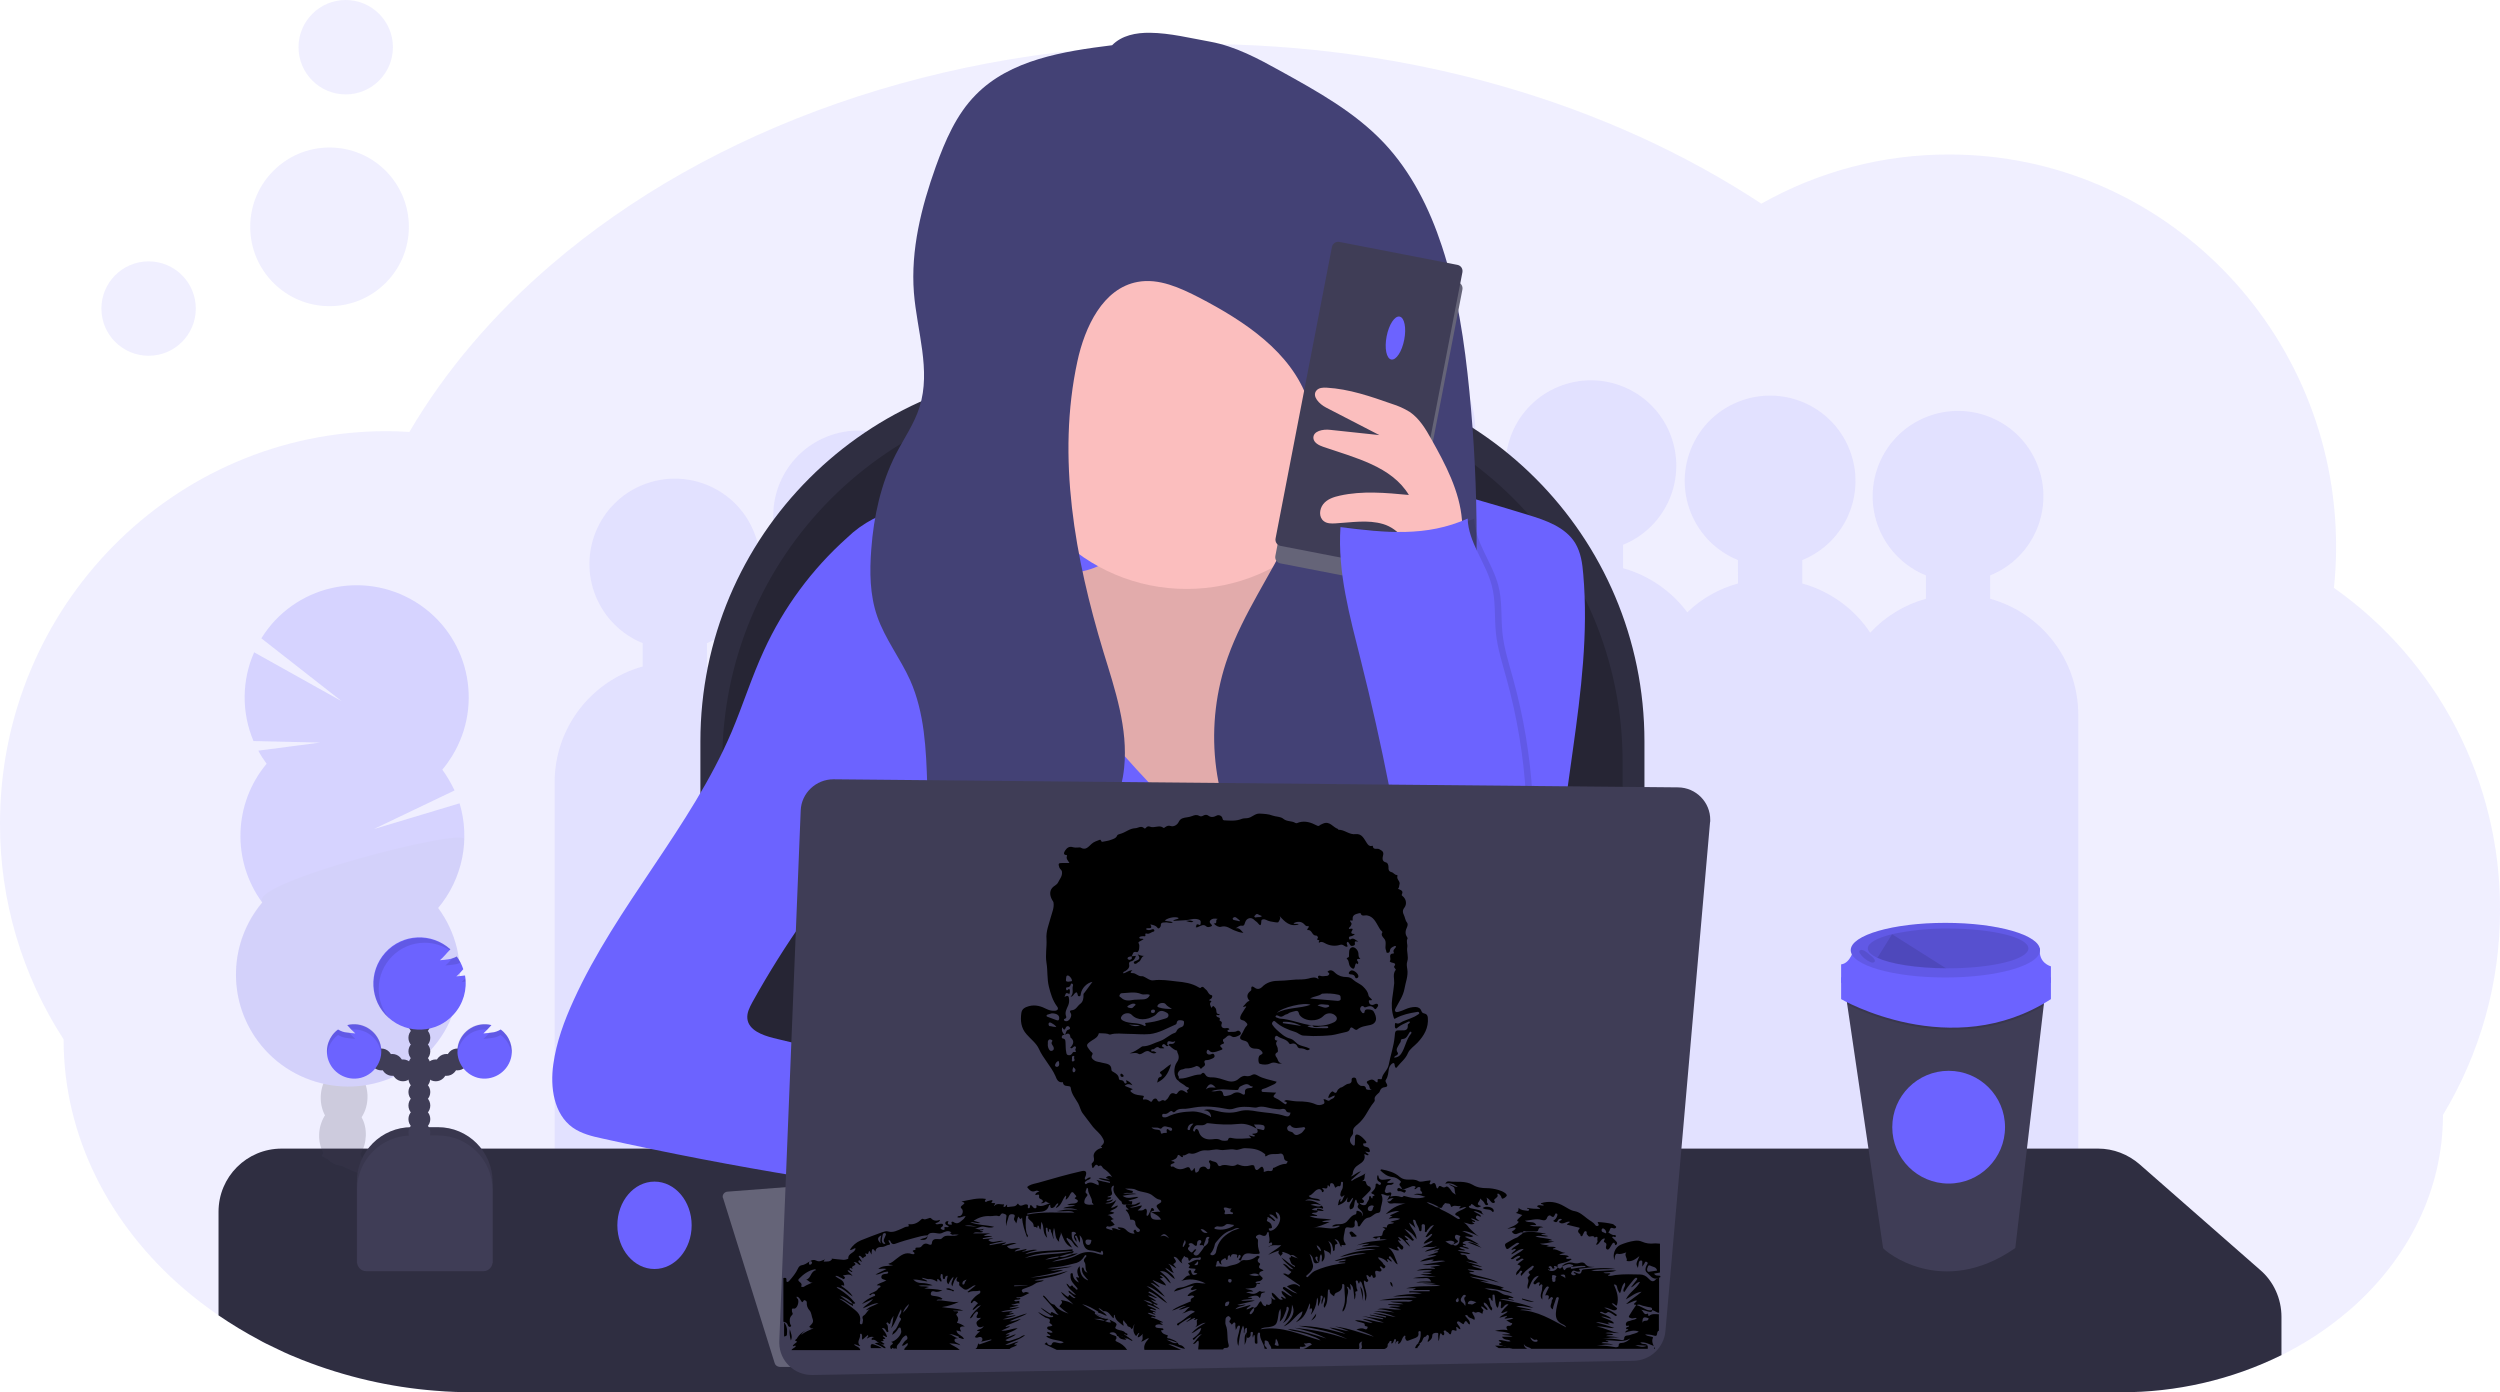 <?xml version="1.0" encoding="utf-8"?>
<!-- Generator: Adobe Illustrator 23.1.0, SVG Export Plug-In . SVG Version: 6.00 Build 0)  -->
<svg version="1.1" id="a154b3ae-224e-4b43-86b8-0ffeb27982c5"
	 xmlns="http://www.w3.org/2000/svg" xmlns:xlink="http://www.w3.org/1999/xlink" x="0px" y="0px" viewBox="0 0 1144 637"
	 style="enable-background:new 0 0 1144 637;" xml:space="preserve">
<style type="text/css">
	.st0{opacity:0.1;fill:#6C63FF;enable-background:new    ;}
	.st1{fill:#2F2E41;}
	.st2{opacity:0.2;enable-background:new    ;}
	.st3{fill:#6C63FF;}
	.st4{fill:#656478;}
	.st5{fill:#FBBEBE;}
	.st6{opacity:0.1;enable-background:new    ;}
	.st7{opacity:0.2;}
	.st8{fill:#3F3D56;}
	.st9{fill:#434175;}
	.st10{opacity:0.1;}
</style>
<title>working remotely</title>
<path class="st0" d="M1144,416.3c0.1,33.1-9,65.6-26.1,93.9c0,34.6-16.1,66-42.3,88.9c-6.6,5.7-13.6,10.8-21.1,15.3
	c-0.3,0.2-0.6,0.4-0.9,0.5c-0.6,0.3-1.1,0.7-1.7,1l-0.5,0.3l0,0c-2.4,1.3-4.8,2.7-7.3,3.9c-22.9,11.3-48.2,17.1-73.8,17H217.2
	c-6,0-11.9-0.2-17.8-0.7c-20.9-1.6-41.5-6.4-61.1-14.1c-3.8-1.5-7.6-3.1-11.2-4.9c-1.7-0.8-3.5-1.7-5.2-2.5
	c-1.1-0.5-2.1-1.1-3.2-1.7c-6.4-3.4-12.7-7.2-18.7-11.3c-5.5-3.8-10.8-7.8-15.8-12.1c-34-29.2-55.1-69.6-55.1-114.2
	C10,446.1-0.1,411.8,0,376.8c0-99.1,79.2-179.5,177-179.5c3,0,6,0.1,9,0.3c0.4,0,0.9,0,1.3,0.1c16.5-28.1,38.5-53.9,65-76.6
	C324.5,59.1,430.1,20.1,547.7,20.1c98.8,0,189.2,27.6,258.3,73.1c26.2-14.8,55.8-22.6,86-22.5c97.7,0,177,80.4,177,179.5
	c0,6.3-0.3,12.5-1,18.8C1115.8,302.7,1144.2,357.7,1144,416.3z"/>
<path class="st0" d="M910.7,274v-10.7c20-8.1,29.6-30.9,21.5-50.9c-8.1-20-30.9-29.6-50.9-21.5s-29.6,30.9-21.5,50.9
	c4,9.8,11.7,17.5,21.5,21.5V274c-9.8,2.7-18.6,8.1-25.5,15.5c-7.3-11-18.4-19-31.1-22.5v-10.7c20-8.1,29.6-30.9,21.5-50.9
	c-8.1-20-30.9-29.6-50.9-21.5s-29.6,30.9-21.5,50.9c4,9.8,11.7,17.5,21.5,21.5V267c-8.7,2.4-16.7,6.9-23.2,13.2
	c-7.3-9.8-17.6-16.9-29.4-20.2v-10.7c20-8.1,29.6-30.9,21.5-50.9c-8.1-20-30.9-29.6-50.9-21.5s-29.6,30.9-21.5,50.9
	c4,9.8,11.7,17.5,21.5,21.5V260c-10,2.8-19,8.4-26,16.1c-6.3-16.2-19.9-28.4-36.6-33.1v-10.7c20-8.1,29.6-30.9,21.5-50.9
	c-8.1-20-30.9-29.6-50.9-21.5s-29.6,30.9-21.5,50.9c4,9.8,11.7,17.5,21.5,21.5V243c-21.9,6.1-37.8,25.1-40,47.8
	c-5-3.5-10.6-6.1-16.6-7.8v-10.7c20-8.1,29.6-30.9,21.5-50.9c-8.1-20-30.9-29.6-50.9-21.5s-29.6,30.9-21.5,50.9
	c4,9.8,11.7,17.5,21.5,21.5V283c-15.1,4.2-27.7,14.6-34.7,28.7c-4.6-3-9.7-5.2-15-6.7v-10.7c20-8.1,29.6-30.9,21.5-50.9
	c-8.1-20-30.9-29.6-50.9-21.5s-29.6,30.9-21.5,50.9c4,9.8,11.7,17.5,21.5,21.5V305c-5,1.4-9.8,3.5-14.2,6.2
	c-7-13.8-19.5-24.1-34.4-28.2v-10.7c20-8.1,29.6-30.9,21.5-50.9c-8.1-20-30.9-29.6-50.9-21.5s-29.6,30.9-21.5,50.9
	c4,9.8,11.7,17.5,21.5,21.5V283c-16.1,4.5-29.3,16-35.9,31.4c-5.6-4.3-12-7.5-18.8-9.4v-10.7c20-8.1,29.6-30.9,21.5-50.9
	c-8.1-20-30.9-29.6-50.9-21.5s-29.6,30.9-21.5,50.9c4,9.8,11.7,17.5,21.5,21.5V305c-23.8,6.6-40.3,28.3-40.3,53v248H364v-22h52v22
	h110v-22h79v-40h68v17h82v7h86v7h110V327C951,302.3,934.5,280.6,910.7,274z"/>
<path class="st1" d="M490.8,169h91.4c94,0,170.3,76.2,170.3,170.3c0,0,0,0,0,0V570l0,0h-432l0,0V339.3
	C320.5,245.2,396.7,169,490.8,169L490.8,169z"/>
<path class="st2" d="M500.8,178.3h71.4c94,0,170.3,76.2,170.3,170.3c0,0,0,0,0,0v212.2l0,0h-412l0,0V348.6
	C330.5,254.5,406.7,178.3,500.8,178.3L500.8,178.3z"/>
<path class="st1" d="M1044,602.6v17.5c-22.9,11.3-48.2,17.1-73.8,17H217.2c-6,0-11.9-0.2-17.8-0.7c-20.9-1.6-41.5-6.4-61.1-14.1
	c-3.8-1.5-7.6-3.1-11.2-4.9c-1.7-0.8-3.5-1.7-5.2-2.5c-1.1-0.5-2.1-1.1-3.2-1.7c-6.4-3.4-12.7-7.2-18.7-11.3v-47.4
	c0-16,12.9-28.9,28.9-28.9h0h831.2c7,0,13.7,2.6,19,7.2l55,48.2C1040.4,586.3,1044,594.3,1044,602.6z"/>
<path class="st3" d="M482.7,225.8c-21.8,1.4-43.5,3.8-65.2,7c-6.1,0.9-12.4,1.9-18,4.7c-4.4,2.3-8.4,5.2-11.9,8.6
	c-16.1,14.4-29,31.9-38,51.5c-5.6,12.1-9.6,25-14.8,37.3c-18.7,43.8-52.6,79.5-72.3,122.8c-4.3,9.4-7.9,19.2-9.3,29.3
	c-1.5,10.5,0.2,22.8,8.9,29c4,2.8,8.9,4,13.6,5c59.9,13.3,120.5,23.2,181.6,29.7c-6.6-6.4-8.8-16.3-8-25.4s4.5-17.8,8-26.3
	c-34.5-7.6-69-15.6-103.4-24c-5.1-1.3-11.3-3.6-11.9-8.8c-0.3-2.7,1-5.2,2.3-7.6c14.7-26.5,32.2-51.4,52.4-74
	c0,28.1-1.4,59.8-1.4,87.8h324.1c-3.9-16-6.2-32.4-6.8-48.8c-1.5-53.8,16.6-107.1,11.9-160.8c-0.4-5-1.1-10-3.7-14.3
	c-4.5-7.3-13.4-10.4-21.6-12.9c-31.4-9.6-63.5-19.2-96.4-18.5c-9.8,0.2-19.5,1.4-29.2,2.5C543.9,223.1,512.4,223.8,482.7,225.8z"/>
<path class="st4" d="M330.9,548.3l23.6,75.5c0.3,1,1.2,1.6,2.3,1.7H458l-24-88l-101.1,7.8c-1.3,0.1-2.3,1.2-2.2,2.5
	C330.8,548,330.8,548.2,330.9,548.3z"/>
<path class="st5" d="M504,258.3c-4.4,2.5-9.5,3.4-14.5,4.3l-32.3,5.6c-6.3,1.1-12.9,2.3-17.7,6.5c-9.9,8.5-7.8,24.1-4.8,36.7l6,25.4
	c4.5,19.1,9.1,38.5,18.4,55.8c16.2,30.2,45.9,52,78.6,62.5c11.7,3.8,24,6.2,36.2,4.8c23.9-2.6,44.3-19.6,56.8-40.1
	s18.6-44.2,24.1-67.5c5.3-22.4,10.3-45.1,9.9-68.1c-0.1-7.2-0.8-14.6-4.6-20.7c-8.4-13.3-27.3-14.3-42.9-11.9
	c-2.4,0.4-4.9,0.8-7.3,0.1c-7-2.2-7.2-11.8-10.2-18.5c-5.7-12.6-22.5-14.8-36.2-13.7s-35.2,2.6-47.1,10.4
	C504.8,237.5,517.5,250.5,504,258.3z"/>
<path class="st6" d="M504,258.3c-4.4,2.5-9.5,3.4-14.5,4.3l-32.3,5.6c-6.3,1.1-12.9,2.3-17.7,6.5c-9.9,8.5-7.8,24.1-4.8,36.7l6,25.4
	c4.5,19.1,9.1,38.5,18.4,55.8c16.2,30.2,45.9,52,78.6,62.5c11.7,3.8,24,6.2,36.2,4.8c23.9-2.6,44.3-19.6,56.8-40.1
	s18.6-44.2,24.1-67.5c5.3-22.4,10.3-45.1,9.9-68.1c-0.1-7.2-0.8-14.6-4.6-20.7c-8.4-13.3-27.3-14.3-42.9-11.9
	c-2.4,0.4-4.9,0.8-7.3,0.1c-7-2.2-7.2-11.8-10.2-18.5c-5.7-12.6-22.5-14.8-36.2-13.7s-35.2,2.6-47.1,10.4
	C504.8,237.5,517.5,250.5,504,258.3z"/>
<path class="st3" d="M477.3,287c4.9,10.2,8.5,21.1,14.4,30.8c4.7,7.7,10.7,14.5,16.7,21.2c15.5,17.5,31.2,35.2,50.4,48.5
	c7.9-40.8,27.1-78.5,55.4-109c8.3-8.9,18.6-17.6,30.7-17.3c7.5,0.2,14.5,3.9,20.7,8.1c7,4.6,13.6,10,18.7,16.7
	c8,10.6,11.4,24.1,12,37.3s-1.4,26.5-3.5,39.6l-10.5,67.7c-0.6,3.9-1.5,8.3-4.7,10.6c-1.8,1.2-3.9,1.9-6,2.2
	c-38.2,7.4-77.5,2.6-116.4,2.2c-43-0.4-87.2,4.5-127.9-9.2c-2.1-0.7-4.3-1.5-5.8-3.3c-0.9-1.3-1.6-2.8-2-4.3
	c-9.5-30.7-1.9-63.7,3.8-95.4c4.5-25.1,7.6-50.4,9.5-75.8c0.2-2.3,25.3,2.8,28.1,4.4C468.5,266.6,473.6,279.2,477.3,287z"/>
<g class="st7">
	<path class="st8" d="M166.9,536.8c0,0.5-0.1,0.9-0.1,1.3c-3.8-1.5-7.6-3.1-11.2-4.9c-2-0.3-3.8-1.1-5.2-2.5
		c-1.1-0.5-2.1-1.1-3.2-1.7c0.2-0.5,0.5-1,0.8-1.5c2.1-3.3,5.2-5.3,8.6-5.2s6.4,2.3,8.3,5.7C166.3,530.8,167,533.8,166.9,536.8z"/>
	<path class="st8" d="M167.4,519.7c-0.1,3-0.9,5.9-2.5,8.5c-2.1,3.3-5.2,5.3-8.6,5.2l-0.7,0c-2-0.3-3.8-1.1-5.2-2.5
		c-1-0.9-1.8-2-2.4-3.1c-2.8-5.4-2.6-11.9,0.5-17.1c2.1-3.3,5.2-5.3,8.6-5.2s6.4,2.3,8.3,5.7C166.9,513.7,167.5,516.7,167.4,519.7z"
		/>
	
		<ellipse transform="matrix(3.158516e-02 -1 1 3.158516e-02 -349.699 643.551)" class="st8" cx="157.3" cy="502.2" rx="14" ry="10.7"/>
	
		<ellipse transform="matrix(3.158516e-02 -1 1 3.158516e-02 -332.059 627.517)" class="st8" cx="157.8" cy="485.1" rx="14" ry="10.7"/>
	
		<ellipse transform="matrix(3.158516e-02 -1 1 3.158516e-02 -314.429 611.473)" class="st8" cx="158.3" cy="468" rx="14" ry="10.7"/>
	<path class="st3" d="M122,349.5c-1.4-1.9-2.7-3.9-3.8-6l28.3-3.7l-30.5-0.7c-5.5-13-5.4-27.7,0.3-40.6l40.1,22.4l-36.8-28.8
		c14.9-24.1,46.5-31.5,70.6-16.6c24.1,14.9,31.5,46.5,16.6,70.6c-1.3,2.1-2.8,4.2-4.4,6.1c2.2,3,4,6.2,5.6,9.5L171,379.4l39.3-11.8
		c5,16.6,1.3,34.6-9.8,47.9c16.8,22.8,11.9,54.9-10.8,71.7s-54.9,11.9-71.7-10.8c-14.1-19.1-13.2-45.3,2-63.4
		C106,393.9,106.8,367.7,122,349.5z"/>
	<path class="st6" d="M212.5,384.1c-0.4,11.5-4.6,22.6-12,31.3c16.8,22.8,12,54.9-10.8,71.7c-22.8,16.8-54.9,12-71.7-10.8
		c-14.1-19.1-13.3-45.3,2-63.5C113.4,404,212.7,378.4,212.5,384.1z"/>
</g>
<circle class="st0" cx="68" cy="141.2" r="21.6"/>
<circle class="st0" cx="158.2" cy="21.6" r="21.6"/>
<circle class="st0" cx="150.8" cy="103.8" r="36.3"/>
<circle class="st5" cx="543" cy="185.5" r="84"/>
<path class="st9" d="M508.9,20.7c-22.4,2.8-46.6,6.6-62.4,22.7c-8.9,9-14,21-18.3,32.9c-6.6,18.5-11.5,38-10,57.6
	c1.4,17.6,7.9,35.5,2.6,52.3c-2.4,7.7-7.2,14.5-10.9,21.7c-6.8,13.4-10.1,28.4-11.2,43.4c-0.8,10.3-0.7,20.9,2.7,30.7
	c3.6,10.4,10.6,19.3,15.1,29.3c6.6,14.9,7.3,31.6,7.8,47.8s0.9,32.4,1.3,48.6c0.2,10.2,0.3,21.1-5.4,29.6
	c20.8-8.3,41.9-16.8,59.7-30.4s32.2-33.2,34.5-55.5c1.9-18.1-4.2-35.9-9.5-53.2c-13-43-21.4-88.8-11.9-132.8
	c3.4-15.8,11.7-33.5,27.6-36.4c9.7-1.8,19.4,2.7,28.2,7.2c20.7,10.8,42,24.8,49.7,46.9c7,19.9,1.1,42.1-8,61.1s-21.5,36.5-28.6,56.4
	c-10.9,30.5-7.8,66.2,10.3,93.1c18.1,26.9,51.4,43.4,83.5,39.1c-2.5-10.8-10.4-19.6-14.6-29.9c-7.7-18.7-2.5-40.2,5.8-58.7
	s19.5-35.7,24.7-55.3c3.6-13.8,4.1-28.2,4.1-42.5c0-22.5-1.1-44.9-3.3-67.3s-5.5-45-12.6-66.5c-5.7-17.3-14-33.9-26.5-47.2
	c-13.3-14.1-30.5-23.6-47.5-33c-10.1-5.6-20.5-11.2-31.9-13.3c-9-1.6-18.5-4-27.6-4.1C519.8,14.9,513.3,16.2,508.9,20.7z"/>
<path class="st4" d="M612.9,118.6l54,10.5c1.6,0.3,2.6,1.8,2.3,3.4l-25.9,133.5c-0.3,1.6-1.8,2.6-3.4,2.3l-54-10.5
	c-1.6-0.3-2.6-1.8-2.3-3.4l25.9-133.5C609.8,119.3,611.4,118.3,612.9,118.6z"/>
<path class="st8" d="M612.9,110.7l54,10.5c1.6,0.3,2.6,1.8,2.3,3.4L643.4,258c-0.3,1.6-1.8,2.6-3.4,2.3l-54-10.5
	c-1.6-0.3-2.6-1.8-2.3-3.4L609.5,113C609.8,111.4,611.4,110.4,612.9,110.7z"/>
<ellipse transform="matrix(0.191 -0.982 0.982 0.191 364.659 751.737)" class="st3" cx="638.1" cy="154.8" rx="10" ry="4.1"/>
<path class="st5" d="M655,201c-2.6-4.7-5.5-9.5-9.9-12.5c-2.6-1.6-5.3-2.8-8.2-3.7c-9.7-3.4-19.5-6.8-29.8-7.4
	c-1.7-0.1-3.6,0-4.7,1.3c-2.2,2.6,1.3,6.2,4.4,7.8l24.4,12.6l-22.5-2.4c-3.3-0.4-7.9,0.5-7.7,3.8c0.2,2.1,2.5,3.3,4.6,4
	c14.5,5,31.2,8.9,39.1,22c-10.5-1-21.3-2-31.6,0.3c-2.8,0.6-5.8,1.6-7.6,3.9s-2.1,6,0.3,7.8c1.4,1.1,3.4,1.1,5.2,1
	c7.3-0.4,14.8-1.8,21.9,0.3s13.3,9.5,10.9,16.4c6.2,0.6,13.6,0,19.4-2.7c6.4-3,6.2-8.6,5.8-15.4C668,224.8,661.4,212.4,655,201z"/>
<path class="st6" d="M648.7,419c-5.6-39.4-13.3-78.4-23-116.9c-5-20-10.7-40.3-9.3-60.9c20.7,2.6,39.2,4.6,58.2-3.9
	c0.3,10.8,8.2,20,11,30.5c1.9,7,1.2,14.4,1.9,21.6s3,14.2,4.9,21.2c9.6,34.7,11.8,71.1,6.6,106.7C681.5,419.4,666.3,421.7,648.7,419
	z"/>
<path class="st3" d="M645.7,419c-5.6-39.4-13.3-78.4-23-116.9c-5-20-10.7-40.3-9.3-60.9c20.7,2.6,39.2,4.6,58.2-3.9
	c0.3,10.8,8.2,20,11,30.5c1.9,7,1.2,14.4,1.9,21.6s3,14.2,4.9,21.2c9.6,34.7,11.8,71.1,6.6,106.7C678.5,419.4,663.3,421.7,645.7,419
	z"/>
<path class="st8" d="M356.6,613.8l9.8-242.9c0.3-8,7-14.3,15-14.3l386.5,3.7c8.2,0.1,14.8,6.8,14.7,15c0,0.4,0,0.8-0.1,1.1
	l-20.4,232.7c-0.7,7.6-6.9,13.4-14.5,13.6l-375.9,6.5c-8.2,0.1-15-6.4-15.1-14.6C356.6,614.3,356.6,614.1,356.6,613.8z"/>
<ellipse class="st3" cx="299.5" cy="560.7" rx="17" ry="20"/>
<path class="st8" d="M936,453.3l-0.8,6.9l-13,110.9c-33.9,23.6-60.3,0.9-60.5,0l-16.4-111.4l-0.9-6.3L936,453.3z"/>
<path class="st6" d="M936,453.3l-0.8,6.9c-38.2,22.2-78.9,4.9-89.9-0.5l-0.9-6.3L936,453.3z"/>
<path class="st3" d="M842.5,447.2v10c0,0,50.5,29.4,96,0v-10H842.5z"/>
<path class="st3" d="M848.4,434c0,0-1.5,6.8-5.9,7.3v8.5h96v-7.6c0,0-5.9-1.5-5-8.2L848.4,434z"/>
<ellipse class="st3" cx="890.2" cy="434.8" rx="43.3" ry="12.5"/>
<ellipse class="st6" cx="890.2" cy="434.8" rx="43.3" ry="12.5"/>
<path class="st6" d="M928.2,434c0,5-16.4,9.1-36.7,9.1h-1.1c-13.6-0.1-25.4-2-31.4-4.8c-2.7-1.3-4.3-2.7-4.3-4.3
	c0-2.5,4.2-4.8,11-6.5c8.4-1.8,17.1-2.7,25.7-2.6C911.8,424.9,928.2,429,928.2,434z"/>
<path class="st6" d="M890.5,443.1c-13.6-0.1-25.4-2-31.4-4.8l0,0l6.7-10.8L890.5,443.1z"/>
<path class="st6" d="M852.1,434.7c-0.5-0.1-1.2,0.1-1.3,0.6c0,0.3,0.1,0.5,0.2,0.8c1.1,1.8,2.8,3.2,4.8,4.1c0.3,0.2,0.7,0.3,1.1,0.3
	c0.4,0,0.8-0.2,1-0.5c0.1-0.3,0.1-0.6-0.1-0.9c-0.3-0.5-0.7-1-1.2-1.4C855.2,436.7,853.8,435,852.1,434.7z"/>
<circle class="st3" cx="891.7" cy="515.8" r="25.8"/>
<path class="st8" d="M188.3,515.8h12.1c13.8,0,25,11.2,25,25V578l0,0h-62.1l0,0v-37.2C163.3,527,174.5,515.8,188.3,515.8z"/>
<path class="st6" d="M188.3,515.8h12.1c13.8,0,25,11.2,25,25V578l0,0h-62.1l0,0v-37.2C163.3,527,174.5,515.8,188.3,515.8z"/>
<circle class="st8" cx="191.9" cy="524.5" r="5"/>
<circle class="st8" cx="191.9" cy="518.3" r="5"/>
<circle class="st8" cx="191.9" cy="512.1" r="5"/>
<circle class="st8" cx="191.9" cy="505.9" r="5"/>
<circle class="st8" cx="191.9" cy="499.7" r="5"/>
<circle class="st8" cx="191.9" cy="493.5" r="5"/>
<circle class="st8" cx="191.9" cy="487.3" r="5"/>
<circle class="st8" cx="199.4" cy="489.8" r="5"/>
<circle class="st8" cx="204.3" cy="487.3" r="5"/>
<circle class="st8" cx="209.3" cy="484.8" r="5"/>
<circle class="st8" cx="191.9" cy="481.1" r="5"/>
<circle class="st8" cx="191.9" cy="474.9" r="5"/>
<circle class="st8" cx="191.9" cy="468.6" r="5"/>
<circle class="st8" cx="191.9" cy="462.4" r="5"/>
<path class="st3" d="M212.5,446.4c-1.2,0.2-2.5,0.3-3.7,0.4c1.2-1,2.2-2.1,3.2-3.3c-0.7-2.1-1.7-4.1-3-5.8c-1.2,0.7-2.6,1.1-4,1.3
	c-1.2,0.2-2.5,0.3-3.7,0.4c1.6-1.3,3.1-3.3,4.8-5c-8.6-7.8-22-7.2-29.8,1.5s-7.2,22,1.5,29.8s22,7.2,29.8-1.5
	c4.4-4.8,6.3-11.4,5.2-17.8L212.5,446.4z"/>
<path class="st3" d="M229.1,471.1c-1.3,0.8-2.7,1.3-4.2,1.4c-1.2,0.2-2.5,0.3-3.7,0.4c1.3-1.2,2.5-2.5,3.7-3.8
	c-6.6-1.7-13.4,2.3-15.2,8.9c-1.7,6.6,2.3,13.4,8.9,15.2c6.6,1.7,13.4-2.3,15.2-8.9C235.1,479.3,233.2,474.1,229.1,471.1
	L229.1,471.1z"/>
<circle class="st8" cx="184.4" cy="489.8" r="5"/>
<circle class="st8" cx="179.5" cy="487.3" r="5"/>
<circle class="st8" cx="174.5" cy="484.8" r="5"/>
<path class="st3" d="M154.7,471.1c1.3,0.8,2.7,1.3,4.2,1.4c1.2,0.2,2.5,0.3,3.7,0.4c-1.3-1.2-2.6-2.5-3.7-3.8
	c6.6-1.7,13.4,2.3,15.2,8.9c1.7,6.6-2.3,13.4-8.9,15.2c-6.6,1.7-13.4-2.3-15.2-8.9C148.7,479.3,150.6,474.1,154.7,471.1L154.7,471.1
	z"/>
<path class="st8" d="M188.3,519.6h12.1c13.8,0,25,11.2,25,25v32.9c0,2.3-1.9,4.2-4.2,4.2h-53.6c-2.3,0-4.2-1.9-4.2-4.2v-32.9
	C163.3,530.8,174.5,519.6,188.3,519.6z"/>
<g class="st10">
	<path d="M212.9,447.8c-0.5,0.5-1,1-1.6,1.5c0.6,0,1.1-0.1,1.7-0.2C213,448.7,212.9,448.2,212.9,447.8z"/>
	<path d="M203.8,441.8c1.3-0.1,2.5-0.2,3.7-0.4c1.1-0.1,2.2-0.4,3.2-0.9c-0.5-1-1.1-2-1.7-2.9c-0.6,0.4-1.3,0.7-2,0.8
		C206,439.7,205,440.8,203.8,441.8z"/>
	<path d="M173.3,452.5c0-11.6,9.4-21.1,21-21.1c4.1,0,8,1.2,11.5,3.4l0.3-0.3c-8.7-7.7-22-7-29.8,1.7c-7.7,8.7-7,22,1.7,29.8
		c0.1,0.1,0.2,0.1,0.2,0.2C175,462.3,173.3,457.5,173.3,452.5z"/>
</g>
<g class="st10">
	<path d="M221.2,475.4c1.2-0.1,2.5-0.2,3.7-0.4c1.5-0.1,2.9-0.6,4.2-1.4c2.8,2.1,4.7,5.3,5,8.8c0-0.4,0.1-0.9,0.1-1.3
		c0-3.9-1.8-7.7-5-10c-1.3,0.8-2.7,1.3-4.2,1.4l-1,0.1C223.1,473.6,222.2,474.5,221.2,475.4z"/>
	<path d="M221.7,471.1c0.4,0,0.8,0,1.2,0.1c0.6-0.7,1.3-1.4,1.9-2.2c-6.6-1.8-13.4,2.2-15.2,8.8c-0.3,1.1-0.4,2.1-0.4,3.2
		c0,0.4,0,0.8,0.1,1.2C210,476,215.3,471.1,221.7,471.1z"/>
</g>
<g class="st10">
	<path d="M162.6,475.4c-1.2-0.1-2.5-0.2-3.7-0.4c-1.5-0.1-2.9-0.6-4.2-1.4c-2.8,2.1-4.7,5.3-5,8.8c0-0.4-0.1-0.9-0.1-1.3
		c0-3.9,1.8-7.7,5-10c1.3,0.8,2.7,1.3,4.2,1.4l1,0.1C160.7,473.6,161.6,474.5,162.6,475.4z"/>
	<path d="M162.1,471.1c-0.4,0-0.8,0-1.3,0.1c-0.6-0.7-1.3-1.4-1.9-2.2c6.6-1.8,13.4,2.2,15.2,8.8c0.3,1.1,0.4,2.1,0.4,3.2
		c0,0.4,0,0.8-0.1,1.2C173.8,476,168.5,471.1,162.1,471.1z"/>
</g>
<g>
	<g>
		<path d="M696.8,564.1c3.5-0.8,7-0.2,10.6,0.4c-0.7,0.4-1.5-0.2-2.2,0.5c1.1,0.2,2,0.4,3.3,0.6c-2,0.7-3.8-0.6-5.9,0.2
			c2.7,0.9,5.3,0.6,7.6,1.6c-0.5,0.5-1.2-0.1-1.7,0.5c0.9,0.1,1.6,0.1,2.8,0.2c-2.5,0.6-4.5,1-6.6,1c1.4,0.7,2.9,0.5,4.3,0.8
			c-0.4,0.1-0.7,0.1-1.4,0.3c1.6,0.6,3,0,4.3,0.6c-0.2,0.6-1.1,0-1.3,0.9c2.1-0.2,3.6,1.5,5.7,1.6c-0.8,0.3-1.8,0.2-2.8,0.9
			c1.7,0.2,3.1-0.1,4.4,0.7c-0.3,0.5-1.1,0.1-1.3,0.8c0.7,0.9,1.7-0.1,2.6,0.5c-1.5,1.3-3.5,1.6-5.2,2c-1.4,0.3-1.4,0.7-1.2,1.7
			c-0.5-0.4-1-0.6-1.6-0.6c-0.4,0.4,0.6,1-0.2,1.2c-0.3,0.1-0.6,0.1-0.7-0.3c-0.3-0.8-0.9-1.1-1.5-0.6c-0.7,0.6,0.9,0.6,0.6,1.3
			c-0.4,0.5-0.7-0.4-1.1,0c1.3,1.3,3.7,0.8,4.5-1c0.9,1,1.6,0.6,2.1-0.4c0.3,0.7,0.8,2.3,1.3,1.5c0.8-1.3,1.9-0.8,2.7-1.2
			c-0.2,0.4-0.2,0.9,0.4,0.8c2-0.3,4.1-0.8,6.4-0.8c-0.4-0.4-0.5-0.5-0.6-0.5c-2.1-0.2-4.2,0.3-6.3,0.5c0.3-0.4,1.1-0.1,1.1-0.9
			c-2-0.7-2-0.7-5.2,0.6c0.8-1.2,3.2-2.1,4.8-1.7c1.1,0.3,2.1,0.5,3.3,0.1c0.7-0.3,1.9-0.3,2.4,0.3c1.3,1.8,3,1.5,4.7,1.5
			c-2.2,0.3-4.4,0.5-6.6,0.8c-0.5,0.1-1.1-0.1-0.4,0.8c0.5,0.6-0.2,0.6-0.6,0.6c-0.6,0.1-1.2-0.2-1.7-0.4c-0.7-0.3-1.1,0.1-1.4,0.6
			c-0.2,0.4-0.5,0.8,0,1.1c0.6,0.5,1.3,0.5,1.9,0c0-0.7-0.9-0.3-1-0.9c0.4-0.4,0.8-0.1,1.1,0.1c1.1,0.4,2.2,1.1,2.6-0.9
			c0.2-0.7,1.1-0.6,1.7-0.7c4.5-0.4,9-0.9,13.7-0.1c-3.9,0.2-7.5-0.2-11.1,0.7c3.7,0.6,7.4-0.4,11.6,0c-2.1,0.8-3.9,0.7-6,0.9
			c1.2,0.8,2.3,0,3.2,0.5c-0.1,0.6-0.9,0.3-1.1,0.9c1.3,0.4,2.5-0.2,3.7-0.3c3.7-0.4,7.3-0.3,11-0.2c1.5,0,2.8,0.7,3.8,1.8
			c1.2,1.3,2.3,2,3.6,0.2c0.4-0.2,0.9-0.4,1.3-0.6c0,5.4,0,10.7,0,16.1c-1.2,0.1-2-1.2-3.3-1.1c0.3-0.9,0-1.3-0.9-1.4
			c-1.1-0.1-2.2-0.5-3.3-0.7c-0.7-0.1-1.4-0.9-2.8-0.3c2,0.6,3.2,1.5,4.6,2.1c0.8,0.3,1.6,0.5,2.4,0.1c0.1,0.8-0.1,1-0.9,0.9
			c-1.5-0.1-2.7-1-4.3-0.9c1.4-0.1,1.2,2.8,3.3,1.7c0.2-0.1,0.2,0.3,0.2,0.6c0,0.4,0.3,0.6,0.5,0.4c1.3-1.1,2.9-0.7,4.4-0.7
			c0,2.5,0,5,0,7.5c-0.6,0.2-0.7,0.7-0.8,1.3c-0.1,1.1-0.5,1.3-1.7,0.9c-1.2-0.4-2.5-0.4-3.8-0.5c0.7,0.7,1.6,0.8,2.6,1
			c0.4,0.1,1.1,0.2,1,0.5c-0.9,2,0.3,3.5,0.9,5.1c-0.1,0-0.2,0-0.4,0c-0.1-0.5,0.3-1.2-0.4-1.4c-1.9-0.7-3.7-1.8-5.9-1.5
			c0.5,0.6,1.2,0.7,1.8,0.7c1.5,0.1,1.8,0.9,1.6,2.2c-17.8,0-35.5,0-53.3,0c-1-0.9-2.7-0.7-3.4-2.2c0,1.1,0.7,1.8,1.6,2.2
			c-2.3,0-4.5,0-6.8,0c-1.7-0.5-3.5-1-5.2-1.6c-0.3-0.1-1-0.1-0.9-0.7c0.1-0.4,0.6-0.2,0.9-0.3c0.1,0,0.1-0.1,0.1-0.2
			c-0.2-0.6-1.1-0.3-1.2-1.1c1.9-0.4,3.6,0.9,5.4,0.5c-0.5-0.8-1.3-0.6-2-0.8c-0.8-0.2-1.4-0.4-1.9-1.3c1.6,0,3.1,0,4.9,0
			c-1.6-0.9-3.2-0.4-5-1c1.6-0.1,2.8-0.1,4-0.2c-2.3-1.3-4.8-1.1-7.1-1.5c1.7-0.4,3.6-0.8,5.8-0.3c-1-1.5-0.6-2.1,0.9-2
			c0.5,0,0.9-0.5,1.2-0.9c0-0.1-0.2-0.4-0.2-0.4c-1,0.1-1.4-1-2.6-1c1.1-0.7,2.3-0.5,3.3-1.2c-1.4-0.4-2.7,0.3-4,0.2
			c0.1-0.7,1-0.5,1.1-1.3c-1.2,0.3-2.2,0.6-3.5,0.9c1.1-1.4,2.7-1.6,3.8-2.8c-1.2-0.4-1.9,1-3,0.5c0.9-1.4,2.1-2.6,3.4-3.8
			c-1.9-0.5-2.1,1.6-3.4,1.8c-0.4-0.8,0.1-1.6,0-2.3c0-0.4,0.1-0.9-0.5-0.9c-0.5,0-0.4,0.5-0.5,0.8c-0.2,0.7,0,1.5-0.7,2.2
			c-1.1-1.6-0.9-3.5-1.2-5.2c-0.1-0.4,0-1-0.6-0.9c-0.6,0-0.4,0.6-0.4,1c0,0.7,0,1.3,0,2c-0.6-0.4-0.8-0.9-1-1.4
			c-0.1-0.1-0.4-0.2-0.6-0.1c-0.3,0.1-0.3,0.4-0.2,0.6c0.8,1.1,0.4,2.6,1.3,3.6c0.4,0.5,0.5,1,0,1.6c-1.4-1-1.6-3.2-3.5-3.7
			c-0.3,1.7,1.8,2,1.7,3.5c-1.3-0.2-1.7-1.6-2.9-1.7c0,0.7,0.4,1,0.8,1.4c0.7,0.5-0.6,1.1,0,1.7c-0.5,0.4-0.9-0.1-1.3-0.3
			c-0.6-0.3-1.1-0.3-1.7,0c-0.2,0.1-0.5,0.1-0.7,0c-0.4-0.2-0.6-0.6-1.2-0.2c0,1,1,1.7,1.1,2.7c0.1,0.7-0.1,1.1-0.6,0.6
			c-0.8-0.6-2-0.5-2.5-1.5c-0.3-0.5-0.8-0.6-1.3-0.2c0.8,1.3,2.5,2.2,2.2,4c-1.1,0.3-1.5-3.3-2.8-0.2c-0.1,0.3-0.5,0-0.8-0.2
			c-0.3-0.2-0.6-0.4-0.9-0.6c-0.4-0.3-0.9-0.6-1.3-0.1c-0.3,0.3,0.1,0.8,0.3,1.1c0.5,0.7,1.1,1.3,1.2,2.2c-1,0.2-1.1-1.2-2-0.9
			c0.4,1.6,0.3,1.9-0.6,1.5c-1.1-0.4-1.5-0.1-1.6,1c-0.1,0.9-0.6,1.1-1.2,0.2c-0.2-0.3-0.4-0.4-0.7-0.5c-0.5-0.2-0.6-1-1.3-0.6
			c-0.7,0.4,0.1,0.8,0,1.2c-0.1,0.3,0.1,0.7-0.4,0.9c-0.3,0.1-0.5-0.1-0.7-0.4c-0.6-1-0.7-0.3-0.9,0.2c-0.3,0.8,0,1.8-0.7,2.9
			c0-1,0-1.7-0.1-2.3c-0.1-0.5,0.5-1.5-0.6-1.5c-0.9,0-2.1,0.1-2.1,1.3c0,1.5-1,2.1-2,2.9c-0.3-0.6,0.2-1,0.3-1.4
			c0.1-0.6,0.4-1.3-0.1-1.7c-0.7-0.6-0.8,0.6-1.4,0.7c-0.8,0.1-1,0.9-1.2,1.4c-0.4,1.2-1.2,1.7-2.3,1.9c1-1.4,1.5-3.1,1.4-4.8
			c0-0.4,0.2-1.1-0.5-1.1c-0.6,0-0.6,0.6-0.5,1c0.2,1.6-1,2-2.1,2.4c-0.8,0.3-1.6,0.6-2.4,0.9c-1.1,0.5-1.3-0.4-1.6-1.1
			c-0.1-0.3,0.4-0.7-0.1-1.2c-1.6,0.8-1.2,3.2-3,3.9c-0.5-0.4,0.5-1-0.2-1.4c-0.8,0.2-1,0.9-1.3,1.6c0.1-0.5,0.2-0.9,0.3-1.4
			c0-0.4,0.4-0.9-0.2-1c-0.6-0.2-0.5,0.5-0.7,0.8c-0.2,0.5-0.3,1-1,1.2c-0.5-0.3,0.5-1.1-0.4-1.2c-0.7-0.1-0.5,0.6-0.9,0.9
			c-0.3,0.3-0.5,0.5-0.5,0.9c0.1,1.1-0.6,1.6-1.5,1.9c-3.6,0-7.2,0-10.7,0c1.1-1-0.4-2.2,0.6-3.5c-0.5,0.3-0.7,0.3-0.8,0.4
			c-1.3,0.8-0.1,2.2-0.8,3.1c-8.5,0-16.9,0-25.4,0c1.5-0.3,2.6-1.5,3.9-2c-1-1.7-2.4,0-3.4-0.7c-0.3,0.8,0.8,0.8,0.5,1.5
			c-0.6,0-1.2,0.4-1.9,0.2c-1-0.2-0.6,0.5-0.6,0.9c-4.4,0-8.8,0-13.2,0c0.2-1.2-1.1-1.9-1.2-3c0-0.3-1-0.9-1.5-0.8
			c-0.6,0.1-0.1,0.9-0.3,1.4c-0.4,1.2,0.9,1.5,1.1,2.4c-0.4,0-0.7,0-1.1,0c-0.3-2.5-2.4-4.4-2.1-7c0-0.2-0.2-0.4-0.5-0.4
			c-0.4,0-0.5,0.3-0.6,0.6c-0.3,1.2-0.1,2.4-0.1,3.6c0,0.4,0.2,0.9-0.5,0.9c-0.5,0-0.7-0.4-0.7-0.9c0-0.9,0-1.9,0-2.8
			c0-0.1-0.2-0.2-0.3-0.3c-0.6,0.2-0.2,0.9-0.6,1.2c0-0.2,0-0.4-0.1-0.6c-0.2-0.7,0.6-1.9-0.2-2c-1.2-0.2-0.5,1.2-0.8,1.8
			c-0.3,0.5-0.6,0.9-1.2,0.9c-0.8-0.1-0.7-0.7-0.6-1.2c0.2-1.1,0.3-2.2,0.2-3.4c-1.7,0.3-0.7,1.9-1.4,2.6l0.1,0
			c-0.4-1,0.4-2.2-0.5-3.6c-1.4,3.1-1.7,6.2-2.1,9.3c-0.4-0.8-0.5-1.5-0.5-2.3c-0.1-1.7,0.7-3.2,0.9-4.8c0.1-0.8,0.7-2,0-2.2
			c-0.9-0.2-1,1.2-1.5,1.8c0,0-0.1,0.1-0.1,0.2c-0.1-0.7-0.1-1.2-0.2-1.8c-0.1-0.6,0.3-1.3-0.3-1.6c-0.7-0.3-0.7,0.8-1.5,0.9
			c0-0.7-1.5-0.9-0.7-1.9c0.4-0.6,0.7-1,0-1.5c-0.3-0.2-0.4-0.6-0.9-0.4c-0.6,0.3-1.1,0.7-1.1,1.5c0,0.8-0.2,1.8,0.1,2.5
			c1.2,2.8,0.4,6,1.3,8.9c0.3,0.8,0,1.6-1.2,1.6c-0.5,0-1.1,0-1.3,0.7c-3.8,0-7.6,0-11.4,0c0-1.3,0.5-2.7,0.1-4
			c-1,0.1-1.1,1.7-2.5,1.4c1.4-1.3,2.2-3,4.1-4.4c-1.7,0.4-2.3,1.3-3.1,2.1c-0.2,0.2-0.5,0.7-0.9,0.4c-0.5-0.4,0-0.7,0.4-0.9
			c1.5-1.1,2.9-2.4,3.3-4.4c-1.6,0.3-2.5,1.8-4.5,2.4c2.1-2.3,4.3-3.6,6.5-4.8c-1.9,0-3.2,1.5-5,2.1c2-0.9,0.2-2.8,1.4-3.8
			c-0.8-0.1-1.1,0.6-1.7,0.4c0-0.4,0.6-0.3,0.5-0.9c-1.5,0.2-2.6,1.3-4.1,1.9c0.6-0.9,1.9-1.1,2.2-2.2c-2,0.7-3.5,2-5.1,3
			c-0.4,0.2-0.6,1.2-1.2,0.5c-0.4-0.6,0.5-0.9,0.9-1.1c2.6-1.5,4.6-3.8,7.2-4.9c-2.2-1.7-3.9,0.6-6,0.7c1.7-0.4,2.1-2.1,3.8-3
			c-2.2,0.1-3.4,1.5-5.2,1.2c1.2-0.6,2.4-1.2,3.6-1.7c-2.5,0.2-4.4,1.7-6.7,2.2c2.2-1.7,4.9-2.6,7.4-3.7c0.4-0.2,0.9-0.4,1.3-0.5
			c-0.7-1.5,1.1-1.5,1.5-2.2c-0.9-1.1-2.1,0-3.1-0.3c0.9-1.7,2.6-1.9,4.3-2.9c-1.2-0.5-2.1,0.9-2.9-0.2c0.4-0.5,0.9-0.9,1.5-1.6
			c-3.2,0.5-5.9,1.9-9.1,2.7c1.1-1.8,2.4-1.7,3.6-1.9c2.7-0.4,5-2.5,8-2c1,0.2,1.9,0.2,2.9,0.2c-3.9-2-7.9-2.5-12.1-0.8
			c2.2-0.4,2.7-3,4.9-2.9c-0.1-0.8-0.8-1-0.7-1.7c0.1-0.4,0.4-0.6,0.7-0.7c0.2-0.1,0.4,0,0.5,0.3c0.5,2.1,1,2.3,2.9,1.4
			c-0.4-0.6-1.3-0.2-1.7-0.8c0.3-0.5,1-0.7,0.8-1.5c-0.8-0.1-1.6-0.1-2.3-0.2c-0.4-0.1-1.1-0.4-0.6-0.7c1.1-0.9-0.5-1-0.4-1.7
			c1.7-0.4,3.1-1.9,5-1.5c0.5,0.1,0.8-0.2,0.8-0.7c0-0.4-0.3-0.7-0.5-0.5c-1.3,0.8-3.2-0.4-4.3,1.3c-0.4,0.6-0.9,0.3-0.9-0.4
			c0-1.2-1.6-0.5-1.7-1.5c-0.1,0.1-0.3,0.2-0.4,0.3c-0.3,1-1.7,1.5-0.6,3.2c-1.8-1-2.1-3.1-4-3.1c0.1,1.1,2.2,2.1,0,3.2
			c-0.4,0.2,0,0.5,0.2,0.7c0.3,0.4,0.7,0.9,1,1.3c-1.4-0.4-2.3-1.7-3.8-2c1.7,0.9,1.4,2.9,2.7,4.1c-1.8-0.2-2.3-1.9-4-2.1
			c1.4,1.8,3.7,2.5,4.4,5c-2.3-1.3-3.5-4-6.8-3.6c2.1,1.7,3.9,3.2,5,5.6c-2-1.2-2.6-3.5-5-4c0.2,0.8,1.1,0.7,1.3,1.5
			c-0.4,0.1-0.8,0.1-1.4,0.2c1.1,1,2.3,1.8,2.9,3.3c-2.4-0.8-4.2-1.8-6.2-2.6c0.8,1.3,2.4,1.8,3.4,3.4c-1.7-0.6-2.5-1.9-4.3-2.1
			c2.4,2,4.6,3.8,6.6,6.4c-2.9-1.6-4.9-4.1-8.4-4.9c3.6,2.5,6.9,4.8,9.5,7.9c-2.9-1.6-5.2-4.3-8.4-5.4c-0.1,0.1-0.2,0.3-0.3,0.4
			c1.4,0.9,2.7,1.7,4.1,2.6c-1.5,0.1-2.5-1.3-4.3-1.1c1.4,1,2.9,1.4,3.8,2.6c-0.9-0.3-1.8-0.6-2.7-0.9c1.1,0.8,2,1.8,3.4,2.1
			c-0.7,1.1-1.4-0.6-2.2,0c-1.2-1.4-2.9-1.4-4.4-1.9c1.4,0.8,2.8,1.8,4.5,1.9c0.7,1.1,2.1,1.3,3.1,2.5c-2.1-0.8-3.7-2.1-6-2.2
			c1.4,1.2,3.2,1.2,4.4,2.5c-1.1,0.3-1.9-1-3-0.4c0.8,0.9,2.2,0.5,2.8,1.5c-0.6,0-1-0.6-1.5-0.1c0,0.8,1.2,0.3,1.2,1.1
			c-1.2-0.2-2.2-1-3.5-0.8c1.1,1.1,2.6,0.9,3.7,1.8c-0.7,0.6-1.4-0.6-2.3,0.2c2,0.5,3.8,1.3,5.6,2.2c-0.4,0.5-1-0.3-1.3,0.3
			c0.3,0.4,1,0.3,1.2,1c-0.6-0.1-1.2-0.3-1.8-0.3c-0.6,0.1-1.5,0.1-1.6,0.8c-0.1,0.8,0.9,0.8,1.5,0.9c0.5,0.1,1,0,1.4,0.1
			c0.3,0,0.8,0.1,0.8,0.5c0,0.4-0.4,0.4-0.7,0.4c-0.6,0-0.4,0.2-0.2,0.6c0.4,0.9,1.3,1.2,2.1,1.5c0.3,0.1,1,0.2,0.8,0.5
			c-0.9,1.3,0.6,1.1,0.9,1.2c1.3,0.5,2.7,0.9,3.7,2c-1.7-0.6-3.3-1.4-5.2-1.5c1.7,0.6,3.1,2.1,5.2,1.5c0.1,0.6,0.6,1,1.1,1
			c1.1,0.2,1.6,0.9,2.2,1.7c-2.7-0.2-4.9-2.1-7.7-2.1c2,0.9,4,1.7,5.9,2.6c-5.6,0-11.2,0-16.8,0c-0.5-2.2,0.7-3.7,2.1-5.3
			c-1.5,0-2.1,1.4-3.7,1.5c1.5-1.1,0.2-2.5,1-3.6c-0.8,0.7-1.4,1.5-2.4,1.7c-0.2-0.8,0.5-1.4,0.7-2.1c-1,0.2-1,1.4-1.6,1.4
			c-1.5-1.7-1.3-3.5-0.6-5.5c-0.4,0.6-0.6,1.2-0.8,1.8c-0.1,0.4-0.7,0.6-0.7,0.6c-0.1-1.2-1.6-0.9-1.8-1.6c-0.3-1.1-1.4-1.4-1.6-2.5
			c-0.9,0.9,0.1,1.8-0.2,2.6c-1.7-1.5-3.9-2.5-4-5.1c-0.9,0.6,0.1,1.2-0.7,1.6c-1.3-1.3-2.1-3.5-4.6-3.2c-0.1,0-0.2-0.3-0.3-0.4
			c-0.6-0.2-0.9-1-1.8-0.9c1.2,1.4,2.9,1.9,3.8,3.4c-1.4-0.2-2.4-1.3-3.9-1.3c0-0.2,0.1-0.5-0.1-0.6c-2.3-1.4-4.6-2.8-7.3-3.4
			c2,1.2,4,2.4,6,3.6c-0.7,1.2,0.6,1,1,1.2c2.6,1.1,5.3,2,7.8,3.4c0.9,0.5,1.2,1,0.7,1.8c-0.7,1-0.2,1.2,0.7,1.6
			c1.2,0.5,2.6,0.3,3.5,1.4c0.3,0.4,1.3,0.2,1,1c-0.4,0.7-0.8-0.4-1.3-0.2c-0.1,0-0.2,0.1-0.3,0.2c0.4,0.3,0.9,0.6,1.3,1
			c0.1,0.1,0.4,0.3,0.1,0.6c-0.3,0.2-0.6,0.1-0.8,0c-1.1-0.8-2.2-1.5-3.6-1l-0.1,0c-0.3-1.6-1.8-2.2-3.5-1.4
			c0.8,0.9,2.1,0.9,3.1,1.5c0,0.2,0.1,0.4,0.1,0.6c0.3,0.6-1.2,1.2,0.1,1.8c2,0.8,3.6,2,4.8,3.8c-10.7,0-21.5,0-32.2,0
			c-1.9-0.9-3.8-1.8-5.7-2.7c0.5,0.1,0.9-1.6,1.5,0c0.1,0.3,1.5,1,1.8,0.3c0.6-1.6,1.5-1.1,2.5-0.9c1.7,0.4,2.1,0.4,3.1-0.2
			c-2.5-1.2-5.6-0.8-8-2.6c0.7-0.8,1.4,0.3,1.9-0.4c-0.3-0.7-1.5-0.6-1.5-1.7c0.8-0.1,1.6,0.8,2.5,0.1c-0.2-0.2-0.3-0.3-0.4-0.4
			c-0.7-0.7-2.2-0.6-2.1-1.6c0.1-1.1,1.7-0.2,2.4-1.2c-0.5-0.4-1.4-1.1-1.4-1.2c1-2.1-1.1-1.9-1.8-2.3c-1.3-0.8-2.5-1.5-3.4-2.6
			c1.8,1,3.4,2.1,5.4,2.5l0,0c0.5-0.3,1.2,0.3,1.6-0.5c-0.1-0.1-0.3-0.3-0.4-0.3c-0.5-0.3-1.2-0.5-0.7-1.3c0.5-0.7,0.9,0,1.3,0.1
			c0.7,0.3,1.4,0.9,2.3,0.8c-1-0.6-1.4-1.5-2-2.4c-1.6-2.1-3.5-4-5.2-6c0,0,0.1-0.2,0.2-0.4c0.6,0.3,0.9,0.8,1.4,1.3
			c1.1,1.1,1.7,2.7,3.6,2.9c1.6,2.2,4,3.3,6.5,4.1c-1.5-0.9-2.9-2.1-4.2-3.3c0.4-1,2.1-1.6,0.6-2.9c2.1,0.3,4.1,0.7,5.8,2.1
			c-1.7-2.2-4.4-3.3-5.7-5.9c0.8,0.5,1.5,1.1,2.2,1.7c0.4,0.3,1.1,0.8,1.2,0.5c0.6-1.6,1-0.1,1.5,0c0.5,0.2,0.8,1,1.8,0.6
			c-0.7-0.5-1.3-0.9-1.8-1.5c-0.5-0.5-1.5-0.7-1.4-1.8c1.2,0.4,1.8,1.8,3.4,1.9c-1.6-1.7-3.5-2.8-4.4-5.1c1.1,0.2,1.4,1.7,1.8,1.3
			c1.2-1.3,1.2,0.5,1.8,0.5c0.6,0,0.6,1.3,1.5,0.8c0.1-0.4-0.2-0.6-0.4-0.9c-1.3-1.6-3-3-2.8-5.3c0-0.4-0.2-1.1,0.5-1.2
			c0.7-0.1,0.5,0.6,0.6,1.1c0.3,1.4,1.1,2.4,2.7,3.2c-0.5-1.1-1.1-1.6-1.2-2.4c0.5-0.5,0.7,0.5,1.1,0.1c0.4-0.4-0.2-0.7-0.3-1.1
			c-0.4-1.4-0.6-2.8,0.8-4.1c0.1,3.6,1.2,5.5,3.8,6.5c0.1-0.3-0.2-0.4-0.3-0.5c-1.1-1.3-2.5-2.6-2.5-4.5c0-0.3-0.2-0.8,0.3-0.9
			c0.4-0.1,0.5,0.3,0.6,0.7c0.4,1.1,0.5,1.1,1.7,1.7c-1.6-1.7-0.4-3.6-1.5-5c-0.5-0.7,0-1.5,0.6-2.1c0.2-0.2,0.6-0.6,0.2-0.9
			c-0.4-0.2-0.6,0.1-0.8,0.5c-0.9,1.4-2,2.5-3.6,3c-1.5,0.4-3,0.7-4.5,1.1c-2.9,0.7-5.9,1-8.8,1.3c3.9,0.6,7.7-0.8,11.5-0.7
			c-3.4,0.6-6.8,1.1-10.1,2c2,0.1,3.8-0.7,5.8-0.3c-4.9,1.6-10,2.5-15,3.3c5.9-0.3,11.6-1.4,17.2-3c-4.7,2.5-9.9,3.1-15.3,4.2
			c1.6,0.5,2.8,0,4.3,0.1c-1.3,0.9-2.8,0.6-4,1.5c-1.5,1.1-3.5,1.7-5.4,2.4c-0.4,0.2-1,0.5-0.6,1.1c0.2,0.4,0.5,0.9,1.1,0.5
			c0.7-0.4,1.4-0.1,2.2,0.3c-2,0.9-3.6,2.3-6,1.9c0.8,1,1.5,0,2,0.6c-0.7,1-2.1,0.1-2.9,0.9c0.6,0.7,1.3,0.3,1.9,0.2
			c0.7-0.2,0.5,0.3,0.4,0.6c0,0.2,0.6,0.6-0.1,0.5c-1.2-0.2-2.1,0.7-3.6,0.5c1.3,0.8,2.3,0.1,3.5,0.5c-1.6,0.4-2.9,0.7-4.1,1
			c0,0.1,0,0.2,0,0.3c1.4-0.2,2.9-0.4,4.6-0.6c-2.9,1.5-5.9,1.2-8.6,2.1c1.7,0.4,3.4-0.5,5.3,0c-0.6,0.4-1.3,0.2-1.6,0.7
			c0.7,0.4,1.4-0.4,2.2,0.2c-1.3,0.4-2.4,0.7-4,1.1c2,0.5,3.4-0.6,4.9-0.2c-2,0.6-4.1,1.1-6.1,1.7c4,0.2,7.4-1.8,11.2-2.7
			c-2.3,1.6-5.1,2.1-8,3.6c2.1,0.2,3.5-0.8,5.2-1.1c-2.2,1.7-4.9,2-7.1,3.5c0.7,0.6,1.4-0.6,2.1,0.1c-1.3,0.6-2.5,1.1-4,1.8
			c2.8,0.3,4.9-1.1,7.5-1.1c-1.7,1.3-3.7,1.8-5.5,2.8c0.7,0.4,1.3-0.4,1.9,0.2c-0.6,0.3-1.2,0.6-2.1,1.1c1.9,0.1,3.2-1.1,4.9-1.3
			c-1.5,1.3-3.3,1.7-4.8,2.6c1.1,0.9,2.1,0.3,3.1,0c1-0.3,2-0.7,3-1c0.9-0.3,1.6-1.3,2.9-1.2c-2.7,2.2-6,2.8-9.1,4.4
			c2.4,0.2,3.9-1.3,6.1-1.5c-0.7,0.7-1.6,0.6-1.9,1.3c0.3,0.5,0.9-0.2,1.2,0.2c-1,1-2.5,0.9-3.4,1.9c-5.2,0-10.5,0-15.7,0
			c1.2-0.5,0.9-2,1.6-2.8c-0.3,0.7,0.3,0.7,0.6,0.6c1.7-0.6,3.5-1.2,5.2-1.9c0-0.1-0.1-0.2-0.1-0.3c-1.6,0.4-3.2,0.7-4.8,1.1
			c0.7-0.3,0.9-1,0.7-1.6c-0.3-0.6-0.9-0.8-1.7-0.5c-0.5,0.2-1.1,0.4-1.7-0.1c0.7-1,1.4-1.9,2.4-2.5c-0.5-0.4-1.1,0.1-1.4-0.6
			c0.9-0.5,2.2-0.4,3.1-1.9c-1.7,1-2.7,0.6-3.2-0.7c-0.7-1.7,1.2-1.9,1.9-3.1c-1.7,0.3-2.7,0.2-1.5-1.7c0.2-0.3,0.3-0.9-0.2-1.1
			c-0.5-0.2-0.8,0.4-1.1,0.7c-0.9,0.6-0.8,2-2.3,2.4c1.2-2.5,3.1-4.1,5.1-6c-1.8,0.2-2.4,1.7-3.8,2.2c0.2-1.2,1.2-1.6,1.7-2.4
			c0.2-0.4,1.2-0.6,0.3-1.1c-0.6-0.4-1.2-1.3-1.9-0.3c-0.2,0.3-0.3,0.6-0.9,0.6c-0.1-0.6,0.2-1.1,0.6-1.5c0.9-1.1,1.9-2.1,3.2-2.8
			c0.8-0.5,0.6-1.5,0.1-1.4c-1.4,0.4-2.8,0-4.1,0.4c-0.4,0.1-0.7,0.6-1.4,0.2c1.3-1,2.5-2,3.8-3c-1.2-0.2-1.7,0.7-2.4,1
			c-1.2,0.6-2,1.7-3.7,0.2c-0.8-0.8-1.8-0.9-1.4-2.3c0-0.1-0.1-0.4-0.2-0.5c-1.5-0.2-1.2-1.2-0.6-2.4c-1.7,1.2-1.8,2.9-2.4,4.4
			c-1.1-1.6,0.5-2.7,0.5-4.4c-1.2,1.1-1.7,2.2-2.3,3.5c-1.3-1.3-0.5-2.6-0.3-3.9c-0.7-0.1-1,0.2-1.2,0.7c-0.1,0.3,0,0.8-0.5,0.8
			c-0.6,0-0.5-0.6-0.6-1c0-0.2,0-0.4,0-0.5c0-0.4,0-0.8-0.5-0.8c-0.6,0-0.3,0.6-0.5,1c-0.3,0.9,0.9,1.6,0.3,2.5
			c-0.7-0.2-0.8-1.2-1.7-1.2c-0.5,0.1,0.5,1.7-0.6,0.9c-1.2-0.7-2.2-1-3.6-0.9c-0.9,0-1.9-0.6-3-0.6c0.7,0.9,2,0.6,2.6,1.7
			c-2.3-0.3-4.3-1-6.5-0.9c1.1,1.1,2.2,1.6,3.9,1.6c1.4,0,3.1,0.3,5,1c-2.5,0.4-4.5-0.3-6.5,0.3c1.6,0.4,3.2,0,4.9,0.5
			c-0.8,0.2-1.5,0.5-2.2,0.7c2.7,0.2,5.4,0.2,8.3,0.9c-1.3,0.4-2.3,0.9-3.5,0.5c-0.8-0.2-1.5-0.4-1.8,0.7c-0.3,1.2,0.7,1.2,1.4,1.3
			c1.4,0.2,2.7,0.3,3.9,1.3c-0.8,0.9-2-0.2-2.7,0.8c3.4-0.4,6.7,1.1,10.2,0.6c-2.5,1.3-5.1,2-7.8,2.4c3.3,0.6,6.6,0.4,9.8,1.6
			c-1.5,0-3,0-4.7,0c0.8,0.7,1.7,0,2.3,0.5c0.3,0.8-1.3,0.8-0.6,1.7c0.9,1.1,0.9,2.1,0.1,3.4c1.2,0.3,2.3,0.7,3.6,1.7
			c-2.1-0.2-2.8,0.4-1.6,2.3c-0.9-0.2-1.6-0.4-2.2-0.5c0.2,2.1,2.8,2.1,3.4,3.9c-1.1,0.1-1.8-0.8-2.7-0.4c0.8-0.3,0.4-0.7,0-0.8
			c-1.4-0.5-2.8-1.1-4.4-1.1c1.7,0.1,2.8,1.8,4.5,1.9c-0.7,0.2-1.7,0.1-1.7,0.9c0,1.4,1.7,1.1,2.7,2.4c-1.9-0.8-3.5-0.8-5.1-0.9
			c1.6,1.1,3.4,1.7,4.8,3c-8.5,0-16.9,0-25.4,0c0-1.3,1.9-1.6,1.6-3.1c-1,0.2-1.5,1.4-2.7,1.1c0.7-1,1.1-2,2.1-2.6
			c0.7-0.4,0.5-1.2,0.2-1.7c-0.4-0.7-0.9-0.1-1.3,0.2c-1.2,0.8-1.5,2.4-2.5,3.3c-0.9,0.8-1,1.7-0.6,2.7c-0.3-1.2-1.5,0-2-0.8
			c-0.2-0.4-0.7,1.2-1.1,0.1c-0.3-0.7-0.1-1.2,0.6-1.6c0.8-0.4,0.6-0.9-0.3-1.3c1.9-0.1,5-3.3,4.6-5c-0.1-0.5-0.1-1.4-0.5-1.5
			c-0.6-0.2-1,0.6-1.2,1c-0.7,1-1.4,1.8-2.5,2.3c0.4-0.6,0.3-1.4,0.9-1.8c1.6-1.2,1.9-3.3,3-4.8c0.2-0.2,0.3-0.9,0.1-1
			c-1.2-0.7-0.3-1.4,0-2.1c0.2-0.5,0.5-1.1,0.1-2c-1.7,3-2.4,6.2-4.5,8.7c0.6-1.7,0.8-3.4,1.1-5.7c-0.8,1.2-1.3,2-1.4,2.9
			c-0.1,0.6-0.3,1.3-1,0.4c-0.2-0.3-0.5-0.4-0.7-0.1c-0.2,0.2-0.2,0.5,0,0.6c0.8,0.8,0.4,1.8,0.6,2.7c0.1,0.3,0.4,0.7-0.1,0.9
			c-0.4,0.2-0.6-0.2-0.8-0.5c-0.3-0.6-0.6-1.4-1.9-1.3c1,1.4,2.1,2.5,2.3,4.1c-0.8,0.1-1.2-0.9-1.9-0.6c0.1,0.7,1.1,0.7,1.1,1.5
			c-1-0.1-1.2,0-1.7,0.9c-0.5-0.2-1-0.5-1.4-0.7c-1.6-1-3.2-1.9-5.1-0.4c-0.3-0.7,0.9-0.8,0.2-1.6c-0.8,0.7-1.6,1.4-2.4,2.1
			c-0.5-0.7,0-1.3-0.2-1.9c-0.1-0.3-0.1-0.8-0.5-0.8c-0.4,0-0.5,0.3-0.4,0.6c0.2,1.7-1.9,3.2,0.1,5c-1.3,0-1.9-0.9-2.9-0.7
			c0.9,1.1,2.6,1,2.9,2.6c-10.5,0-21,0-31.5,0c0.4-0.9,1.7-1,2-1.9c-0.6-0.5-0.9,0.4-1.4,0c0.3-0.7,1-1.1,1.5-1.5
			c0.2-0.2,0.7-0.5,0.3-0.6c-1.5-0.5-0.2-0.9,0-1.2c1.3-2.3,3.3-3.6,5.7-4.5c0.3-0.1,1.4-0.2,0.2-0.8c-0.3-0.2,0-0.3,0.1-0.5
			c0.8-0.9,1.9-1.6,1.3-3.2c-0.5-1.2-0.5-2.8-1.3-3.8c-1.1-1.2-1.5-2.4-1.4-3.8c0-0.7-0.5-0.8-0.8-1c-0.2-0.1-0.4-0.1-0.6,0.1
			c-0.6,1-0.7,1-1.3,0c-0.5-0.8-0.9-1.6-1.9-1.8c-0.2,0.7,0.3,0.8,0.5,1.1c0.8,1.4-0.4,4.6-1.7,4.4c-1.4-0.2-0.9,0.5-1,1.2
			c0,0.6,0.8,1.1,0,1.8c-1.1,1.1-1.2,2.5-0.8,4c0.1,0.4,0.9,0.9,0.1,1.3c-0.6,0.3-1.1-0.4-1.2-0.8c-0.3-1-1.1-1.3-2-1.5
			c0-6.7,0-13.3,0-20c0.7-0.1,1.5-0.3,1.4,0.9c0,0.3-0.1,0.8,0.3,0.9c0.4,0.1,0.6-0.2,0.9-0.4c1.6-1.8,3.1-3.6,4.1-5.8
			c0.3-0.7,0.9-1.3,1.5-1.4c1.6-0.2,2.7-1.1,4-1.9c0.9-0.6,1.8-0.8,3-0.2c1.3,0.7,2.6-0.2,3.9-0.6c-0.8,0.8-0.8,1.1-0.4,1
			c1.2-0.1,2.5,0.2,3.4-0.9c0.3-0.3,0-0.5-0.3-0.5c1.9,0.2,3.9,0.5,5.8,0.6c0.7,0,2.1-0.4,2.1-0.6c-0.2-2.6,3.2-2.5,3.3-4.7
			c-0.9-0.1-1.5,1-2.6,0.7c1.3-2,2.9-3.4,5-4.3c3.2-1.3,6.4-2.5,9.7-3.7c0.9-0.3,2-0.7,2.8-0.4c2.4,0.7,4.3-0.5,6.3-1.3
			c0.8-0.3,1.5-0.9,2.5-0.9c0.4,0,0.9-0.1,0.6-0.7c-0.2-0.5,0-0.5,0.4-0.4c2.2,0.2,3.9-0.7,5.4-2.2c0.3-0.3,0.6-0.4,0.9-0.2
			c0.7,0.4,1.4,0,2.1-0.2c0.5-0.2,1.2-0.5,1.5-0.1c1.1,1.2,2.4,1.3,4.1,0.7c-0.4,1.3-1.5,1.1-2.2,1.7c0.8,0.7,1.6,0.1,2.4,0.1
			c0.4,0,0.9-0.1,1.1,0.3c0.2,0.5-0.1,0.8-0.4,1.1c-0.3,0.2-0.9,0.4-0.5,0.9c0.3,0.3,0.7,0.5,1.1,0.5c0.6,0,0.7-0.3,0.5-0.8
			c-0.2-0.6,0.3-0.5,0.6-0.5c0.5,0,0.9,0.2,1.4-0.2c-0.4-0.7-1.8-0.6-1.6-1.8c0.1-0.6,0.7-0.7,1.5-0.7c-0.8,1.3-0.2,1.6,1,1.6
			c0.3,0,0.7,0.1,0.4-0.6c-0.4-0.7,0.4-0.9,0.7-0.7c2.2,1.7,3.4-0.3,4.8-1.3c0.3-0.3,0.5-0.7,0.9-1.3c-1.4-0.1-2.5,1.1-3.8,0.5
			c0.2-0.7,0.9-0.5,1.3-0.6c1.2-0.5,1.6-2.5,0.7-3.3c-0.9-0.8-0.2-1.2,0.3-1.6c1.3-1,1.3-1.1-0.4-1.7c3.8-0.7,7.3-1.8,11.1-1.2
			c0.2,0.4-0.8,0.8-0.2,1.3c0.4,0.3,0.7-0.2,1.1-0.3c0.6-0.1,1.1-0.3,1.7-0.4c0.3-0.1,0.7,0.2,0.4,0.5c-0.9,1,0,0.8,0.5,0.8
			c1.8,0,0,0.8,0.4,1.4c1.2-1.6,2.9-0.6,4.5-0.8c0.1,0.4-0.6,0.9-0.2,1.1c0.9,0.4,0.9-0.7,1.6-1c-0.3,1.4,0.1,1.2,1.3,1
			c1.3-0.2,2.6,0.1,3.4-1.3c0-0.1,0.3-0.1,0.3-0.1c1.1,1.9,2.5,0.2,3.7,0.3c0.8,0.1,0.9,0.3,0.8,1c-0.1,0.3-0.1,0.8,0.4,0.8
			c0.3,0,0.5-0.3,0.5-0.6c0.1-1.1,0.5-1.1,1.1-0.3c0.4,0.5,0.8,1,1.4,0.9c0.9-0.1,0.3-1,0.6-1.5c2.2,1.2,4.1-0.2,6.1-0.8
			c-0.8-0.1-1.4-0.4-1.9-0.9c-0.6,0.6-1.3,1-2.3,0.9c0.2-0.4,1.1-0.3,0.9-1.1c-0.2-1-1.9-0.6-1.7-2c0.3-1.7-1.4-0.2-1.8-0.9
			c0.6-0.9,0.6-0.9,2-1.4c-1.1-0.4-1.1-0.5-1.9-0.2c-1.7,0.7-2.6-0.4-3.5-1.4c-0.5-0.6,0.2-0.7,0.5-1c1.4-0.8,2.9-1,4.4-1.4
			c6.6-1.9,13.2-3.8,19.8-5.3c1.8-0.4,2.4,0.2,1.9,2c-0.1,0.6-0.8,1.1-0.3,1.9c0.9-0.1,1.4-1.4,2.6-0.9c-0.4,1-1.5,0.9-2.1,1.5
			c-0.4,0.3-0.9,0.6-0.6,1.1c0.4,0.8,0.8,0.1,1.2-0.1c1.1-0.5,2.2-0.3,3.2,0.2c0.6,0.3,1.2,0.5,1.8,0.8c0.3-1.1-0.1-1.8-1-2.5
			c2.1,0.5,4.1,1,6.2,1.4c0-0.2,0.1-0.3,0.1-0.5c-1.6-0.7-3.5-0.6-5.3-1.6c1.8-0.3,3.3,0.7,5.2,0.5c-0.8-0.3-1.4-0.5-1.9-0.7
			c0.7-0.7,1.5-1.4,3-0.3c-1.3-2-2.5-3-3.9-3.9c-0.8-0.5-0.9-2.2-2.4-1.1c-1.1-1.5-1.6-0.3-2.2,0.5c-0.2,0.3-0.8,0.2-0.7,0
			c0.1-0.7-0.6-1.5,0-2c1.1-0.9,0.9-1.7,0.7-2.9c-0.4-1.8,1.8-3.8,3.8-4c0.3-0.5-0.9-0.5-0.4-0.8c1.5-1.4,1.7-2.1,0.6-3.9
			c-1.1-2-2.9-3.2-4.3-4.9c-1.6-2-3.1-4.2-4.7-6.2c-1-1.3-1.3-3.1-2.1-4.6c-1.3-2.3-3.1-4.3-3.4-7.1c0-0.2-0.2-0.5-0.3-0.6
			c-1.2-0.5-3.1,0.2-3.3-2c-2.2,0.4-2.9-1.5-3.4-2.8c-2-4.5-5.6-8-7.6-12.5c-1.2-2.6-3.7-4.4-5.6-6.6c-2.6-2.9-2.9-6.3-2.4-9.8
			c0.3-2,1.8-2.6,3.5-3.1c3-0.8,5.7,0.1,8.2,1.4c1.2,0.6,2.5,0.8,3.8,0.7c1.3-0.2,1.6-1,0.8-2c-2-2.7-2.9-5.8-3.7-9
			c-0.9-3.6-0.5-7.3-1.1-10.9c-0.6-3.7,0.2-7.2,0-10.8c-0.3-3.7,1.1-6.8,2-10.2c0.6-2.2,1.6-4.3,1.2-6.7c-0.1-0.4-0.3-0.6-0.5-0.9
			c-1.1-1.9-1.5-4-0.1-5.7c0.7-0.9,2.1-1.3,2.7-2.5c0.7-1.5,2-2.8,1.8-4.8c-0.1-1-0.9-1.2-1.2-2c-0.6-1.8-0.5-2.1,1.3-2.1
			c1.1,0,2.1,0,3.3,0c-0.6-1.1-1.7-1.9-1.1-3.3c0-0.1-0.1-0.3-0.1-0.3c-2-0.1-1.2-1.4-0.7-2.2c0.7-1.1,1.9-1.9,3.2-1.5
			c1,0.3,2,0.3,3,0.2c0.2,0,0.5-0.1,0.7,0c2.5,1.5,3.6-0.3,5.2-1.7c1-0.9,2.3-1.3,3.6-1.8c0.8-0.3,0.6,1.1,1.3,0.9
			c1.3-0.3,2.7-0.4,3.9-0.9c1.1-0.4,2.4-0.7,2.9-2.1c0.2-0.4,1.2-0.5,1.9-0.8c2.1-0.7,3.9-2.3,6.2-2.4c1.4,0,2.8-1.4,4.2,0
			c0.2,0.2,0.6,0.1,0.8-0.2c0.5-0.7,1.3-0.8,1.9-0.5c2,0.8,4.2-1,6.1,0.5c0.3,0.2,0.5-0.1,0.8-0.3c0.8-0.5,1.4-0.9,2.6-0.5
			c1.2,0.4,2.9-0.4,3.6-1.9c0.8-1.7,2.3-1.9,3.8-2.1c0.8-0.1,1.6-0.3,2.4-0.6c1-0.4,2-0.7,3.1-0.1c0.7,0.4,1.3,0.3,2-0.1
			c0.7-0.4,1.6-0.5,2.2,0c1.3,1,2.6,0.7,3.9,0c0.9-0.5,2.4,0.1,2.6,1.2c0.1,0.7,0.4,1,1,1c2.6,0.1,5.3,0.4,7.9-0.7
			c0.8-0.3,1.6-0.2,2.4-0.3c2.2-0.2,3.5-2.2,5.7-2.1c2,0.1,4.2,0.2,5.9,0.9c1.7,0.6,3.7,0.4,5,1.5c1.7,1.4,3.8,0.8,5.5,1.9
			c0.5,0.3,1.1-0.1,1.7-0.3c2.9-0.8,5.5,0.1,8,1.4c0.6,0.3,0.9,0.4,1.4,0c0.4-0.4,1-0.5,1.5-0.8c3.1-1.4,4.6,1.7,6.8,2.4
			c0.1,0,0.2,0.4,0.3,0.4c2.8-0.1,4.9,2.4,7.9,2c2.9-0.3,3.8,2.2,5.1,4.1c0.6,0.9,1.1,1.5,2.2,1.3c0.2,0,0.3,0,0.5-0.1
			c0.1,2.2,2,1,3,1.6c1.2,0.7,2.2,1.1,1.7,2.9c-0.2,0.8-0.7,2.6,1.2,3.1c1,0.2,1.3,1.3,1.3,2.3c-0.1,1.1,0.2,1.9,1.4,2.2
			c0.9,0.2,1.4,1.3,2.4,1.3c0.1,0,0.1,0,0.2,0.1c0.1,0.1,0.2,0.2,0.1,0.3c-0.6,1.6,1.5,2.5,0.9,4c-0.2,0.6,0,1.4-0.7,1.9
			c1.2,0.6,2.7,0.8,1.8,2.6c-0.2,0.5,0.2,0.6,0.4,0.8c1.6,1.3,2,3.6,0.8,5.2c-0.9,1.1-0.9,2.2-0.3,3.3c0.6,1.2,0.6,2.5,1.5,3.6
			c0.4,0.5,0.3,1.3,0,2c-0.7,1.5-1.1,3,0,4.6c0.1,0.2,0.3,0.5,0.2,0.7c-0.7,1.3,0.1,2.7-0.1,3.8c-0.4,2.3,0.7,4.4,0,6.6
			c-0.4,1.2-0.2,2.3,0,3.6c0.5,3.1-0.8,6-1.3,9c-0.6,3.3-2.5,5.9-4,8.8c-0.2,0.5-0.6,1-0.2,1.5c0.4,0.5,1,0.3,1.5,0.2
			c1.1-0.3,2.1-0.7,3.2-1.2c1.4-0.6,2.9-1,4.5-1c1.3,0,2.3,0.6,2.7,1.7c0.3,0.9,0.7,1.1,1.5,1.3c1,0.2,1.4,0.9,1.5,1.9
			c0.4,4.6-1.7,8.2-4.7,11.4c-1.5,1.6-3.6,2.9-4.4,4.8c-1.1,2.7-3.3,4.2-4.9,6.3c-0.4,0.6-0.7,0.6-1,0c-0.3-0.6,0-2-1-1.7
			c-0.8,0.3-1.6,1.5-1.8,2.4c-0.3,1.8-0.3,3.6-1.4,5.2c-0.4,0.5,0,1.2,0.3,1.7c0.7,1.1,0.2,1.6-0.8,1.7c-1.2,0.1-1.9,0.7-2.3,1.9
			c-0.1,0.5-0.5,0.7-0.9,1.1c-0.8,0.8-1.7,1.5-1.4,2.8c0.1,0.5-0.2,0.8-0.4,1.1c-1.5,1.8-2.5,3.8-3.7,5.7c-0.9,1.5-2.2,3.1-3.6,4.3
			c-1.2,1-2.5,1.9-2.2,3.7c0.1,0.7-0.3,1.3-0.7,1.8c-1,1.2-1,2.7,0.2,3.8c0.3,0.2,0.5,0.6,0.9,0.5c0.4-0.1,0.4-0.5,0.4-0.9
			c0-1,0.1-1.9,0.1-2.9c0-1.3,0.7-1.5,1.8-1c1.3,0.7,2.2,1.7,3.1,2.8c0.3,0.3,0.5,0.8-0.2,1c-0.3,0.1-1-0.3-1,0.4c0,0.6,0.4,1,1,1.1
			c0.7,0.2,1.5,0.3,1.8,1c0.2,0.4,0.4,1,0.2,1.3c-0.2,0.5-0.7,0.1-1.1,0.1c-0.3,0-0.6-0.1-0.9-0.2c0.3,0.8,1.3,0.8,1.5,1.6
			c-0.8,0.5-1.3-0.5-2-0.3c0.8,2.3-0.8,3.7-2.3,4.6c-1.8,1.1-2.8,2.3-3,4.4c0,0.3-0.4,0.6-0.9,1.2c1.8-0.6,2.8-2,4.7-2.4
			c-1.7,1.5-3.1,2.7-4.5,4c0.1,0.1,0.2,0.3,0.3,0.4c1.9-1.5,4.3-2,6.3-3.5c-0.9,1,0.3,2.9-1.7,3.6c1-0.1,1.8-0.4,2,0.9
			c0,0.2,0.4,1.3,1.4,1.5c0.5,0.1,1.1,1.1,0.3,2c-1.1,1.2-2.2,2.3-3.6,3.6c-0.1,0.4,1.3,0.7,0.8,1.6c-0.5,0.7-1.2,0.4-2,0.3
			c0.8,1.3,2.9,1.5,3.3,0.3c0.3-0.9,1.2-1.5,1.1-2.6c0-0.4,0.4-1.6,1-0.1c0.2,0.5,0.7,0.6,0.6-0.2c-0.1-0.8,0.8-0.3,0.9-0.8
			c-0.2-0.7-1.2-0.4-1.5-1.2c1-1,2.1-1.9,2-3.6c0-0.7,0.7-0.8,1.1-0.4c0.4,0.4,0.8,0.6,1.2,0.2c0.5-0.6-0.2-1-0.6-1.2
			c-1.3-0.7-1-1.8-0.9-2.9c0.3,0,0.5,0,0.5,0.1c0.1,1.9,1.4,2,2.9,1.8c0.9-0.2,1.9-0.2,2.8-0.3c-0.3,0.8-1.2,0.9-1.8,1.5
			c1,0.8,2,0,3.2,0.3c-0.6,0.8-1.3,1-2,0.9c-2.1-0.2-1.6,1.8-2.2,2.7c-0.1,0.1,0.2,1.3,1.2,1c1.3-0.4,2.5-0.6,1.3,1.7
			c1.8-0.5,3.3-0.4,4.8,0.1c0.5,0.2,1.1,0.1,1.4-0.5l-0.1,0c3.2,0.9,6.4,1.7,10,0.5c-1.8-0.6-3.4-1.2-5.4-1c1.3-0.5,1.3-0.5,3-0.4
			c0.3,0,0.7,0,0.8-0.1c0.3-0.3,0-0.6-0.2-0.9c0-0.1-0.1-0.2-0.2-0.3c-0.9-0.3,0.4-1.7-0.9-1.8c-0.9-0.1-1.2,1-2,1
			c-0.4-0.6,0.8-0.7,0.3-1.2c-0.4-0.3-0.9-0.3-1.4-0.2c-1.1,0.4-2.1,0.8-3.2,1.2c-0.6,0.2-1.5,0.5-1.7-0.3c-0.2-0.8-1.7-1.4-0.6-2.4
			c0.6-0.5,0.1-0.8-0.2-1.1c-1-0.9-2.1-1.5-3.5-1.6c-2.3-0.2-3.9-1.6-5.4-3c0.1-0.4,0.3-0.5,0.5-0.5c3,0.6,6,1.3,8.4,3.5
			c1.2,1,2.6,1.2,4,1.2c1.5,0,3-0.2,4.5,0.7c1,0.6,2.8-0.1,4.2-0.2c0.4,0,0.8-0.1,1.2-0.2c0.3,0.5,0,0.7-0.1,1
			c-0.1,0.3-0.4,0.6,0,0.8c0.2,0.1,0.5,0.1,0.7,0c1.3-1.1,1.8-0.4,2.1,0.9c0.2,0.9,0.5,1.7,1.2,0.2c0.1-0.1,0.2-0.3,0.4-0.3
			c1,0,1.6,1.3,3,0.3c0.6-0.4,1.8,1,2.4,2c0.4,0.7,1,1.1,2,1.7c-0.6-1.1-0.4-2-0.6-2.8c-0.1-1-1.6-1.1-2.6-2
			c1.7,0.3,2.7,1.4,4.1,1.2c-1.6-1.1-3.3-2.1-5.7-1.4c0.4-0.9,1-1.2,1.7-1.1c1.8,0.3,3.6,0.1,5.4,0.2c1.9,0.1,3.8,0.4,5.5,1.4
			c1.9,1.2,4.1,1.5,6.3,1.5c1.8,0,3.6,0.3,5.3,0.8c1.1,0.3,2.1,0.7,3.1,1.4c0.5,0.3,1,1,0.8,1.3c-0.4,0.6-1.1,1.1-1.8,1.3
			c-0.5,0.2-0.6-0.6-0.8-1c-0.2-0.4-0.5-0.8-0.9-1.1c-0.3-0.3-0.9-0.2-0.8,0.1c0.6,1.3-0.6,1.5-1.1,2.2c-0.1,0.2-0.6,0.2-0.3,0.7
			c0.2,0.3,0.6,0.7,0,1c-0.6,0.3-1.1-0.1-1.4-0.4c-0.6-0.6-1-1.5-2.3-2c1,1-0.2,2,0.8,2.8c0.2,0.1,0.1,0.5-0.2,0.6
			c-0.5,0.2-1,0-1.2-0.5c-0.4-1-1.2-1.6-2.2-2.5c0.4,1.4-2.8,2.6,0.5,3.5c-1.4,1-2.4,0.6-3.5-0.4c-0.3-0.3-1.1-0.8-1.1-0.3
			c0,0.9-1.4,0.3-0.9,1.2c0.2,0.4,0.7,0.5,1.2,0.6c1.5,0.4,3,0.5,4.4,1.2l0,0c0.2,0.7,0.5,1.3,1.2,1.7c-1.6-0.5-2.8-1.7-4.7-1.7
			c1.1,1,2.7,1.1,3.4,2.4c-0.8,0.5-1.6-1-2.2-0.1c-0.7,1.1,0.6,1.5,1.4,2.2c-1.6,0-2.4-1.2-3.8-1.1c0.4,0.8,1.4,0.6,1.9,1.4
			c-0.4,0.6-1.1-0.4-1.5,0.1c0.3,0.5,0.9,0.6,1.2,0.8c-1.7,1-3.2-0.4-5-0.4c1.6,0.6,2.1,2.2,3.3,3.2c1.2,1,2.2,2.3,3.7,3.1
			c-2.5-1.2-4.9-2.5-7.7-2.5c1.7,0.7,3.3,1.5,5.1,2.3c-1.2,1.2-2.5-0.4-3.8,0.4c2.2,1,4.2,2,6.5,3.5c-2.8-0.3-5-3.1-7.6-0.8
			c0.2,0.8,1.4,0.3,1.6,1.2l0,0c-0.5-0.1-1-0.4-1.6,0c0.7,1,2.2,0.5,2.9,1.5c-1.5,0.2-2.7-1.1-4.4-0.6c0.8,0.9,1.9,0.7,2.8,1.3
			c-1.1,0.4-2.2-0.4-3.5,0.2c2,0.7,4,0.4,5.8,1.5c-1.7,0.3-3.1-0.7-4.7-0.2c0.4,0.6,1,0.6,1.5,0.6c0.8,0,1.4,0.3,1.7,1.2
			c0.4,1.1,1.4,1.1,2.3,1.4c0.9,0.3,1.8,0.7,2.7,1.4c-1.9-0.3-3.7-0.7-5.6-1c2.5,1,5.1,1.4,7.5,2.6c-1.6,0-3.1-1-4.9-0.7
			c1.7,1.1,3.7,1,5.2,2.1c-2.4,0.3-4.7-0.4-7-0.3c0.9,0.8,2.2,0.4,3.1,1.1c-0.8,0.4-1.6-0.3-2.4,0.5c4.5,1.9,9.4,2.2,13.7,4.4
			c-4.4-1.3-8.8-2.2-13.4-2.8c2.8,1.3,5.9,1.4,8.8,2.5c-1.4-0.2-2.8-0.3-4.3-0.5c3.5,1.4,7.4,1.7,11.1,3.2c-0.5,0.2-0.8,0.3-1.4,0.4
			c1.8,1,3.8,0.8,5.3,2.1c-4.2-1-8.4-2.3-12.8-2.2c1.5,0.3,2.9,1,4.4,0.9c2.2,0,3.4,1.8,5.3,2.1c1.3,0.2,2.5,0.5,3.7,1.3
			c-0.8,0.4-1.7-0.4-2.5,0.2c0.7,0.7,1.8,0.3,2.8,1.1c-2.5-0.4-4.6-0.9-6.8-0.7c5.3,1.1,10.6,1.9,15.6,4c-2.7-0.2-5.3-1.3-8-0.7
			c2.4,0.7,5,0.8,7.3,1.7c-1.8,0.2-3.6-0.7-5.5,0c8,0.3,14.4,4.4,21.1,7.9c-0.4-1-1.3-1.2-2-1.6c-2.1-1.1-2.8-2.6-2.7-4.9
			c0.1-2.2,0.8-4.2,1.2-6.2c0.1-0.4,0.4-0.9-0.2-1.1c-0.5-0.2-0.9,0.3-1,0.8c-0.4,1.6-1.2,3-1.4,4.8c-2-1.2-0.4-2.6-0.5-3.8
			c-0.1-0.6,1.1-1.2,0.3-1.7c-0.8-0.6-1,0.7-1.9,1c0.4-1.2,0.7-2.4-1.4-1.9c0.5-1.2,0.9-2.2,1.4-3.1c0.2-0.3,0.5-0.6,0.1-0.9
			c-0.4-0.3-0.8,0-1.1,0.3c-1,1.3-1.8,2.7-1.7,4.5c0,0.4,0,0.7,0,1.1c-1.7-1.8,0.1-3.6-0.1-5.4c-0.1-0.5,0.5-1.1-0.1-1.5
			c-0.6-0.4-0.8,0.6-1.2,0.6c-0.5-0.7,0.5-1,0.2-1.5c-0.8-0.3-1.2,0.2-1.7,0.6c-0.3,0.3-0.7,0.3-1,0c-0.3-0.3-0.1-0.7,0.1-1
			c0.7-0.9,1.4-1.7,2.2-2.7c-2.1,0.3-2.9,1.4-4.8,6c-0.4-0.2-0.4-0.5-0.4-0.9c-0.1-1.3,1-2.6,0.1-4c-0.2-0.3,0.3-0.7,0.6-1
			c0.2-0.2,0.5-0.7,0.5-0.7c-2-1.8,1-1.6,1.1-2.7c0-0.3,0.9-0.6,0.5-1.1c-0.4-0.5-0.8,0-1.2,0.3c-0.8,0.6-1.6,1.2-2.4,1.9
			c-0.7,0.7-1.3,1.5-2.1,2.3c-0.1-0.4-0.2-0.5-0.2-0.7c-0.1-0.7,1.2-1.2,0.5-1.6c-0.9-0.6-1,0.8-1.7,1.2c-0.3,0.2-0.5,0.5-0.8,0.8
			c-0.3-1.3,0.5-2,1.2-2.7c0.9-1,1.2-1.9-0.7-2.2c0.8-1.1,2-1.6,2.9-2.5c-1.1-0.7-1.6,0.3-2.3,0.5c-0.4,0.1-0.8,0.6-1.1,0.2
			c-0.4-0.6,0.2-0.8,0.6-1c0.4-0.3,1-0.3,1.2-1.1c-0.9-0.4-1.4,0.2-2.1,0.5c-0.7,0.3-1.1,1.2-2.3,0.8c1.6-2.1,4.2-2.6,6-4.6
			c-2.4,0-3.7,1.7-5.7,2.5c0.4-1.2,1.7-1.4,2.1-2.3c-0.8-0.7-1.3,0.6-2.1,0.1c1-1.2,2.5-1.7,3.7-2.8c-0.6-0.5-1.1-0.3-1.6,0
			c-1,0.7-2,1.3-2.9,2c-0.6,0.5-1.2,0.9-1.6,0.1c-0.3-0.7-1-1.7,0.2-2.3c1.7-0.9,3.2-2,5-2.6C696,564.8,696.7,564.8,696.8,564.1
			L696.8,564.1z M505.6,604.5c0.9,0.4,1.8,0.8,2.8,0.6c-0.5-0.6-0.5-1.5-1.4-1.6c-1.9-0.7-3.9-1.4-5.8-2.1c1.9,1.5,4.6,2.3,5.9,2.1
			C506.8,604.2,506.2,604.3,505.6,604.5c-1.5-1.3-3.3-0.9-5-1C502.3,603.8,504,604.2,505.6,604.5z M484.5,574.9
			c-2.1,0.3-4.2,0.6-6.2,1.5c1.9-0.2,3.8-0.5,5.7-0.9C484.4,575.4,484.5,575.2,484.5,574.9c2.3,0.9,4.3-0.5,6.4-1.1
			c0.7-0.1,1.4-0.2,2.4-0.3c-3.9,2.3-8.2,2.2-11.9,3.9c4.1-0.7,8.1-1.2,11.8-3.2c3-1.6,6-1.6,9.1-0.5c0.6,0.2,1.2,0.3,1.7,0.4
			c0.3,0.1,0.8,0.2,0.8-0.4c0-0.4-0.1-1-0.4-1.3c-0.2-0.2-0.5,0-0.6,0.5c-0.1,0.6-0.6,0.2-1,0.1c-1-0.2-1.9-0.6-2.9-0.7
			c-1.8-0.1-3.2-0.5-3.9-2.4c-0.1-0.4-0.4-0.8-0.4-1.3c-0.1-1.3-0.6-2.5-1.6-3.4c0.1,1.1,0.5,2,0,3.5c-0.5-1.2-0.8-2.1-1.2-2.9
			c-0.1-0.4-0.4-0.4-0.7-0.3c-0.3,0.1-0.2,0.4-0.1,0.6c0.4,0.5,0.7,1.1,0.6,2.2c-0.9-1.2-1.5-2.2-0.9-3.3c0.1-0.3,1-0.3,0.6-0.8
			c-0.3-0.4-0.9-0.6-1.5-0.5c-0.6,0.1-0.4,0.6-0.4,1c0,1.2,0.1,2.2,0.9,3.3c0.6,0.9,1.5,1.7,2.2,3c-0.5-0.3-0.6-0.4-0.8-0.5
			c-1.6-0.8-1.9-3-3.7-3.6c-0.3-0.1-0.5-0.7-0.8-0.4c-0.4,0.4,0,0.7,0.2,1.1c0.7,1,1.4,2.1,2.2,3.3c-3.4-1.3-3.9-4.4-5.2-7.1
			c0.4,1.6-1.2,2.7-0.7,4.5c-2.2-1.7-1.5-4.1-2.4-6.4c-0.6,2-0.5,3.6,0,5.1c-0.8-0.9-0.6-2.2-1.3-3.2c-0.3-0.4,0.2-1.2-0.6-1.3
			c-1-0.1,0.2,1.1-0.8,1.2c-0.1-0.3-0.1-0.7-0.2-1c-0.1-0.4,0.1-1-0.5-0.9c-0.6,0.1-0.2,0.7-0.3,1c-0.1,1.1,0.3,2.2,0.6,3.6
			c-2.4-2.1-1.1-5.1-2.7-7.3c-0.1,1.3-0.2,2.3-0.3,3.5c-0.9-0.2-0.4-1.5-1.2-1.8c-0.5,0.2,0,1-0.6,1.1c-0.1-0.9-1.4,0-1.4-0.9
			c0-1.5-1.2-2.1-2-2.9c-0.3-0.3-0.6-0.6-0.5-1c0.1-0.3,0.2-0.8-0.3-0.8c-0.6-0.1-0.7,0.4-0.7,0.8c-0.2,2.4-0.3,4.9,0.3,7.3
			c0.1,0.5,1.1,0.9,0.2,1.8c-1.1-3-2.1-5.8-2.3-9.1c-0.9,1.5-1.2,0.2-1.6-0.4c-0.8,1-0.5,2.3-1.2,3.2c0.1-1-1.3-1.4-0.8-2.6
			c0.2-0.5,0.6-1.4-0.4-1.6c-0.9-0.2-1.9-0.2-2.2,1.2c-0.3,1.4-1,2.7-1,4.2c-0.3-1.4-0.2-2.7,0-4.1c0.1-0.6,0.2-1.1-0.6-1.4
			c-0.7-0.2-1.3-0.7-1.9,0.1c-0.3,0.4-0.5,1-1.1,0.8c-1.3-0.5-2.6,0.1-3.8,0c-2.8-0.2-5.2,0.6-7.6,2.1c1.1,0.3,2,0.6,3.1,1
			c-1.8,0.4-3.1-0.6-4.6-0.3c3.5,1.4,7.3,1.2,10.9,2.1c-1.6,0.7-3.2,0.2-4.8-0.1c-1.6-0.3-3.1,1.4-4.8,0.5c1.6,0.4,3,1.3,4.8,0.5
			c-0.3,1-1.2,0.4-1.7,0.9c0.5,0.3,1.1,0,1.5,0.5c-1.6,0.8-3.2-0.4-4.6,0.7c2.7,0,5.3,0,8,0c-1,0.3-2,0.3-3.2,1.2c1.5,0,2.6,0,3.7,0
			c0,0.1,0,0.1,0,0.2c-1.4,0.3-2.7,0.5-4.1,0.8c0,0.1,0.1,0.3,0.1,0.4c1.6-0.1,3.1-0.3,4.7-0.4c-0.7,0.5-1.6,0.2-2.2,0.9
			c2.1,1.9,4.4-0.2,7,0.4c-2.4,0.5-4.4,1-6.5,1.5c0,0.1,0.1,0.3,0.1,0.4c2.4-0.4,4.8-0.9,7.5-1.3c-0.6,0.9-1.5,0.7-2.2,1.3
			c2.5-0.1,4.6-1.4,7-0.9c-1.5,0.4-2.9,0.9-4.4,1.3c1.6,2.6,4.1,0.2,6.1,1.2c-0.9,0.3-1.9,0.2-2.6,1.3c2-0.4,3.7-0.8,5.5-1.2
			c-0.3,1.1-1.4,0.6-2.2,1.3c2.6-0.2,4.8-1.3,7.1-0.8c-1.9,0.6-3.9,0.7-5.6,1.9c0.9-0.1,1.7-0.4,2.5-0.6c6.3-1.3,12.7-0.9,19-1.6
			c0.5-0.1,0.1,0.5,0.2,0.7c-7.3,0.9-14.9,0.1-21.9,3.3c2.7-0.7,5.4-1.2,8.1-1.5c4.6-0.5,9.3-0.4,13.8-1.7c1.6,0.4-0.6,0.7,0,1.1
			C488.7,573.4,486.7,574.7,484.5,574.9z M664.8,569.5c1.1,0.8,1.9,0.5,2.7-0.5c0.7-0.9-0.1-2.3,0.8-3.2c-0.2-0.1-0.3-0.4-0.5-0.4
			c-0.6-0.1-1.3-0.7-1.8-0.1c-0.5,0.7-0.1,1.6,0.4,1.9c1.5,1,0.5,1.3-0.3,1.7C665.7,569.2,665.2,569.4,664.8,569.5
			c1-0.8,1.1-1.3-0.4-1.7c-1.1-0.2-1.9,0.1-3,0.3C664,569.7,664.2,569.8,664.8,569.5z M590.5,574.4c-0.9-0.7-2-1-3-1.4
			c-0.3-0.1-0.6-0.2-0.8,0c0.9,1-1,1.2-0.6,2.1c-0.1-1-2-1.4-0.6-2.9c-2,0.6-3.6,1.3-5.2,2c1.9-1.6,4.2-2.6,6-4.4
			c-2,0.2-4.1-0.5-5.9,0.9c0.4-0.9,2-0.6,1.7-1.8c-0.2-0.8-1.1,0.1-1.5,0c0.8-1.7-0.1-3.3,0-4.8c0-0.3-0.6-0.4-0.7-0.1
			c-0.6,2.2-1.8,1.6-3.2,1c-0.6-0.2-1.4,0.2-1.9,0.7c-0.1,0.1-0.1,0.8,0,0.8c1.2,0.5,0.8,1.4,0.8,2.4c0,1,0.1,2,0.4,3
			c0.7,1.9,0.7,1.9-1.4,1.9c-0.6,0-1.2,0-1.8-0.1c-3-0.5-4,0.1-5,3.2c-0.2-0.4-1.5,0-0.7-0.9c0.5-0.6,1-1.3,0.3-1.7
			c-0.7-0.4-0.7,0.7-1,1.1c-0.1,0.1-0.2,0.1-0.3,0.2c-0.4-0.5,0.7-1.4-0.6-1.6c-1.2-0.2-2.2-0.3-2.3,1.3c-0.4-0.3-0.3-1-0.7-0.9
			c-1.2,0.3-0.2,1.7-1.1,2.2c-0.5,0-0.3-1.3-1.2-0.7c-1,0.6-2.1,1-1.1,2.8c-0.8-0.3-1.1-0.6-1.2-1.1c-0.1-0.4-0.3-0.8-0.7-0.6
			c-0.8,0.5-0.3,1.6-0.9,2.2c-0.1,0.1,0.2,0.5,0.4,0.4c1.7-0.5,3.6,0.5,5.2-0.1c2-0.8,4.5-0.6,6.1-2.6c0.4-0.1,0.8-0.3,1.2-0.3
			c2.3,0.3,4.2-0.4,6-1.8c0.3-0.3,0.7-0.1,1,0.1c0.3,0.2,0.2,0.4,0,0.6c-0.9,1-1,1.9,0.3,2.6c0.1,0.1,0.2,0.4,0.1,0.5
			c-1.5,2.2,1,1.9,1.6,2.8c-0.8,0.4-2.3,0.3-1.9,2.1c-1.4-1-2.7-0.9-4.7-0.1c1.9,0.4,3.3,0.8,4.7,0.1c0.4,0,0.5,0.3,0.7,0.5
			c1.1,0.8,1,1.3-0.1,2c-0.8,0.5-1.8,0.1-2.4,0.9c0.6,0.9,1.5-0.2,2.2,0.3c-0.5,0.7-1.6-0.1-1.7,0.7c-0.3,1.7-1.6,1.4-2.8,1.6
			c-0.8,0.1-1.6,0.2-2.4,0.2c1.2,0.5,2.6,0.2,3.7,1.3c-1.1,0.1-2.1-0.1-3.3,0.5c0.7,0.1,1.1,0.1,1.4,0.2c1.9,0.7,3.1,0.4,4.6-0.8
			c0.2-0.2,0.4-0.2,0.6,0c0.7,0.5,1.5-0.1,2.2,0.3c-0.6,0.4-1.5,0.2-1.9,0.9c-0.3,0.6-0.1,1.4-0.7,1.9c-0.8-1.4-1.8-1.5-5.4-0.3
			c0.6,0.4,1.4-0.2,2.1,0.5c-1.7,0.6-3.6,0.3-5.2,0.9c2.1,0.4,4.2-0.3,6.3,0.1c-2.5,0.6-5.1,1.2-8,1.9c1.6,0.5,2.5-0.2,3.9-0.2
			c-1.6,1.1-3.5,0.6-4.8,2.2c2.4-0.7,4.6-1.3,7-2c-0.4,1.1-1.7,0.9-1.9,2.1c0.7-0.1,1.3-0.4,1.9-0.7c0.5-0.3,1-0.7,1.6,0
			c-0.8,0.3-1.2,1.1-1.7,1.7c-0.2,0.3-0.6,0.8-0.2,1.1c0.4,0.3,0.7-0.1,1-0.4c0.6-0.7,1.1-1.4,0.9-2.4c1.8-0.3,1.7-2.4,3.1-3.1
			c0.6,1,0.8,2.3,2.3,2.3c-0.3-1.8,1.9,0.4,1.8-1.1c0.3,0.1,0.7,0.2,0.7-0.4c0-0.9,0.5-1.9-0.5-2.6c0.9,0.2,1.1,1.5,2.4,1
			c-0.9-0.9-1.9-1.7-1.7-3.1c1.1,0.4,1.7,1.3,2.4,2c1.3,1.3,1.2,1.3,2.5,1.2c0.2-0.6-1-0.6-0.6-1.3c0.8-0.2,1.2,1.2,2.2,0.7
			c-0.7-1.1-2.2-1.8-2-3.4c1.7,0.5,2.7,2.2,4.9,2.6c-1.5-1.3-2.7-2.2-3.9-3.2c-0.3-0.2-0.6-0.5-0.4-0.9c0.2-0.4,0.7-0.3,1-0.1
			c0.6,0.3,1.2,0.8,1.8,1.1c1.2,0.7,2.3,1.5,3.8,1.7c-1.7-1-3.4-2-4.8-3.3c1.9-0.8,3.8-1.8,5.8,0.2c0-0.2,0-0.4,0.1-0.6
			c-2.5-1.7-5-3.4-7.7-5.3c1-0.4,1.4,0.1,1.9,0.3c1,0.4,1.2-0.6,1.7-0.9c0.6-0.4-0.3-0.6-0.6-0.9c-0.9-0.9-1.9-1.9-3.1-3.1
			c2.3,0.1,2.7,2.6,4.9,2.5c-2.1-1.8-4.1-3.3-5.6-5.4c2.2,1.3,3.9,3.3,6.3,4.4c0.1-0.6-0.3-0.7-0.5-0.8c-1.6-0.5-1.5-2-2.1-3.2
			c-0.2-0.3,0.2-0.3,0.4-0.3C591,575.2,590.7,574.8,590.5,574.4c1.1,0.8,2.4,1.1,3.7,1.5C592.9,575.5,592.2,573.8,590.5,574.4z
			 M551,570.5c-0.3-1-1.2-0.7-2-0.7c0-0.3,0-0.4,0.1-0.5c0.3-0.5,0.9-0.8,0.5-1.5c-0.2-0.4-0.6-0.4-0.9-0.3
			c-0.7,0.2-0.9,0.8-0.9,1.4c-0.1,2-1,1.1-1.7,0.5c-0.5-0.5-1.1-0.7-1.8-0.4c-0.9,0.4,0,0.7,0.1,1c0.1,0.3-0.2,0.4-0.3,0.5
			c-1.1,1.1-0.1,1.6,0.6,2.3c0.9,0.8,1.1-0.2,1.6-0.6c0.3-0.2,0.4-0.8,1.1-0.4c-0.1,0.2-0.3,0.4-0.4,0.7c-0.3,0.5-1.3,0.9-0.6,1.6
			c0.7,0.7,1.6,0.5,2.2-0.2C549.4,572.8,550.4,571.8,551,570.5c1.1-0.8,2.3-1.6,1.9-3.4c-0.1-0.3,1-0.6,0.3-1
			c-0.6-0.4-1.3,0.2-1.4,0.7C551.7,568.1,550.6,569.2,551,570.5z M487.3,473.5c0.6-0.7,0.4-1.8,1.3-2.2c0.4-0.2,1.2-0.2,1-1
			c-0.1-0.3-0.4-0.6-0.7-0.7c-0.7-0.2-1.1,0.3-1.3,0.9c-0.6,1.3-1,0.4-1.5-0.4c-0.5,1.6,0.2,2.6,1.1,3.5c-0.6-0.1-1.1,0-1.3,0.7
			c-0.1,0.4,0,0.8,0.4,0.9c1.5,0.2,1.2,1.4,1.3,2.3c0.1,1.3,0,2.6,0.3,3.9c0.1,0.6,0.1,1.2,0.8,1.4c0.8,0.2,1.4,0,1.9-0.7
			c0.3-0.5,0.5-0.9,1.2-0.7c0.5,0.1,0.7-0.3,0.4-0.6c-0.5-0.7,0.7-1.5-0.1-1.9c-0.8-0.4-1.1,0.7-1.8,0.8c-0.1,0-0.2-0.1-0.6-0.2
			c1.5-1.6,2.2-3.2,0.1-4.8c0,0,0-0.1,0-0.2C489.6,472.7,488.6,472.7,487.3,473.5z M658.6,552.5c-1.8-1.1-3.7-2-5.8-2.5
			c0.6,0.5,1.2,1,1.9,1.2C656.1,551.6,657.1,552.8,658.6,552.5c0,0.5,0.5,0.8,0.9,1c2.4,1.1,4.8,2.4,7,3.9c0.5,0.3,1,0.7,1.6,0.2
			c-0.3-0.6-0.7-1-1.2-1.2c-1.7-0.6-0.9-1.2,0-1.8c1.3-0.8,2.8-1.1,4.1-2.2c-1.3-0.3-2.2,0.7-3.2,0.6c-0.2-0.6,0.7-0.5,0.5-1.2
			c-1.3,0.5-2.6-0.6-3.9,0.4c-0.4,0.3-0.5-0.3-0.6-0.6c-0.3-1.2-1.4-0.7-2.1-1c-0.7-0.3-0.7,0.5-1.1,0.7
			C660,551.5,660.2,553.4,658.6,552.5z M575.1,516.5c-2.5-1.5-5.2-2.5-8.1-2.2c-4.7,0.5-9.3,0.3-13.9-0.3c-0.3,0-0.8-0.1-1,0.1
			c-1.2,1.1-2.5,0.8-3.9,0.8c-1.3-0.1-1.8,0.9-2.2,2c-0.1,0.3,0,0.7,0.4,0.9c0.4,0.1,0.4-0.3,0.5-0.6c0.4-1,1-0.6,1.4,0
			c0.3,0.4,0.3,0.9,0.5,1.3c0.8,1.9,2.6,2.8,4.6,2.9c1.7,0.1,3.4-0.7,5.2,0.3c0.9,0.5,3.2,0.4,3.3,0c0.3-1.6,1.6-0.9,2-0.9
			c2.9,0.6,5.7,0.1,8.7,0c-0.4-0.5-0.8-0.8-1.2-1.3c2.5,0.7,2.7,0.7,2.8,0.2c-0.2-0.6-1.1-0.1-1.1-0.9c2.4-0.1,2.8-0.6,2.1-2.3
			c0.6,0.1,1.3,0.3,1.9,0.4c0.5,0.1,1.2,0.6,1.5-0.3c0.2-0.7,0.2-1.6-0.9-1.8c-1.2-0.3-2.5-0.2-3.9-0.2
			C574.2,515.3,574.7,515.9,575.1,516.5z M526.5,554.5c1.5,0.4,2.9-0.2,4.5,0c-0.3-0.3-0.4-0.5-0.6-0.7c-1.6-2.1-1.6-2.1,0.6-3.4
			c0.3-0.2,0.4-0.4,0.4-0.7c0-0.4-0.3-0.7-0.6-0.7c-1.3-0.2-2.1-0.9-3.1-1.7c-2.2-2-5.4-1.5-8-2.9c-1.1-0.6-3.2-0.5-4.9-0.5
			c0.9,0.4,1.8,0.7,2.7,0.9c0.4,0.1,1,0,0.9,0.6c-0.1,0.5-0.6,0.5-1,0.5c-1.2,0-2.3-0.2-3.5,0.3c2,0.2,4-0.4,6.2,0.2
			c-2.3,0.1-4.3,0.4-6.4,0.8c2.3,1.8,4.8,0.4,7.3,0.5c-1.4,1.2-3.3,1-4.7,1.8c0.3,0.1,0.6,0.1,0.9,0.2c0.3,0.1,1.1-0.4,0.9,0.5
			c-0.1,0.5,0,1.2-0.9,1c-0.7-0.1-1.4-0.1-2.1,0c-0.9,0.1-1.7,0.1-1.8-1.1c-0.1-0.5-0.6-0.6-0.9-0.9c-1.5-1.9-3.6-3.5-2.7-6.4
			c0-0.1-0.1-0.2-0.2-0.3c-1.3,0.7-1,2-0.7,3c0.3,1-0.1,1.3-0.7,1.7c-0.4,0.3-1,0.1-1.4,0.6c0.6,0.3,1.3-0.2,1.8,0.2
			c-0.3,1.1-1.6,0.5-2.2,1.4c1,0.4,1.9-0.2,3.1-0.6c-0.9,1.7-2.5,1.3-3.6,1.8c1.7,0.4,3.3-0.1,5-1.5c-0.7,1.7-1.6,2.5-2.4,3.5
			c1.3,0.3,2-1,3.2-0.9c-0.8,1.6-2.5,1.7-3.7,2.6c0.7,0.2,1.3,0.4,2,0.6c-0.7,0.9-1.8,0.5-3.1,1.2c1.8-0.2,1.6,1.6,3,1.7
			c-0.6,0.3-1.2,0.2-1.5,0.9c0.8,0.3,1.2,1.1,1.8,1.8c-1.1,0.3-1.9,1.1-3,0.7c-0.4-0.2-0.7,0.1-0.9,0.4c-0.2,0.5,0.3,0.6,0.6,0.7
			c0.8,0.3,1.6,0.5,2.4,0.7c0.1-0.5-0.7-0.4-0.4-0.8c0.1-0.2,0.5-0.2,0.8-0.2c1.1,0.1,2,0.9,3.2,0.8c-0.4-0.6-1.3-0.3-1.3-1.2
			c1.4,0.1,2.7,0,3.9,1.3c0.9,1,2.3,1.7,3.8,1.6c-0.1-0.6-0.9-1-0.2-1.6c0.7-0.6,0.8,0.3,1.1,0.6c0.4,0.4,1,0.4,1.4-0.1
			c0.4-0.5,0-0.9-0.4-1.2c-0.9-0.7-1.6-1.4-1.6-2.7c0-0.9-0.7-1.4-1.7-1.4c-0.2,0-0.5,0.2-0.6-0.1c-0.2-1.7-0.9-3.2-2.1-4.3
			c0.4-0.6,1,0.2,1.4-0.4c-0.7-0.4-1.5-1-1.3-1.7c0.3-0.8,1.2-0.2,1.9-0.3c0.6,0,1.2-0.1,1.8-0.1c1.1,0,1.8-1.1,3-0.9
			c-1.2,1.6-3,1.6-4.9,2.2c2.1,0.3,3.6-0.7,5.5-0.9c-0.2,1.1-1.2,1.5-1.9,2.3c1.2,0,2.1,0.2,3-0.5c0.7-0.6,1.1-0.1,1.2,0.6
			c0.1,0.5-0.1,1.1-0.1,1.6c0,0.3-0.2,0.6,0.2,0.7c0.3,0.1,0.5-0.1,0.7-0.5c0.4-0.8,0.8-1.6,1.1-2.4c0.1-0.3,0.2-0.8,0.7-0.6
			c0.3,0.1,0.6,0.5,0.7,0.8c0.2,0.6-0.4,0.4-0.7,0.5C527,554.4,526.8,554.5,526.5,554.5c-0.2,3.3,0.6,3.9,4.8,3.6
			C530.3,556.2,528.3,555.5,526.5,554.5z M604.9,551.7c0.1,0.5,0.9,0.7,0.4,1.4c-1.7-0.7-3.3-0.5-5.1,0.3c1,0.6,1.8,0.4,2.6,0.5
			l-0.1-0.1c0.6,0.5,0.2,0.7-0.3,1c-0.7,0.3-1.5-0.1-2.2,0.5c0.9,0.3,1.7,0.6,2.5,0.8c0,0.1,0,0.2,0,0.3c-1.1,0-2.2,0-3.5,0
			c3.2,1.7,6.5,0.9,10.1,1.8c-1.6,0.4-3,0-4.4,1c1.3,0,2.3,0,3.5,0c-2.6,1.2-5,2.1-7.5,2.7c2.6-0.7,5.1,0.1,7.6,0.2
			c1.5,0.1,3.2,0,4.7-1.1c-1.3-0.5-2.4,0.6-3.7,0.1c1-0.8,1.9-0.9,2.9-0.9c1.4,0,2.7-0.1,3.9-1.2c1.2-1.2,2.1-2.9,4-3.3
			c0.2,0,0.4-0.5,0.4-0.7c-0.1-1.3,0.5-1,1.3-0.7c1.1,0.4,1.5,1.1,1.2,2.3c0.8-1.3,0.2-2.2-0.8-3c-1.3-1-1.4-1.4-0.7-2.5
			c0.1-0.2,0.1-0.3-0.1-0.4c-0.9-0.2-0.5-1.2-1.1-1.8c-1.4,1.2,0.1,4.2-2.7,4.5c-1-2,1.1-3.3,1.4-5.3c-1.2,0.5-1.2,2.3-2.4,2
			c-0.9-0.2,0-1.3-0.3-2.2c-0.6,2.2-2.5,3-4.3,3.7c0.4-0.9,0.1-2.2,1.2-3.1c0.3,0.6-0.5,1,0.1,1.5c1.1-0.7,1-2,1.8-3
			c-0.8,0-1.1,1.1-1.7,0.4c-0.5-0.5-0.2-1.1-0.1-1.7c0.1-0.3,0.2-0.7,0.4-1c0.6-0.8,0.6-1.8,0.6-2.7c0-0.4,0.3-1.1-0.3-1.2
			c-0.8-0.1-0.5,0.7-0.6,1c-0.1,0.5-0.2,1.2-0.9,1c-0.8-0.2-1.1,0.5-1.7,0.7c-0.1-0.3-0.3-0.6-0.4-0.9c-0.2-0.7-0.6-1.2-1.3-1.2
			c-0.8,0-0.6,0.7-0.7,1.2c-0.1,0.9-0.3,0.3-0.5,0c-0.2-0.2-0.6-0.3-0.6-0.1c0.1,2.3-1.6,0.9-2.4,1.2c-0.1,0.3,0.1,0.3,0.2,0.4
			c0.6,0.4,0.6,1,0.2,1.3c-0.8,0.5-0.5-0.5-0.8-0.7c-0.6-0.7-1.1-0.7-2-0.3c-1.4,0.7-2.1,2.4-3.8,2.8c0.6,1,1.6,1,2.6,1.2
			c0.9,0.2,2,0,2.7,1c-2.4,0.3-4.6-1.5-7,0c2.9-0.4,5.3,0.6,7.6,2.2c-1.7-0.5-3.4-1.1-5.1-0.2C601.5,551.5,603.2,552.7,604.9,551.7z
			 M634.9,549.6c1.6,0.8,1.9-1.3,3.1-1.4c-1.2,0.1-2.4,0.1-3.2,1.2c0.1-0.8,0.7-1.4,1.2-2.5c-1.6,0.8-2.5-0.7-4-0.4
			c1.2,2.1,0.3,4.1-0.1,6c-0.2,0.7,0,2.4-1.2,2.5c-1.9,0.1-2.8,2-4.6,2.2c-1.7,0.3-2.5,1.9-3.5,3.3c-0.2,0.3-0.3,0.8-0.9,0.7
			c-0.6-0.1-0.3-0.6-0.4-1c-0.1-0.7-0.2-1.5-1.1-1.9c-0.3,0.6-0.4,1.2-0.3,1.8c0.2,1.4-0.7,1.8-1.9,1.7c-1.2-0.1-2.4-0.8-2.6,1.3
			c-0.2,1.6-0.9,3.2-0.4,4.9c0.2,0.7,2.1,2.2-0.8,1.7c-0.6-0.1-0.1,0.8-0.5,0.9c-0.9-1.2-0.7-3.2-3-3.6c0.4,0.7,1,1,1.2,1.6
			c0.1,0.3,0.3,0.6-0.1,0.7c-1.3,0-0.8,1.1-1,1.7c-0.2,0.5,0.3,1.2-0.7,1.5c-0.3-1.8-0.3-3.7-2.3-4.6c1.5,2,1.4,4.2,1,6.4
			c-0.3-1.1-0.4-1.2-3-2.3c0.7,2.8,0.4,4.4-0.9,5.4c-0.3-1.1,0.5-2.3-0.4-3.5c-1,1.2-0.3,2.7-1,3.9c-0.2-0.7-0.9-1.2-0.6-2.1
			c0.1-0.3,0-0.6-0.3-0.7c-0.2,0-0.5,0.1-0.6,0.3c-0.4,0.6,0.7,2.3,1.6,2.4c-1.5,0.7-2.4,0.6-2.7-1.3c-0.2-1.1-0.8-2-1.7-2.6
			c0.8,1.3,0.9,2.8,1.4,4.2c0.9,2.3-0.7,4-2.4,5.4c-0.3,0.2-0.7,0.5-0.4,0.8c0.4,0.5,0.7,0.1,1-0.2c0.9-0.8,1.6-1.8,2.8-2.4
			c3.3-1.5,6.8-2.5,10.4-3.1c1.2-0.2,2.4-0.4,3.6-0.5c0-0.1,0-0.2-0.1-0.3c-1,0-2,0-3.1,0c1-1.1,2.6-0.1,3.6-1.2
			c-1.9-0.5-3.6,0.8-5.3,0.4c4.7-1.6,9.5-2.9,14.5-3.2c-4.2-0.8-8.1,0.9-12.1,1.5c5.2-2.4,10.7-3.1,16.4-3.4c-3.4-0.6-6.7,0-10,0.4
			c3.9-1.2,7.9-2,12-1.7c-2.7-1.2-5.5,0.1-8.4-0.2c1.2-0.8,2.5-0.4,3.5-1.2c-2,0-3.9,0.3-5.8,0.8c2.2-0.9,4.4-1.5,6.8-1.8
			c2.4-0.3,4.7-0.5,7.1-0.8c-0.9-0.2-1.7-0.2-2.6-0.2c-0.3,0-0.8,0.2-0.6-0.2c0.4-1.4-0.7-0.4-1-0.7c-0.8,1.4-1.7-0.1-2.5,0.1
			c1.2-0.7,2.6-0.4,3.8-0.7c0.3-0.1,0.7-0.2,0.7-0.4c0.4-1.9,0.5-2.1,1.5-2.7c-0.4-0.3-0.8-0.6-1.4-1c0.8,0.1,1.4,0.1,2,0.2
			c0.1-2.2,2.1-1.4,3.1-2c0.1,0,0.1-0.2,0.1-0.3c-0.5-0.1-0.9-0.1-1.6-0.2c1.5-0.8,3.1-0.6,4.5-1.5c-1.8-0.5-3.4-0.3-5.2,0
			c0.5-0.8,1.2-0.7,1.7-1.1c-0.3-0.2-0.8,0.1-1.1-0.5c1.4-0.6,2.8-1.2,4.2-1.9c-2.2-0.2-4.1,0.6-6.2,1.4c3.1-3.2,6.8-4.8,11.1-5.2
			c-2.4,0.6-4.9,0.2-7.3,0.2C636.7,550.8,635.3,551.1,634.9,549.6z M390.2,596.5c-1.5-1.9-3.5-3-5.8-3.7c0.9,0.8,1.9,1.5,2.9,2.2
			C388.3,595.5,389,596.6,390.2,596.5c-0.2,0.3,0.5,0.7,0,1.1c-2.1-1.1-3.8-3-6.2-3.3c2,1.1,3.9,2.5,5.7,3.9c1.9,1.6,4.4,3,3.9,6.2
			c-0.1,0.5-0.4,1.6,0.5,1.6c0.8,0,0.6-1.1,0.8-1.8c0.1-0.3-0.2-0.7-0.2-1c-0.1-0.5,0-0.9,0.5-1.2c1.2-0.7,1.6-2.2,2.9-3
			c-0.6,0.2-1.3,0.4-1.9,0.6c1.6-1.8,3.9-2.1,5.8-3.3c-2.7,0.1-4.8,1.6-7.2,2.4c1.2-1.6,3.2-2.3,4.7-4.3c-2,0.9-3.5,1.6-5.1,2.3
			c1.5-1.6,3.4-2.7,5.3-3.5c0.4-0.1,1-0.2,0.7-0.8c-0.2-0.5-0.8-0.4-1.2-0.4c-0.5,0.1-0.6,1.1-1.5,0.5c1.3-1.3,3.3-1.2,4.2-2.9
			c0.2-0.4,1.2-0.4,1-1c-0.2-0.7-1.1-0.2-1.7-0.5c1.2-1.1,2.8-1.2,4.4-2.2c-1.1-0.4-2.4-0.5-2.3-1.6c0.1-1.3,1.3-1.3,2.3-1.4
			c0.4-0.1,1-0.2,0.8-0.7c-0.1-0.6-0.7-0.2-1-0.2c-1.7,0.1-3,1.4-4.8,1.2c1.6-0.8,3.1-1.6,5.1-2.5c-1.6-0.4-2.6,0-3.8,0
			c2-1.9,4.6-1.1,6.8-1.8c-0.7-0.2-1.5,0.1-2.2-0.6c1.6-0.4,2.6-1.4,3.6-2.2c2.2-1.7,4.3-3.4,7.3-2.2c0.1,0,0.1,0,0.2,0
			c0.3,0,0.6,0.1,0.8-0.2c0.2-0.4-0.1-0.5-0.3-0.7c-0.8-0.6-0.4-0.8,0.3-1c0.2,0,0.5,0.1,0.5-0.3c0-0.7,0-0.7,0.5-0.8
			c0.8-0.1,1.7,0.2,2.3-0.6c0.8-1.1,1.8-1.6,3.2-0.9c0.4,0.2,1.5,0.5,1.5-0.5c0.2-1.9,1.5-2,2.8-1.9c0.8,0.1,1.5,0.1,2-0.5
			c1-1.1,2.2-1.1,3.5-1c1.4,0,2.7,0.1,4-0.5c-0.8,0-1.7-0.2-2.5,0c-0.6,0.2-1.1-0.4-1.5-0.7c-0.2-0.1,0.7-0.2,0.6-0.4
			c-1.6-1.1-3-0.2-4.4,0.4c-1,0.4-2.1,0-3.1-0.1c-1.3-0.1-2.5-0.2-3.3,1.1l0,0c-2,0-3.9,0.6-5.8,1.1c-3.1,0.8-6.2,1.7-9.2,2.8
			c-0.7,0.3-1.5,0-1.9-0.8c-0.2-0.4-0.2-1-1.1-0.8c0.2,0.4,0.3,0.9,0.6,1.2c0.3,0.4,0.2,0.8-0.2,0.8c-1.2,0.1-2,1-3.3,1
			c-1.2,0-2.9,0.2-3,2.2c-1.6-2.5-1.7-0.7-1.8,1.3c-0.5-0.9-0.7-1.3-1-1.7c-0.6,0.5-0.1,2-1.5,1.2c-0.4-0.2-0.4,0.2-0.2,0.5
			c0.7,1.1-0.8,0.8-1,1.5c-0.2,0.6-0.7-0.3-1-0.5c-0.4-0.2-0.6-0.8-1.2-0.2c0.5,0.8,1,1.5,1.5,2.4c-0.7,0.3-1-1.1-1.5-0.4
			c-0.6,0.8,1,1.1,0.8,2c-1.1-0.1-1.5-1.6-3.1-1.3c2.6,1.7-1.9,1.5-0.4,2.8c-0.5,0.4-1-0.4-1.4,0c-0.2,1,1.2,0.9,1.2,1.7
			c-0.8,0.1-1.2-1.1-2.2-0.7c0.6,1,1.8,1.4,2.3,2.6c-1.4-1.3-2.8-0.5-4.3-0.4c0.1,0.5,1.2,0.7,0.7,1.4c-0.6,0.8-1-0.1-1.5-0.2
			c-0.9-0.2-1.6-1.2-2.8-0.9c1.4,1.5,4.2,1.6,4.1,4.4c-0.4,0.2-0.9-0.6-1.4,0.1c2,1.4,4,2.7,5.3,4.9c-2.4-1.4-4.2-3.9-7.4-4.4
			c0.4,0.8,1.1,0.9,1.5,1.2c2.5,1.6,4.8,3.5,6.7,5.8c0.2,0.2,0.6,0.4,0.1,0.6C390.7,596.7,390.5,596.6,390.2,596.5z M534.7,478.2
			c0.3-0.6,0.8-0.6,1.3-0.5c0.8,0,1.5-0.2,1.8-1.3c-0.9,0.6-1.7,0.3-2.5,0.1c-0.4-0.1-1.1,0-1.1,0.6
			C534.2,477.5,533.8,478.3,534.7,478.2c-0.3,0.6-0.7,0.8-1.2,0.2c-0.5-0.6-1.1-0.9-1.6-0.2c-0.6,0.9,0.7,0.9,0.9,1.5
			c-0.8,0-2,0.1-2.2-0.1c-1.5-1.5-2.3,1.2-3.5,0.5c-0.1,0.2-0.2,0.4-0.3,0.6c-0.1,0.4,0.3,0.5,0.6,0.4c0.7-0.2,1.2,0.3,1.8,0.6
			c-1,0.6-2,0.3-2.9-0.3c-0.9-0.7-1.7-0.5-2.6,0c-0.8,0.5-1.9,1.3-2.6,0.9c-1.4-0.9-2.7-0.2-4.2-0.3c2.1-0.6,3.8-1.8,5.5-3
			c0.1-0.1,0.3-0.2,0.5-0.2c2.9,0,5.3-1.6,7.9-2.4c2.6-0.9,4.4-3,6.9-3.8c0.3-0.1,0.5-0.4,0.6-0.6c0.4-1.1,1.3-1.7,2.3-2
			c1.2-0.4,1.2-1.4,1.2-2.3c0-0.7-0.7-0.7-1.2-0.8c-0.9-0.1-1.8-0.2-2.1,1c-0.1,0.4-0.1,0.7-0.5,0.9c-3.9,1.7-7.6,3.9-11.8,4.4
			c-3.3,0.3-6.7-0.1-10.1-0.1c-2.7,0-5.4-0.5-8,0.3c-0.5,0.1-0.8-0.2-1.2-0.3c-1.3-0.3-2.7-0.2-4-0.3c0,0-0.1,0.1-0.1,0.1
			c-0.4,1.7-1.8,2.4-3.1,3.2c-2.9,2-2.9,2.1-0.7,4.9c0.4,0.5,1.4,0.8,0.8,1.7c-0.7,1.2,0,1.9,0.9,2.5c1.1,0.8,2.4,0.7,3.6,1.1
			c1.8,0.5,4.3,0.3,4.3,3.3c0,0.5,0.6,0.8,1,1c1.2,0.7,2.3,1.4,2.4,3c0,0.5,0.5,0.6,0.9,0.7c0.5,0,0.9,0.1,1.3,0.6
			c0.3,0.4,0.4,1.2,1.1,0.8c0.7-0.3-0.2-0.9,0.1-1.4c1,0.5,2,1,2.8,2.3c-1.4-0.6-2.5-0.8-3.5,0.3c1.3,0.5,2.4,1,3.7,1.5
			c-1.6,0.6-1.3,1-0.1,1.8c1.5,1,3.1,0.9,4.7,1.2c0.2,0,0.3,0.1,0.4,0.2c0.2,0.6-0.8,0.9-0.2,1.6c1.1-0.3,2.1,0,3,0.7
			c0.5,0.4,0.8,0.4,1.1-0.2c0.4-1,1.8-1.4,2.2-0.5c0.6,1.3,1.2,0.9,2,0.4c0.4-0.2,0.8-0.3,1.2,0c0.6,0.4,0.7-0.2,1.1-0.4
			c1.4-0.9,1.3-4,4.1-2.6c0.5,0.3,0.9-0.4,1.1-0.7c1.3-1.8,2.6-0.8,3.8,0c0.2,0.1,0.4,0.2,0.7,0c0.2-0.4-0.8-0.6-0.3-1
			c2.1-1.4-0.2-1.3-0.6-1.8c-1.3-1.3-3.4-1.7-4-3.7c3.8,0.8,7-1.7,10.6-1.7c0.2,0,0.4-0.1,0.5-0.2c0.8-1.1,1.5-0.4,1.9,0.3
			c0.7,1.2,1.9,1.2,3,1.2c2.5,0,4.7,0.9,7,1.6c1.8,0.6,3.8,0.4,5.3-1c0.9-0.8,2.1-1.5,3.2-1.2c1.1,0.2,2,0,2.8-0.5
			c0.9-0.5,1.6-0.3,2.5,0.2c2.7,1.6,5.8,2,8.8,2.9c-0.3,0.7-0.9,1.1-1.7,1.4c-1.5,0.6-2.9,1.5-4.5,1.9c-0.4,0.1-0.8,0.3-0.7,0.9
			c0.1,0.5,0.5,0.5,1,0.5c1.9,0.1,3.8,0.2,5.7,0.3c-1.6,1.7-1.6,1.9-0.1,2.6c1.3,0.5,2.2,1.4,3.3,2.1c0.5,0.3,1.1,1,1.5,0.3
			c0.5-0.9-0.6-0.8-1.1-1.1c0.6-0.6,1.2-0.5,1.9-0.4c1.5,0.2,3,0.5,4.4,0.5c2.9,0,5.7,0.2,8.3,1.4c1.1,0.5,2.4,0.3,3.4-0.2
			c0.8-0.4,0.4-1.4,0-2.1c1.1-0.5,2.1,1.3,3,0.3c0.7-0.7,2.1-0.6,2.2-2.1c-1.2,0.2-1.9,1.1-3,1.1c0.1-1.4,1.7-3.4,2.2-2.9
			c1.9,1.7,1.7-0.7,2.5-1.1c0.4-0.2,0.6-0.7,1-0.7c1.4-0.3,2.2-1.7,3.8-1.8c0.6,0,1.4-0.7,1.2-1.7c-0.1-0.8,0.5-1.1,1.1-1.1
			c0.6,0,1,0.3,1.1,1.1c0.2,1.1,0.7,2,1.8,2.6c0.8,0.4,2.3-0.5,2.6,1.4c0.1,0.6,1.6,0.6,2.7,0.4c-1.4-0.1-0.9-1.4-1.5-2.1
			c-1.3-1.4-1.1-1.6,0.6-2.3c1-0.4,1.7-0.1,2.4,0.6c0.4,0.4,1.2,0.9,1.1-0.1c-0.1-1.1,0.3-0.9,0.9-0.9c0.3,0,0.9,0.2,1-0.1
			c0.3-2.5,2.7-3.8,3.2-6.5c0.8-4.3,2.3-8.4,2.7-12.8c0.2-2.9,0.3-3,3.1-2.9c1.9,0.1,3.1-0.2,2.9-2.4c0-0.4,0.3-0.6,0.6-0.8
			c0.2-0.2,0.5-0.4,0.3-0.7c-0.2-0.3-0.5-0.2-0.8,0c-1.6,0.8-3.3,1.4-4.7,2.6c-0.3,0.2-0.5,0.6-0.9,0.4c-0.6-0.4-0.3-1.1-0.4-1.6
			c0-0.3,0.1-1,0.4-0.9c1.3,0.8,2.3-0.3,3.2-0.7c2.3-1,4.8-1.6,6.9-3.1c0.3-0.2,0.9-0.4,0.6-0.9c-0.2-0.5-0.7-0.4-1.1-0.3
			c-3.3,0.5-6.5,1.2-9.5,2.8c-0.5,0.3-0.8,0.6-1-0.2c-1-2.9-1.1-5.9-0.7-8.9c0.3-2.3,0.7-4.5,0.9-6.9c0.1-2-0.8-4.2,0.7-6.1
			c0.1-0.1-0.2-0.5-0.4-0.7c-0.2-0.3-0.5-0.6-0.3-0.9c1.1-1.4-0.2-1.5-1-1.7c-0.5-0.1-1.2-0.5-1-0.7c0.9-1-1.1-3.4,1.7-3.5
			c0.1,0,0.2-0.2,0.2-0.2c-0.7-1.2,0.2-1.8,0.8-2.6c0.1-0.2,0.2-0.5-0.1-0.6c-0.2-0.1-0.5,0-0.6,0.1c-1,0.4-1.9,0.9-2,2.2
			c-0.1,0.6-0.5,0.9-1.2,0.8c-0.6-0.1-0.3-0.7-0.5-1c-0.9-1.8,0.6-3.9-1-5.6c-0.6-0.7-1.5-1.6-0.7-2.8c0.1-0.1-0.3-0.5-0.5-0.7
			c-0.6-0.5-0.8-1.1-1.2-1.7c-1.3-2.2-2.4-4.8-5.3-5.3c-1.1-0.2-2.5,0.7-3-1c0-0.1-0.5,0-0.7,0c-1.5,0.4-3.2,0.7-2.9,2.9
			c0,0.2-0.1,0.3-0.1,0.5c-2-0.4-0.8,0.5-0.5,1.1c0.3,0.5-0.2,0.9-0.3,1.3c-0.2,0.5-1,0.7-0.8,1.4c1.7-0.3,1.9-0.1,1.5,0.6
			c-1,1.5-0.1,1.7,1.2,1.7c-0.7,0.8-1.4,1-2.1,1.1c-0.5,0.1-0.7,0.4-0.6,0.9c0.1,0.3,0.3,0.7,0.6,0.5c1.6-1.1,2.4,0.5,3.6,0.8
			c-0.5,0.5-1.8-0.6-1.5,0.9c0.2,0.8-0.3,1.1-0.9,1.2c-0.7,0.2-1.1,0-1.5-0.7c-0.2-0.4-0.4-1-1-1.1c-0.8,0.7,0.2,1.5,0,2.2
			c-1.4,0.3-1.8-1.4-3.5-0.8c-2.2,0.7-4.8,0.4-7-0.9c-0.9-0.5-1.7-0.7-2.5-0.1c-0.5-0.5,0.6-1.2-0.1-1.2c-0.9-0.1-0.9-0.2-0.5-0.9
			c0.4-0.7-0.6-1.2-0.7-1.2c-2,0.2-1.8-2.7-3.8-2.5c-0.6,0.1-0.2-0.6,0.1-0.9c0.3-0.3,0.5-1,0-0.9c-1,0.1-1.1-0.2-1.8-0.9
			c-1.2-1.3-3.1-1.4-4.9-0.4c0.8,0.7,1.7-0.1,2.4,0.5c-4,1.3-6.4-1.2-8.8-3.9c0.7,1.1,0.1,1.8-0.3,2.5c-0.3,0.6-0.2,0.6-1.8,0.4
			c-1.4-0.2-2.8-0.4-4.1-1.1c-0.8-0.4-2.1-0.3-2.1,0.5c-0.1,3.8-1.3,1-2.2,0.4c-0.3-0.2-0.7-0.5-1-0.8c-1.4-1.5-3.5-1-4.2,1
			c-0.3,0.7-0.3,1.8-1.5,1.6c-1.2-0.2-1.8,0.7-2.9,1.2c1.8-0.4,2.4,0.9,3.6,2.1c-1.7-0.2-2.8-0.6-4-1.1c-2-0.7-3.7-2.5-6.3-1.7
			c-0.8,0.3-2.3-0.4-3.3-1.5c2.2,0.1,0.3-1.7,1.9-2.1c-1.6-0.3-2.6-0.2-3.4,0.6c-0.7,0.8-0.1,1.4,0.5,2c0.5,0.5,0.1,0.7-0.4,0.9
			c-0.6,0.2-1.4,0.4-1.9,0c-1.3-1.3-2.5-0.4-3.7,0.1c-0.4,0.1-0.7,0.5-1.3,0.1c0.7-0.2-0.1-1.4,1.1-1.2c0.5,0.1,1.1,0.7,1.2-0.3
			c0-0.6,0.4-1.4-0.8-1.9c-2.2-0.8-4.2,0.2-6.3,0.3c-1.7,0.1-3.4,0.2-5.5,0.3c1-1,2-0.5,2.6-1.3c-1.2-0.8-4.7-0.3-6.4,1.1
			c1.2,0.6,2.5,0.2,3.7,0.9c-1.3,0.6-2.4-0.2-3.5,0c-0.9,0.1-2.1-0.2-2,1.5c0,0.4-0.9,1.8-1.5,1c-0.9-1.2-2-1.3-3.3-1.6
			c1.6,2.9-1.8,1-2,2.2c0.9,0.6,1.8,0.5,2.7,0.1c0.4-0.2,0.9-0.2,1.1,0.3c0.2,0.6-0.2,0.7-0.7,0.8c-0.9,0.3-1.7,1.2-2.8,0.8
			c-0.3-0.1-0.7,0-0.6,0.4c0.3,1.3-0.6,0.7-1.1,0.8c-0.6,0.1-1.3,0-1.7,0.6c0.3,1,1.3,0.2,2,0.8c-0.6,0.3-1.1,0.6-1.6,0.9
			c-0.6,0.3-1,0.4-0.5,1.3c0.3,0.5,0.1,1.2,0.1,1.9c0,0.7-0.5,2-1.1,1.8c-2-0.6-1.7,1.1-2.4,1.9c-0.3,0.1-0.7,0.1-1,0.2
			c-0.3,0.1-0.7,0.2-0.8,0.6c-0.1,0.3,0.1,0.5,0.4,0.7c0.4,0.2,0.8,0.1,1.2-0.1c0.6-0.4,0.3-0.9,0.2-1.4c0.6-0.1,1.3-0.1,2-0.2
			c-0.4,1.2-0.9,2.2-2.2,2.5c-0.7,0.2-1.1,0.5-0.9,1.5c0.3,1.3-0.6,2.3-1.8,3c-0.3,0.2-1,0.1-0.9,1c1.4-0.2,2.5-1.5,4.2-1.4
			c-0.8,0.7-1.4,1.3,0.2,1.3c1.4,0,2.4,1.5,3.9,1.4c0.7-0.1,1.1,0.2,1.7,0.5c1.2,0.6,2.3,1.6,3.8,1.4c3.5-0.5,7.1,0.1,10.6,0.5
			c3.4,0.3,7,0.8,10.1,2.7c0.2,0.1,0.7,0.4,0.8,0.3c1.3-1.3,1.7,0.2,2.5,0.7c1,0.7,1.1,2.3,2.6,2.6c0.6,0.1,0.3,0.9,0,1.4
			c-0.3,0.4-1,0.4-1.1,1c1.1,0.2,1.2,0.3,0.9,0.6c-1,1-0.2,1.8,0.1,2.8c1.1-1.3,0.8-1,1.9,0.1c0.8,0.9-0.2,3,1.9,2.7
			c-0.1,1.1-1.4,0.1-1.5,0.5c-0.1,1.5,2.4,0.6,1.4,2.4c0,0,0.4,0.2,0.6,0.4c0.5,0.3,0.7,0.6,0.4,1.3c-0.4,1.2,0.4,2,1.7,1.9
			c0.7-0.1,1.4-0.2,1.9,0.4c-0.2,0.5-1.1,0.3-0.9,0.9c0.2,0.5,0.7,0.5,1.2,0.4c1-0.1,2.1,0.2,3.1-0.4c0.6-0.4,1.3-0.1,1.7,0.6
			c0.4,0.8-0.3,1.2-0.9,1.5c-1,0.5-2.2,1-3.1,0.4c-1.9-1.4-2.5,0.7-3.7,1.1c-0.4,0.1-0.5,0.9-0.2,1.3c0.7,0.7,0.2,0.8-0.3,1
			c-0.7,0.3-1.7,0.7-0.7,1.5c1.1,1,0.5,1.1-0.4,1.4c-0.6,0.2-1.1,0.4-1.7,0.6c-1.2,0.3-2.4,0.7-3.4-0.5c-0.5-0.6-1-0.3-1.1,0.4
			c-0.3,1,0.6,1.7,1.8,1.4c0.6-0.2,1.3-0.7,1.7,0.3c0.4,1-0.5,1.4-1.2,1.7c-0.7,0.3-1.5,0.6-2.2,0.6c-1.1-0.1-1.4,0.7-1.1,1.2
			c0.8,1.5-0.8,1.8-1.3,2.5c-0.6,0.8-0.8-0.6-1.4-0.7c-0.3-0.1-0.8-0.4-1-0.3c-1.5,0.7-3.1,1.2-4.9,1.1c-0.4,0-1,0.4-1.7,0.5
			c-1.2,0-2.4,1.8-1.8,2.7c0.7,1,0.2,1.6-0.2,2.3c-1.8-1.6-2.1-6-0.3-8.4c1.1-1.5,0.9-3,0.2-4.4c-0.2-0.3,0-1.1-0.5-0.9
			C536.4,480,535.7,478.8,534.7,478.2z M596,600c-3.3,1.9-5,5.6-8.6,7c4.7-4.3,5.3-7,3.8-10c0,3.7-1.1,6.6-4.2,8.5
			c1.3-1.5,1.8-3.4,2.4-5.2c0.3-0.8,0.7-2-0.2-2.3c-0.8-0.2-0.3,1.2-0.7,1.7c-0.1,0.1,0,0.2-0.1,0.3c-0.7,1.6-1.1,3.4-2.8,4.8
			c0.4-2.1,0.7-3.9,0.3-5.9c-0.3,0.6-0.6,1.1-0.7,1.6c-0.2,0.8-0.2,1.6-0.4,2.5c-0.5,3.2-1.2,3.8-4.3,4.3c-1.2,0.2-2.6,0-3.7,1
			c9.7-1.8,18.3,2.5,27.5,5.1c-1.6-1.5-3.3-1.7-4.9-2.4c-1.6-0.7-3.4-1-5.1-1.5c-1.6-0.4-3.3-0.4-5-1.4c6.3,0.7,11.9,2.7,17.6,4.4
			c-4.6-2.5-9.5-3.8-14.6-4.9c8.3,0.8,16.4,2.3,24.3,5.2c-7-3.6-14.7-4.8-22.4-6.1c7.4,0,14.4,1.7,21.5,3.7c-2.3-1.4-5-1.8-7.4-2.9
			c3.1,0.2,6,1.3,9,1.7c-2.1-1-4.2-1.6-6.4-2.2c6.1,0.7,11.9,3,17.8,4.7c-2.4-1.5-5.1-2.3-8-3.3c1.5-0.6,2.7-0.8,3.9-0.2
			c0.6,0.3,1,0,1.2-0.6c0.2-0.7-0.4-0.6-0.7-0.7c-0.3-0.1-0.6-0.1-0.6-0.5c0-0.7-0.1-0.7-0.5-0.9c-1.2-0.5-2.6-0.5-4-1.3
			c3-0.3,5.5,1.1,8.1,1.2c-1.4-1-3.2-1.1-4.7-1.9c3.4,0.2,6.5,1.6,9.9,1.7c-3.3-1.1-6.6-2.2-10-3c3.2,0.5,6.4,1,9.6,1.5
			c0-0.1,0-0.3,0.1-0.4c-2.1-0.5-4.1-1-6.2-1.5c0-0.1,0-0.2,0.1-0.2c2.4,0.4,4.9,0.8,7.3,1.3c0-0.2,0.1-0.3,0.1-0.5
			c-1.9-0.4-3.8-0.9-6.1-1.4c3.9-0.2,7.1,1.3,10.5,1.7c-3.2-1.4-6.6-2.2-10.1-2.7c3.2,0,6.3,0.1,9.5,0.6c-2.6-0.9-5.2-1.5-7.9-1.5
			c3.7-1,7.3,0.7,11,0c-1.7-0.3-3.4-0.6-5.7-0.9c2-0.8,3.5,0.3,5.4-0.6c-2.2-0.2-3.9-0.4-5.6-0.5c0-0.1,0-0.2,0-0.3
			c2.2,0,4.4,0,6.9,0c-2-0.9-3.9-0.4-6.1-1.2c1.6,0,2.8,0,3.9,0c1.1,0,2.1,0,3.2,0c1,0,2.1,0.3,3.3-0.6c-5.3-0.6-10.3,0.1-15.3,0
			c5.7-1,11.4-1.2,17.2-1.3c-3.6-1-7.3-0.4-11-0.4c4.4-1.1,8.8-1.1,13.3-1.4c-1.9-0.4-3.8-0.6-5.8-0.5c0-0.2,0-0.4,0-0.5
			c3.1,0,6.2,0,9.3,0c0-0.2,0-0.4,0-0.6c-2.5,0-4.9,0-7.6,0c0.5-0.6,1-0.1,1.2-0.8c-1.5,0-2.9,0-4.3,0c5.2-1.3,10.4-0.7,15.6-1.1
			c-2.8-0.8-5.6-0.6-8.4-1c2.1,0,4.2,0,6.3,0c-3-0.7-6-0.6-9-0.5c2.3-0.7,4.6-0.4,6.9-0.5c-0.8-1.8-2.2-1.6-3.6-1.5
			c-1.6,0.1-3.1,0-4.7,0c3.5-0.8,7-0.7,10.5-0.6c-2.3-0.5-4.7-0.5-7.2-1.1c1.8-0.3,3.5,0.2,5.4-0.6c-1.6-0.2-2.9-0.3-4.4-0.4
			c1.5-0.5,3,0.1,4.4-0.8c-2.5-0.5-4.8,0-7.1,0c2.7-1,5.6-0.9,8.5-0.8c-0.5-0.9-1.4-0.3-2.2-0.9c1.7-0.2,3.2-0.4,4.7-0.6
			c-2.8-0.8-5.5,0.1-8.3-0.3c3.5-0.6,7-1.2,10.5-1.7c-2.2-0.6-4.3,0.1-6.5,0.1c0.4-0.4,1-0.1,1.1-0.8c-2-0.1-3.9,0.7-6.2,0.9
			c2.5-1.7,5.2-1.8,7.6-2.8c-1.3-0.4-2.6,0.2-4.3,0.1c2-0.6,3.5-1.1,5.1-1.7c-0.7-0.8-1.4,0-2-0.3c0.7-0.6,1.9,0,2.5-1.3
			c-2.2,0.5-4.3,0.9-6.7,1.5c1.8-1.6,4-1.3,5.6-2.6c-2.3,1.1-4.8-0.2-7.1,0.8c0.8-0.6,1.7-1,2.5-1.4c0.9-0.5,2-0.8,2.7-1.8
			c-1.6,0-2.7,1.2-4.2,1.3c0.4-1.2,1.4-1.6,2.1-2.3c0.7-0.7,1.6-1.1,1.8-2.2c-1.4,0.1-1.8,1.7-3.1,1.5c1.1-2,2.4-3.7,3.9-5.5
			c-1.7,0.2-2.2,1.5-3,2.3c-0.3,0.3-0.3,1.1-0.9,0.9c-0.6-0.2-0.1-0.8-0.2-1.3c-0.2-0.8,0.4-2.2-0.7-2.3c-1.4-0.1-0.6,1.3-0.9,2.1
			c0,0.1,0,0.1,0,0.2c-0.1,0.3,0.1,0.8-0.4,0.9c-0.4,0.1-0.7-0.2-0.7-0.7c-0.2-1.3-1.2-2.3-1.5-3.6c-0.1-0.6-0.5-1.1-1.3-0.9
			c0.1,1.3,0.8,2.5,1.1,3.8c-0.8-1-1.7-1.6-2.9-2.5c0.8,2.8,3.5,4.4,3.4,7.6c-1.4-2.3-3.3-3.8-5.5-4.8c1.1,1.5,2.7,2.6,3.6,4.2
			c0.2,0.4,1,0.7,0.5,1.1c-0.5,0.5-0.9-0.2-1.3-0.5c-0.9-0.6-1.5-1.5-2.8-1.7c0.3,1,1.2,1.2,1.7,1.9c-0.3,0.6-0.9-0.3-1.2,0.4
			c0.7,0.7,1.4,1.4,2.1,2.8c-2.2-1.6-3-3.9-5.6-4.5c0.5,0.8,0.9,1.3,1.4,1.9c-0.6,0.2-0.8-0.7-1.4-0.2c0.6,0.9,1.2,1.7,2,2.3
			c0.6,0.4,0.6,1.1,0.2,1.6c-0.5,0.6-0.9,0-1.3-0.4c-0.4-0.4-0.6-1-1.2-0.6c-0.2,0.7,0.8,0.9,0.7,1.6c-1.7,0.2-3.1-1-4.8-1.3
			c2.6,1.9,3.1,4.8,4.3,7.7c-0.6-0.3-0.9-0.5-1.1-0.8c-0.6-0.9-1.2-1.7-1.9-2.5c-0.2-0.3-0.6-0.6-0.9-0.3c-0.4,0.4-0.1,0.7,0.2,1
			c0.3,0.4,0.9,0.6,1,1.3c-1,0-1.2-1.2-2.1-1.1c-0.4,0.6,0.7,0.8,0.1,1.4c-1.1-1.3-2.5-1.9-4.2-2.3c0,1,0.7,1.1,1.1,1.6
			c0.4,0.5,0.9,0.8,1.1,1.3c0.2,0.7,1.5,0.9,0.9,1.8c-0.9,1.2-1.3-0.5-2-0.5c-0.1,0-0.2,0.1-0.4,0.2c0.1,0.7,1.1,1.1,0.7,1.8
			c-0.2,0.4-0.8,0.4-1.1,0.3c-2.2-0.9-1.8,0.5-1.5,1.7c0.1,0.7,0,1.1-0.6,1.2c-1,0.3-0.6-0.8-1.1-1.1c-0.8-0.4-0.3,1.5-1.3,0.6
			c-0.3-0.3-0.5-0.8-1.2-0.7c0,0.3,0,0.6,0.1,0.8c0,0.2,0.2,0.3,0.1,0.5c0,0.6,1.2,0.9,0.3,1.7c-0.8,0.7-0.9-0.8-1.7-0.4
			c-0.1,3.1,2.3,6,0.6,9.3c0.1-2.7-0.5-5.3-1.4-7.8c-0.2-0.5-0.3-1.1-0.9-1.2c-0.6-0.1,0.1,1-0.7,0.9c-0.1-0.1-0.1-0.3-0.2-0.5
			c-0.1-0.5-0.3-1-0.9-0.8c-0.4,0.2-0.2,0.7-0.1,1.1c0.3,1,0,2.2,0.6,3.1c0.1,0.1,0,0.4,0,0.7c-1.6-0.1-0.6,1.2-0.8,1.7
			c-0.2,0.5,0.1,1.2-0.5,2.1c-0.2-1.5-0.2-2.6-0.4-3.8c-0.2-1.2-0.2-2.5-1.7-3.4c0.3,1.1,0.6,1.9,0.2,2.9c-0.6-0.5-0.4-1.5-1.7-1.6
			c1.5,2.1,0.1,4,0.1,5.9c0,2.2-1,5.1-1.9,5.5c-0.2-0.6,0.1-1.2,0.3-1.7c1.4-3.4,0.4-6.8,0.5-10.2c0-0.4-0.3-0.7-0.6-0.7
			c-0.6-0.1-0.4,0.5-0.4,0.8c0,1.6-1,2.5-2.3,3c-1,0.3-1.3,0.9-1.4,1.8c-1.1-0.7-2.2-1.3-2-2.8c0-0.1-0.2-0.3-0.3-0.3
			c-0.3-0.1-0.5,0.1-0.5,0.4c-0.1,0.5-0.1,0.9-0.1,1.4c-0.2,2.2,0,4.6-1.6,6.6c-1-1.7,1.3-3.2-0.1-5.1c-0.3,1.2-0.6,2.2-1,3.5
			c-0.5-1.3,0-2.2,0.3-3c0.1-0.4,0.1-0.9-0.4-1c-0.7-0.1-0.5,0.5-0.5,0.8c0,1.5-0.5,2.8-1.1,4.1c-0.4-1.3,0.4-2.7-0.5-4
			c-0.3,2.8-0.8,5.4-2.9,7.9c0.3-1.3,1.1-2.2,0.3-3c-0.4-0.4-0.4,0.5-0.8,0.5c-0.1-0.9,0.5-1.7,0-2.8c-0.7,1.8-1.3,3.6-2.2,5.1
			c-0.9,1.5-2.2,2.7-4.1,3.6C594.4,603.5,595.9,602.2,596,600z M578.3,536.3c0.9-0.2,1.5-0.6,2.3-0.5c1,0.2,1.8,0.2,1.9-1.1
			c0-0.4,0.4-0.3,0.7-0.4c1.6-0.8,3.2-1.7,5.1-1.7c0.5,0,0.7-0.6,0.9-1c0.1-0.2-0.1-0.2-0.3-0.3c-1-0.2-1.3-0.8-1.4-1.8
			c-0.1-0.9-0.7-1.8-1.7-1.6c-2,0.5-4.2-0.3-6.1,1c-0.6,0.4-0.9,0.4-0.7-0.5c0-0.2-0.4-0.5-0.7-0.7c-2.6-2-5.5-2.2-8.6-2.3
			c-1.6,0-3.1,1.1-4.5,0.7c-2.5-0.6-5,0.6-7.4,0c-2-0.4-3.9,0.5-5.8,0.3c-1.1-0.1-2.1,0.1-3.1,0.5c-1.4,0.6-2.7,1.4-4.4,0.9
			c-1-0.3-1.9,1.2-3.3,0.9c-0.2-0.1,0.6,0.9-0.3,0.8c-0.3,0-0.7-0.5-1-0.7c-0.4-0.3-0.9-0.5-1,0c-0.4,1.6-1.7,1.8-3,2.4
			c0.6,0.4,1.3,0,1.6,0.7c-0.2,0.4-0.6,0.4-1,0.6c-0.4,0.2-1,0.3-0.8,1c0.1,0.6,0.6,0.3,1,0.3c0.2,0,0.4,0.1,0.5,0.2
			c1.7,1.3,3.5,1.3,5.4,0.4c0.9-0.4,1.7-0.6,2.1,0.7c0.2,0.8,0.8,0.8,1.3,0.2c0.2-0.3,0.3-0.8,0.8-0.7c-0.1,0.9,0.2,2.1,0.5,2
			c0.8-0.2,1.3-0.6,1.5-1.5c0.2-1.2,2.3-1.7,3.1-0.8c0.4,0.4,0.6,0.9,1.3,0.7c0.8-0.3,0.4-1,0.6-1.5c0.1-0.5-0.1-1.1-0.4-1.5
			c-0.2-0.3-0.3-0.6,0-0.9c0.3-0.2,0.6-0.2,0.8,0c1,0.6,2.6,0.3,3.1,1.9c0.2,0.6,0.9,0.8,1.5,0.4c0.6-0.3,1.1-0.3,1.7-0.3
			c1.8,0,3.7,1.1,5.5-0.2c0.2-0.2,0.8,0,1.2,0.2c1.6,0.6,3.2,0.7,4.9,0.2c0.7-0.2,1.8-0.3,1.9,0.4c0.6,3,1.9,1.3,2.8,0.5
			c0.9-0.7,1.1,0,1.3,0.4C578.4,535.1,578.3,535.7,578.3,536.3z M744,594.6c1.5-3.2,4.8-4.8,6.5-8c-1.9,0.1-2.4,2-4.2,2.5
			c1-1.3,1.7-2.2,2.4-3.1c0.3-0.4,0.8-0.8,0.3-1.2c-0.4-0.3-0.8,0.1-1.2,0.5c-1.3,1.7-2.9,3.3-4,5.2c-0.2,0.3-0.3,0.8-0.8,0.6
			c-0.7-1.4,1.3-2.6,0.5-4.2c-1.5,1.4-1.4,3.3-2.2,4.9c-0.7-0.8-1-1.5-1.2-2.3c-0.2-0.8-0.2-1.8-1.6-1.7c1.4,3.1,2.4,6.2,1.4,9.6
			c-0.9,0.2-1.2-1.3-2.4-0.9c0.6,0.6,1.2,1.1,1.8,1.6c0.3,0.3,0.9,0.4,0.6,0.9c-0.2,0.5-0.8,0.6-1.2,0.6c-0.6,0-1.1-0.3-1.7-0.5
			c-0.9-0.3-1.8-0.9-2.9-0.7c1.8,0.8,3.5,1.6,5.1,2.8c0.3,0.2,0.9,0.4,0.5,0.9c-0.3,0.4-0.6-0.1-0.9-0.2c-1-0.7-2.7-1.9-3.2-1.4
			c-1.3,1.2-2-0.3-2.9-0.2c-0.2,0-0.5-0.1-0.5,0.4c1.7,0.8,3.6,1.2,5.2,2.7c-1.6,0-2.8-1.1-4.7-0.9c1.3,0.5,2.3,0.9,3.2,1.3
			c0.9,0.4,2,0.7,2.7,1.7c-1,0.4-2-0.6-2.9-0.2c0.1,0.5,0.9,0.2,0.8,0.8c-2.1-0.3-4-1.3-6.2-1c2.8,0.8,5.7,1.5,8.4,2.6
			c-2.7,0.2-5.2-1-8-0.6c3.6,0.4,6.6,2.5,10.2,2.9c-2,0.2-4-0.6-6.3,0c1.4,0.4,2.6,0,3.7,0.8c-1,0.3-2.1-0.1-3.4,0.6
			c2.3,0.2,4.3,0.2,6.1,0.8c-2.6-0.5-5.2,0.1-7.7,0.4c2.9-0.3,5.8,0.1,8.7,0.6c0.5,0.1,1.2-0.1,1.2-0.5c0-2,1.7-1.4,2.7-1.8
			c1.3-0.6,2.8-0.6,4-1.6c-2.2-0.8-4.2-0.2-6.2,0.5c0.2-1.2,1.1-0.8,1.4-1.4c-0.3-0.4-1,0.1-1-0.5c0-0.9,1.3-0.5,1.4-1.2
			c-0.5-0.3-1.4,0.5-1.5-0.5c-0.1-0.7,0.3-1.4,1.1-1.6c0.6-0.1,1.1-0.3,1.7-0.5c0.7-0.2,1.5-0.2,2.2-0.9c-1-0.4-1.8,0.4-2.6,0
			c-0.5-0.2-1.4-0.3-0.9-1.1c1-1.7,2.1-3.3,3.2-4.9c-0.3-0.4-0.9,0-1-0.4c0.2-0.8,1.2-0.8,1.3-1.7c-1.7,0-3,1.3-4.9,1.6
			c2.3-2.2,4.9-3.6,7.1-5.6C748.3,591.4,746.3,593.4,744,594.6z M550.9,508c1.8-0.6,3.6-0.3,5.2,0.2c3.7,1,7.3,1.4,11,0.3
			c2.7-0.8,5.5-0.4,8.2,0.1c4.3,0.7,8.6,0.7,12.8,2.1c1.2,0.4,2.3,0.2,2.4-1.6c-0.9,0-1.7,0-2.1-1c-0.3-0.7-1.2-0.8-1.9-0.6
			c-1.1,0.3-2.1,0-3.2-0.1c-2.8-0.2-5.5-1.7-8.3-0.6c-0.3,0.1-0.7,0-1.1,0c-3-0.4-6.1-0.6-9,0.4c-1.1,0.4-2.1,0.5-3.2,0.3
			c-5.1-1-10.1-1.6-15.3-0.7c-1.3,0.2-2.6,0.5-4,0.6c-1.6,0-3.3-0.2-4.6,1.2c-0.3,0.3-0.8,0.6-1.1,0.2c-0.7-0.8-1.3-0.2-1.7,0.1
			c-0.7,0.6-1.4,1-2.4,0.8c-0.5-0.1-0.8,0.2-0.8,0.7c-0.1,0.6,0.4,0.9,0.9,0.9c0.5,0,1,0,1.4-0.2c3.6-1.9,7.7-2.4,11.6-2.5
			c2.5,0,5.4,0.8,7.8,2.1c0.3,0.2,0.5,0.6,0.7,0.4C554,508.8,552.6,508.2,550.9,508z M487.1,456.2c1.7-0.9,2-0.4,2.1,1
			c0.1,1,0,1.9-0.4,2.9c-0.7,1.6-1.7,3.2-0.9,5.1c0.1,0.3,0,0.7-0.4,0.9c-0.3,0.1-0.8,0.2-0.6,0.7c0.2,0.4,0.6,0.5,1.1,0.5
			c1.4,0,2.7-2.4,2-3.6c-0.4-0.6-0.7-1.3,0.4-1.4c2-0.1,2.6-2,4-3c1.2-0.9,1.5-2.6,1.4-4.2c0-0.4,0.2-0.6,0.5-0.9
			c1.2-1.6,2.3-3.1,3.6-4.9c-2.5,0.4-4.9,2.9-5.3,5.4c-0.1,0.5,0,1.2-0.8,1.2c-0.6,0-0.6-0.5-0.7-0.9c-0.3-1.5-0.9-0.8-1.5-0.2
			c-0.4,0.4-0.6,1.2-1.7,1.3c1.7-1.6,0.5-3.5,1.1-5.1c0.1-0.3,0-0.7-0.4-0.9c-0.3-0.1-0.5,0-0.6,0.3c-0.2,1-0.8,1.4-1.7,1.4
			c-0.6,0-0.5,0.6-0.4,1c0.2,0.7,0.6,0.3,0.9,0c0.2-0.2,0.4-0.4,0.6-0.1c0.3,0.5,0.2,1.2,0.1,1.7c0,0.3-0.2,0.5-0.5,0.3
			C487.4,453.9,487.7,455.1,487.1,456.2z M523.8,469.5c0.2-0.1,0.7-0.2,0.5-0.5c-0.8-1.2,0.3-0.9,0.7-1c0.5-0.1,0.9-0.1,1.4-0.2
			c2.4-0.3,4.8-1.1,7.1-1.8c0.6-0.2,1.2-0.6,1.2-1.4c0-0.8-0.6-1.1-1.2-1.4c-1.9-1-3-0.8-4.3,0.8c-0.3,0.4-0.7,0.7-1.1,0.9
			c-3.2,1.9-7.6,2.3-10.2-0.5c-1.1-1.2-3.5-0.9-4.5,0.4c-0.7,0.9-0.7,1.6,0.6,2.3C517,468.7,520.8,467.6,523.8,469.5z M488.3,551.4
			c1.2-0.7,2.3-0.6,3.4-0.7c0.6-0.1,1.3-0.4,1.5-0.9c0.2-0.5-0.4-0.9-0.9-1.1c-0.3-0.1-0.7-0.4-0.4-0.6c1.2-0.7,0.3-1-0.1-1.6
			c-0.9-1.3-1.4-1.3-2.1,0c-0.5,1-1,1.9-2,2.5c-0.2-0.7,0.5-1.2,0-1.9c-1.7,1.7-1.8,4.6-4.5,5.7c0.1-1,1.2-1.2,1-2.2
			c-1.1,0.3-1.2,1.4-1.9,1.8c-1.2,0.8-1.8,0.4-1.7-1.1c-0.2,0.1-0.6,0.2-0.6,0.4c-0.7,2.4-2.6,2.8-4.7,2.9c-1.7,0.1-3.4,0.4-5.2,0.7
			c0,0.2,0,0.4,0,0.5c7-1.5,14.1-0.8,21.5-0.9c-0.4-0.2-0.7-0.4-0.9-0.5c-2.5-0.6-5,0.3-7.4-0.3c1.7,0.2,3.2-0.6,4.9-0.6
			c1.7,0,3.3-0.1,5,0.3c-2.1-1.1-4.4-0.9-6.7-0.9c1.7-0.9,3.6-0.7,5.6-1.2C490.7,551.2,489.6,551.6,488.3,551.4z M526.2,455.3
			c-1.3-0.7-2.7,0.1-3.9-0.4c-3-1.3-6-0.5-9-0.4c-0.6,0-0.8,0.5-1,0.9c-0.3,0.6,0.3,0.8,0.7,1.1c1.5,1.5,3.4,1.5,5.3,1.1
			c0.9-0.2,1.9-0.1,2.8-0.2C522.9,457.2,525.1,457.8,526.2,455.3z M554.3,499.3c1.3,0.3,2.1,0,2.8-0.1c1.4-0.3,2.4-0.1,2.6,1.5
			c0.1,0.9,0.7,1,1.5,0.8c0.9-0.2,1.8-0.3,2.6-0.8c1.6-1.1,3.1-1.1,4.7,0c0.8,0.5,1.3,0.1,1.2-0.8c-0.2-1.6,0.9-1.9,2.1-2
			c0.5-0.1,1.2,0.2,1.5-0.7c-0.5-0.1-1-0.1-1.3-0.4c-1.3-1.2-2.5-0.6-3.7,0c-0.7,0.3-1.3,0.6-1.5,1.4c-0.2,0.6-0.4,0.6-1,0.6
			C562,498.8,558.4,497.9,554.3,499.3z M368.9,585.6c2.4-0.7,1.9-3.9,4.6-4.4c-0.4-0.3-0.5-0.4-0.6-0.4c-3,0.6-5.3,2.3-7.4,4.5
			c-0.2,0.2-0.2,0.7-0.1,0.8c0.6,0.8,1.9,1.1,1.2,2.6c-0.1,0.1,0.9,0.4,1.3,0.1c1.3-0.9,2.9-1.4,4.3-2.1
			C370.7,587.5,370.1,585.8,368.9,585.6z M583.5,558.8c-1.1,0-1.5-1.2-2.4-1.4c-0.4-0.1-0.7-0.8-1.2-0.2c0.6,0.5-0.9,1.3,0.3,1.8
			c0.8,0.3,1.6,1,1.7,1.9c0.1,0.4,0.5,1.1-0.5,1.2c-0.5,0-1.1-0.1-0.7,0.7c0.3,0.6,0.7,0.4,1.2,0.3c2.1-0.6,4.1-3.6,3.9-5.9
			c-0.1-1.2-0.6-2.1-2-2.7c-0.1,1.3,1.2,2.1,0.7,3.3c-1.2-0.7-1.9-2.4-3.7-2C581.6,557.1,583.1,557.4,583.5,558.8z M638,484
			c1.4-0.1,2.4-0.7,3.1-1.7c2-2.9,2.3-6.6,4.6-9.3c0.2-0.2,0.3-0.6,0-0.8c-0.4-0.3-0.6,0.1-0.8,0.4c-0.7,1.2-1.3,2.6-2.7,2.8
			c-0.8,0.1-1.2,0.1-1.2,1c0,0.5-0.4,0.8-0.6,1.2c-0.6,1.3-2,2.5-0.8,4.1c0.3,0.4,0,0.8-0.3,1.1C638.8,483.2,638.1,483.1,638,484z
			 M730.7,615.8c2.9-0.2,5.8,0.2,8.6,0.7c0.6,0.1,1.4-0.3,1.4-0.5c-0.2-1.9,1.5-1.3,2.3-1.6c1.2-0.4,2.2-0.9,3.1-2
			c-3.6,2.3-7.5,0.6-11.5,1c0.6,0.4,1.2,0.1,1.5,0.7c-1.1,0.3-2.2-0.4-3.3,0.5c2,0.2,3.8,0.1,5.5,0.8
			C735.8,615,733.3,615.4,730.7,615.8z M597.3,516.4c-0.3-0.9-0.8-0.6-1.4-0.5c-1.6,0.1-3.3,0.7-4.8-0.3c-0.4-0.3-0.6-1-1.2-0.6
			c-0.5,0.3-1,0.8-0.9,1.4c0.1,0.6,0.4,1.1,1.1,1.3c0.6,0.2,1.3,0.3,1.6,0.7c1.2,1.8,2.6,0.7,3.8,0.1
			C596.2,518,596.7,517.1,597.3,516.4z M567.2,562.1c-1.8-0.5-2.7,0.6-3.8,0.9c-3.1,0.8-5,3.2-6.9,5.4c-0.3,0.3-0.5,0.7-0.6,1.1
			c-0.2,1.2-0.7,2.3-1.3,3.3c-0.2,0.4-1.3,1-0.4,1.5c0.7,0.3,1.6,0,2.1-0.9c0.2-0.4,0.2-0.8,0.3-1.2c0.7-3.8,3.1-6.5,6.3-8.3
			C564,563.1,565.4,562.7,567.2,562.1z M500.4,551.3c-0.1-0.7-0.8-0.7-0.7-1.2c0.1-2.2-1.9-3.8-1.8-6c0-0.3-0.6-0.8-0.6-0.4
			c-0.2,0.7-0.9,1.8-0.3,2.3c1.1,0.8,0.5,1.2,0,1.8c-0.6,0.7-0.9,1.8-0.8,2.5c0.2,0.8,1.4,0.9,2.3,1
			C499,551.2,499.6,551.2,500.4,551.3z M533.9,518.4c0.2-0.6-0.4-1.2,0.2-1.7c0.3-0.2,0.5,0.1,0.7,0.3c0.5,0.4,1.1,0.8,1.5,0.1
			c0.3-0.7-0.4-1.2-0.9-1.2c-1.3-0.1-2.6-1.2-3.8,0.3c-0.3,0.4-0.7,0.3-1.1,0.1c-1-0.6-2.1-0.1-3.6-0.4c0.8,0.9,1.6,0.9,2.3,1
			c0.7,0.1,1.8,0.1,1.9,1c0.1,1,0.4,1,1,0.7C532.7,518.3,533.3,518.5,533.9,518.4z M564.6,560.5c-1.3,0-2.9-0.8-3.7-0.1
			c-1.2,1.1-2.3,1-3.6,0.8c-0.4-0.1-0.8,0.1-1.2,0.3c-0.2,0.1-0.4,0.3-0.4,0.5c0,0.2,0.3,0.4,0.4,0.4c2.9,0.7,5.6,0.1,8.2-1.3
			C564.5,561.1,564.5,560.8,564.6,560.5z M481.3,463.7c-0.6,0.2-1.3,0.4-2,0.6c-0.2,0.1-0.4,0.2-0.4,0.5c0,0.3,0.2,0.4,0.5,0.5
			c1.3,0.5,2.7,1,4,1.5c1,0.4,1.3-0.1,1.3-1C484.7,464.5,483.4,463.7,481.3,463.7z M479.5,477.7c-0.1,0.6,0,1.2,0.2,1.8
			c0.3,0.8,0.8,1.7,1.8,1.3c0.9-0.4,0.9-1.2,0.4-2.1c-0.4-0.6-1.1-1.3-0.4-2.2c0.3-0.4-0.3-0.7-0.7-0.8c-0.5-0.2-0.8,0-1.1,0.4
			C479.4,476.5,479.5,477.1,479.5,477.7z M536.3,461.7c-1.1-0.8-2.2-1.2-2.9-2.2c-0.7-0.9-2.7-0.6-3.4,0.2c-0.5,0.5-0.6,1.1,0.3,1.3
			C532.1,461.6,534,461.7,536.3,461.7z M563.6,552.9c-1,0.4-1.6-0.2-2.4-0.3c-0.7-0.1-1.7-0.2-0.9,1.1c0.2,0.3,0.4,0.6,0.2,1
			c-0.5,1,0.2,1,0.8,0.9c0.8-0.1,1.5-0.1,2.3,0c0.2,0,0.5,0,0.6-0.3c0.1-0.3-0.1-0.5-0.3-0.5C562.5,554.5,562.9,553.8,563.6,552.9z
			 M670.5,597.6c0.1-0.5,0.1-0.8,0.1-1c0.2-1.2-1.5-2.4,0.2-3.5c0.1-0.1-0.1-0.4-0.4-0.5c-0.6-0.3-0.8,0.1-1.3,0.7
			c-0.8,1.1-1,2,0.2,2.8C669.8,596.4,670,596.9,670.5,597.6z M489.1,449.2c0.5-0.2,1.7,0.1,1.4-0.8c-0.2-0.8-1.1-1.9-1.8-2
			c-0.9-0.2-0.8,1.1-0.9,1.8C487.6,449.3,488.4,449.2,489.1,449.2z M403.5,567.6c0.1,0.6,0.2,1.3,1,1.6c0.4,0.1,0.7-0.2,0.6-0.3
			c-1.4-1.2-0.3-2.3,0.1-3.4c0.1-0.4,0.5-1-0.2-1.2c-0.6-0.2-1,0.3-1.1,0.8C403.7,565.9,403.6,566.7,403.5,567.6z M498,567.2
			c-0.9,0-1.3,0.2-1.3,1.1c0,0.9,0.7,1.4,1.3,1.4c1,0,1.3-1.2,1.4-1.9C499.6,567.1,498.4,567.4,498,567.2z M627.6,551.6
			c-0.7,0.2-1.6,0.4-1.7,1.6c0,0.7,0.5,0.9,1,1c1.5,0.1,1.1-1.4,1.7-2.1C628.9,551.8,628.2,551.6,627.6,551.6z M515.8,460.7
			c0.5,0.5,1.1,0.5,1.6,0.6c1.1,0.2,1.4-0.9,2.1-1.3c0.2-0.1,0.1-0.5-0.1-0.6c-0.7-0.3-1.4-0.1-2,0.2
			C516.8,459.9,516.2,460.1,515.8,460.7z M556.3,497.7c-1.9-2.2-3.1-2.1-4.5,0.8C553.4,497.2,554.8,497.7,556.3,497.7z M710.1,585.1
			c0.5,0.3-0.2,1.5,0.9,1.5c1.4,0,0.3-1.6,1.1-2.3c0.4-0.4-0.5-0.7-1-0.8C709.6,583.3,710.6,584.4,710.1,585.1z M483.4,470
			c-0.6-1-1.5-1.4-2.3-1.9c-0.4-0.2-0.8-0.4-1.1,0c-0.3,0.3-0.2,0.7-0.1,1c0.1,0.5,0.5,0.5,1,0.5C481.6,469.8,482.4,469.9,483.4,470
			z M675.6,595.9c-1-0.3-1.6-0.6-2.3-0.7c-0.8-0.1-1.5,0.5-1.6,1.1c-0.1,0.7,0.8,0.4,1.2,0.5C674,597.3,674.5,596.3,675.6,595.9z
			 M484.7,486.7c-0.2-0.4,0.1-1.3-0.6-1.1c-0.6,0.2-1.1,1-1.3,1.7c-0.1,0.6,0.3,0.8,0.8,0.9C484.6,488.1,484.7,487.4,484.7,486.7z
			 M754.4,603.2c-1.4-0.3-3-1.3-2.8,2.1C752.2,603.5,754.2,605.3,754.4,603.2z M372.3,607.8c-2.1-0.1-4.9,1.4-5.7,3.1
			C368.3,609.4,370.4,608.7,372.3,607.8z M577.5,419.2c-0.8-0.3-1.3-0.5-1.8-0.8c-0.6-0.4-1,0-1.3,0.4c-0.2,0.2-0.5,0.4-0.4,0.7
			c0.3,0.6,0.8,0.2,1.3,0.2C576,419.7,576.7,419.8,577.5,419.2z M403,569c-0.4-1.4,0-2.5,0.3-3.7C401.4,566.3,401.3,567.2,403,569z
			 M567.2,421.6c0.1-0.1,0.1-0.2,0.2-0.3c-0.6-0.5-1.1-1-1.7-1.4c-0.4-0.3-0.9-0.3-1.3,0c-0.2,0.1-0.4,0.4-0.3,0.6
			c0.1,0.5,0.6,0.5,1,0.6C565.8,421.2,566.5,421.4,567.2,421.6z M546.1,514.1c-1.4,0.1-2.3,0.7-2.6,2.1c-0.1,0.3-0.2,0.8,0.3,0.9
			c0.4,0.1,0.8-0.1,0.8-0.5C544.6,515.5,545.6,515,546.1,514.1z M583.9,612.6c-0.4,0.9,0,1.6-0.5,2.3c-0.4,0.5,0.4,0.8,1,0.9
			c0.4,0.1,0.8,0.1,0.7-0.4C584.8,614.4,584.7,613.5,583.9,612.6z M700.2,612c0.6,1.3,1.3,2,2.5,2c0.4,0,0.8,0,0.9-0.4
			c0.1-0.5-0.6-0.7-0.7-0.6C701.8,613.5,701.3,612.4,700.2,612z M413.2,600.7c1.4-1.4,2.4-2.5,2.8-4
			C414.9,597.7,413.8,598.7,413.2,600.7z M552.6,564.1c-2.1-1.7-2.1-1.7-3.2-1.6C550.1,563.5,550.8,564.5,552.6,564.1z M531,565.9
			c1.3-0.8,2.5-0.4,4,0.8C533.2,564.3,532.4,564.2,531,565.9z M491.6,484.5c-0.4-0.4,0.5-1.4-0.5-1.3c-0.9,0.1-0.4,1.2-0.6,1.8
			c-0.1,0.4,0,0.8,0.5,0.7C491.8,485.6,491.8,485.1,491.6,484.5z M516.5,468.8c1.7,0.6,3.4,1.2,5.2,0.3
			C520,469,518.2,468.9,516.5,468.8z M562.5,596.1c0.1-0.5-0.1-0.6-0.6-0.5c-0.8,0.1-1.3,0.5-1.3,1.4c0,0.3-0.1,0.8,0.5,0.7
			C562,597.6,562.3,597,562.5,596.1z M753.6,615.8c-1.8-0.1-3.5-0.2-5.3-0.3C750,616.2,751.8,616.7,753.6,615.8z M491.1,488.3
			c-0.1,0.8-0.7,1.6,0,2.3c0.3,0.2,0.7,0,0.9-0.4C492.5,489.2,491.6,488.8,491.1,488.3z M470.2,588.3c0,0,0-0.1-0.1-0.1
			c-2,0-4,0-6,0c0,0.1,0,0.3,0,0.4C466.2,588.5,468.2,588.4,470.2,588.3z M542.2,567.4c-0.5,1.2-1,2.1-1,3.1c0,0,0.4,0.1,0.4,0.1
			C542,569.6,543.1,568.9,542.2,567.4z M716.3,585c0-1.8-0.3-2-2.2-1.6C714.7,584.2,715.7,584,716.3,585z M441.5,561
			c1.9,0.1,3.8,0.1,5.7,0.5C445.3,560.9,443.4,560.4,441.5,561z M370.9,577.1c-0.6,0.1-0.7,0.6-0.7,1c0,0.4,0.1,0.7,0.6,0.6
			c0.5-0.1,0.7-0.5,0.8-1C371.5,577.4,371.3,577.1,370.9,577.1z M548.2,577.1c-0.7,0.7-1.2,1.2-1.7,1.8
			C547.9,579.1,548.5,578.8,548.2,577.1z M562.7,585.3c-0.4,0-0.8,0.1-0.7,0.7c0,0.4,0.2,0.8,0.7,0.9c0.6,0.1,0.8-0.4,0.9-0.8
			C563.7,585.4,563.2,585.3,562.7,585.3z M667.2,593.8c-0.5,0.7-1.3,0.9-0.9,1.7c0.1,0.3,0.5,0.5,0.7,0.3
			C667.8,595.4,667.5,594.8,667.2,593.8z M527.7,463.5c0.3,0,0.7-0.1,0.8-0.7c0.1-0.5-0.2-0.8-0.7-0.8c-0.6,0-1.1,0.1-1.1,0.8
			C526.7,463.4,527,463.6,527.7,463.5z M602.5,569.8c0.2,1.3,1,2,1.6,2.7c0,0,0.4-0.2,0.4-0.3C604.2,571.2,603.7,570.4,602.5,569.8z
			 M442.3,585.5c-0.7,0.3-0.9,0.4-1.1,0.5c-0.6,0.3-0.8,0.8-0.8,1.4c0,0.3,0.2,0.5,0.4,0.4c0.7-0.1,0.6-0.8,0.8-1.2
			C441.8,586.4,442,586.1,442.3,585.5z"/>
		<path d="M759.8,584.4c-0.4,0.2-0.9,0.4-1.3,0.6c-2.4,0.6-3.4-1.4-4.8-2.6c-1.1-0.9-0.8-2.2-0.2-3.4c0.2-0.4,0.9-1.1,0.1-1.5
			c-0.8-0.5-0.9,0.3-1.2,0.8c-0.2,0.4-0.5,0.7-0.9,1.3c0-0.7,0-1.1,0-1.6c0-0.5,0.2-1.2-0.6-1.2c-0.6,0-0.9,0.5-1,1
			c-0.1,0.7-0.2,1.5-0.4,2.4c-0.7-1.7-1.2-1.4,0.7-5.4c-1.8,1.4-3.6,2.8-5.9,2.2c0.7-1.1-1.3-2.5-0.1-3.9c-1.4,0.4-2.5,1-4.1,0.6
			c-1-0.2-1.3,1.6-1.3,3c-1.1-2.6,0.3-6.1,2.8-7.1c2-0.8,4.1-1.5,6.3-1.8c1.2-0.2,2.4-0.1,3.5,0.4c1.8,0.8,3.6,1,5.5,0.8
			c0.9-0.1,1.8,0.1,2.7,0.1c0,4.4,0,8.8,0,13.2c-0.9,0.2-1.8,0.3-2.7,0.5c0.7,1.2,1.8,0.8,2.7,1
			C759.8,583.9,759.8,584.1,759.8,584.4z M758.3,581.4c-0.4-1.7-1.8-1.6-2.8-2.1c-0.4-0.2-1-0.5-1.3,0c-0.3,0.7-0.7,1.4-0.4,2.2
			c0.2,0.6,0.7,0.5,1.2,0.4C756.1,581.7,757.1,581.6,758.3,581.4z"/>
		<path d="M358.8,605.1c1.4,1.6,1.5,3.6,1.3,5.6c-0.1,0.8-0.8,0.7-1.3,0.9C358.8,609.4,358.8,607.2,358.8,605.1z"/>
		<path d="M398.5,616.9c-0.3-1.8,0.2-2.2,1.9-1.5c1.1,0.4,2.2,0.8,3.1,1.5C401.8,616.9,400.1,616.9,398.5,616.9z"/>
		<path d="M685.8,616.9c-0.6-0.4-1.1-0.7-1.7-1.1c2.6-0.2,5,0.2,7.4,1.1C689.6,616.9,687.7,616.9,685.8,616.9z"/>
		<path d="M404.6,616.9c-1.3-0.8-2.6-1.5-4.3-2.1c0.9-0.5,1.5-0.4,2.1-0.2c0.2,0.1,0.5,0.3,0.7,0.4c0.8,0.6,1.8,0.9,2.2,1.9
			C405,616.9,404.8,616.9,404.6,616.9z"/>
		<path d="M647.5,616.9c0.4-1.1,0.8-2.1,2.2-2.2c0.2,1-1.1,1.3-1.1,2.2C648.2,616.9,647.8,616.9,647.5,616.9z"/>
		<path d="M696.8,564c-0.8-0.2-1.4,0.1-2.1,0.4c-1.2,0.6-2.1,0.4-2.9-0.8c0.6-0.5,1.5-0.7,1.8-1.7c-1.2-0.5-2.3,0.4-3.8,0.3
			c2.1-0.9,4-1.4,5.2-3.1c-1.2-0.5-1.1-0.6,1.6-3.1c-0.9-0.3-1.8-0.6-3-1c1.2-0.4,1.3-1.2,1.3-2.3c1.2,1.2,2.4,1.1,3.7,1.3
			c0.4,0.1,0.9,0.2,1.1-0.3c0.2-0.8-0.8-0.2-1-1c2,0.4,4,0.5,6,0.5c0-0.9-1.2-0.5-1.3-1.3c0.9-0.9,2,0,3-0.3c-0.1-0.8-1.2-0.2-1.3-1
			c3.8-1.2,7.3-0.6,10.7,1.4c1.5,0.8,2.9,1.9,4.7,2.2c2.3,0.4,4,2,5.8,3.4c1.2,1,2.8,1.6,3.7,3c0.3,0.4,0.9,0.6,1.3,0.3
			c0.7-0.5-0.2-1-0.2-1.7c2.3,0.1,4.6,0.4,6.8,0.9c0.3,0.1,0.7,0.3,0.9,0.6c0.3,0.3,1,0.5,0.7,1c-0.3,0.5-0.9,0.5-1.4,0.3
			c-1.7-0.7-1.2,1.4-2.1,1.8c-0.3,0.1,0.8,0.7,1.3,1c0.2,0.1,0.4,0.1,0.5,0.2c0.5,0.4,1.7-0.2,1.6,0.7c-0.1,1.1-1.2-0.5-1.7,0.5
			c0.6,0.6,1.4,1.3,2,2c0.4,0.4,0.4,1.1-0.1,1.4c-0.7,0.5-0.5-0.2-0.7-0.6c-0.3-0.6-0.8-0.3-1.1,0.1c-0.4,0.6-0.8,1.3-1.2,2
			c-0.3,0.4-0.6,0.8-1.1,0.7c-0.6-0.2-0.7-0.8-0.6-1.3c0.2-0.8,0.5-1.5-0.6-2c-0.9-0.4,0.2-1.1,0-1.8c-1.9,0.1-2.1,2.5-3.8,3
			c-0.2-0.9,0.8-1.2,0.5-2c-0.3-0.7,0.8-2.5-1.3-1.4c-0.7-1.6-2.5,0.5-3.2-1.1c-0.1-0.2-0.4-0.3-0.4-0.5c-0.2-0.4,0.3-1.2-0.5-1.3
			c-0.8-0.1-0.8,0.9-1.2,1.4c-0.2,0.3-0.2,0.9-0.7,0.9c-0.6,0-0.4-0.7-0.6-0.9c-0.9-0.8-1.4-1.4-0.4-2.5c0.5-0.6-0.4-0.6-0.8-0.7
			c-1.6-0.4-3.2-0.8-4.9-1.2c0.3-0.8,1.1-0.6,1.4-1.3c-1.7-0.5-3.3,1.8-5,0.1c0.1-0.7,1.1-0.6,1.3-1.3c-0.8-0.4-1.6,0-1.8,0.5
			c-0.6,1.4-1.3,0.8-2.2,0.3c1-0.6,1.6-1.4,1.9-2.4c0.1-0.4,0.2-0.9-0.4-1c-0.5-0.2-0.5,0.3-0.7,0.6c-0.4,0.9-0.7,1.4-1.8,0.5
			c-0.7-0.6-1.5,0.1-1.7,0.7c-0.5,1.6-1.6,1.4-2.7,1.1c-2.4-0.7-4.7,0.2-7.5,0.4c1.8,1.3,4.2-0.2,5.2,2c-1,0-2,0-3,0
			c1.9,1.1,4.2,0.1,6.3,1c-1.1,0.1-2.1-0.1-2.4,1.3c-0.2,0.8-1.2,0.6-1.9,0.6c-1.2,0-2.5,0-3.7,0C697.5,563.2,696.9,563.3,696.8,564
			C696.8,564.1,696.8,564,696.8,564z M733.6,562.1c-0.6,0-0.7,0.5-0.7,0.9c0,1,1.1,0.8,1.6,1.3c0.2,0.2,0.6-0.1,0.5-0.5
			C734.8,562.9,734.3,562.4,733.6,562.1z"/>
		<path d="M678.5,552.8c1.1-1.1,4.3-0.6,4.9,0.7c0.1,0.3,0.3,0.7,0,1c-0.1,0.1-0.4,0.1-0.5,0C681.9,552.9,679.8,553.9,678.5,552.8
			C678.5,552.8,678.5,552.8,678.5,552.8z"/>
		<path d="M642.7,545.8c-0.8-0.2-1.5-0.9-2.5-0.7c-0.6,0.1-0.9-0.4-0.8-0.9c0.1-0.4,0.6-0.8,1.1-0.5c0.6,0.4,1.2,0.5,1.8,0.6
			C643.8,544.6,643.4,545.2,642.7,545.8C642.7,545.9,642.7,545.8,642.7,545.8z"/>
		<path d="M671.6,568.5c2.5-0.2,4.4,1.2,6.4,2.5C675.8,570.1,673.7,569.3,671.6,568.5C671.6,568.4,671.6,568.5,671.6,568.5z"/>
		<path d="M696.5,594.2c1.8,0.5,3.6,1,5.5,1.5c-2,0.2-3.7-0.5-5.5-1.1C696.4,594.5,696.4,594.4,696.5,594.2z"/>
		<path d="M403.1,615c-0.2-0.1-0.5-0.3-0.7-0.4c-1.1-0.4-1.7-1.8-3.2-1.5c-0.3,0.1-0.5-0.3-0.3-0.6c0.4-0.7,2.4-1.1,3.2-0.6
			c0.5,0.3,1,0.5,1.4,0.7c0.4,0.3,1.1,0.4,0.7,1.1c-0.1,0.1-0.6,0-1.2,0c0.6,0.5,1.1,0.8,1.8,1.3C404.1,615.5,403.6,615.2,403.1,615
			z"/>
		<path d="M515.7,611.5c0.8,0.6,1.7,1.2,2.5,1.8c-0.1,0.1-0.1,0.2-0.2,0.3c-1.2-0.6-2.5-1.3-3.7-1.9c-0.9-0.1-1.6-0.6-2.2-1.2
			C513.5,609.9,514.6,610.7,515.7,611.5z"/>
		<path d="M512,610.5c0.6,0.6,1.3,1.1,2.2,1.2c0.3,0.4,0.7,0.8,1.2,1.4c-1.7-0.1-3-0.3-3.8-1.8c0-0.2-0.1-0.4-0.1-0.6
			c0.1-0.1,0.3-0.1,0.4-0.2L512,610.5z"/>
		<path d="M481.1,602.2c-1.5-1.4-3.6-2.1-4.9-3.9c1.6,1.1,3.3,2.1,4.9,3.2C481.4,601.8,481.4,602,481.1,602.2
			C481,602.2,481.1,602.2,481.1,602.2z"/>
		<path d="M432.9,589.8c1.4-0.9,2.4,0.5,3.5,0.5c0,0,0.1,0.3,0,0.5c-0.1,0.1-0.4,0.2-0.4,0.1C435.2,590.1,433.9,590.6,432.9,589.8z"
			/>
		<path d="M361.9,613.4c-0.4-1.6-0.8-3.2-0.5-5.2C361.9,610.1,362.8,611.6,361.9,613.4z"/>
		<path d="M570.6,609.7c-0.2,1.8,0.1,3.7-1.1,5.7C569.8,613.3,569,611.3,570.6,609.7C570.6,609.7,570.6,609.7,570.6,609.7z"/>
		<path d="M599.5,480c-0.7,0.6-1.2,0.7-1.8,0.4c-0.9-0.5-1.8-0.7-2.7-0.7c-0.6,0-1-0.2-1.3-0.8c-0.6-1.4-1.8-1.6-3-1.2
			c-0.5,0.2-0.6,0-0.8-0.3c-1.2-2-3.7-2-5.4-3.3c-0.5-0.3-0.9,0-1.1,0.6c-0.1,0.5-0.2,1.1,0.5,1.4c0.2,0.1,0.9,0,0.6,0.2
			c-1.4,1.4,0.3,2.5,0.2,3.8c0,0.5,0.3,1.2-0.3,1.5c-1.2,0.6-0.8,1.6-0.3,2.2c0.8,0.9,0.5,2.6,2.6,2.8c-1.5,0.2-1.5,0.2-2.3-0.1
			c-1.1-0.3-2-0.5-3.3,0.2c-1.2,0.6-3.1,0.6-4.6,0.1c-0.8-0.2-0.9-3.1-0.1-3.8c0.5-0.5,1.8-0.6,1.2-1.6c-0.5-0.8-1.4-1.5-2.5-1.5
			c-1.7,0-3.2-0.2-3.8-2.2c-0.3-0.9-1.1-1.3-2-1.5c-2-0.5-2.3-1.2-1.2-2.8c0.9-1.3,1.2-2.8,2.4-4c0.8-0.8-0.3-1.5-0.8-2
			c-0.6-0.7-2.2-0.4-2.2-1.5c0-1.3,1-2.4,1.7-3.6c0.3-0.6,0.7-1.1,1.1-1.6c-0.5-0.6-1,0.5-1.5-0.2c1.1-0.7,1.5-2.2,3-2.5
			c-1.5-1.7-1.3-3.2,0.5-4.6c0.1-0.1,0.3-0.3,0.3-0.4c-0.3-2.7,1.2-1.2,1.9-0.8c1.7,1,3-0.5,3.7-1.2c2.2-1.8,4.7-2.2,7.1-2.2
			c3.4,0,6.8-0.7,10.3-0.6c1.1,0,2.1-0.2,3.1-0.4c1.5-0.4,3.1-1,4.7,0.3c-0.6-1.4-0.2-1.9,1-1.5c0.8,0.3,1.5,0,2.3,0
			c0.7,0,1.1-0.1,1.5-0.7c0.4-0.8-0.7-0.8-0.7-1.3c1.5-1.3,2.7-0.2,3.6,0.7c1.5,1.3,3.2,1.8,5.1,1.8c1.2,0,2.2,0.4,3.1,1.3
			c1.3,1.2,3.2,1.8,4.5,3.1c1.1,1.1,2.1,2.2,2.4,3.9c0.1,0.6,0.5,0.9,0.9,1.3c0.4,0.4,1.5,1.2-0.3,1c-0.4,0-0.5,0.3-0.4,0.6
			c0.1,0.7,0.3,1.3,1.1,1.5c0.7,0.2,1.3-0.1,1.9-0.4c0.5-0.2,1.1,0,1.2,0.4c0.2,0.7-0.5,1.2-0.8,1.7c-0.3,0.5-0.7,0.3-1-0.1
			c-1.1-1.4-2.5-1-3.8-0.5c-0.8,0.3-0.8-0.3-1.1-0.4c-0.8-0.4-1.2,0.2-1.4,0.7c-0.4,1,0.4,1.6,0.9,2.3c0.3,0.3,1,0.1,1-0.3
			c0.1-0.8,0.3-1.3,1.3-1.3c1.1,0,2.4,0.1,2.9,1c0.7,1.2,1.3,2.6,1,4c-0.3,1.1-1.2,1.8-2.4,2.1c-2.1,0.5-4.3,0.6-6.1,2.1
			c-0.6,0.5-1.4-0.2-1.9-0.6c-0.8-0.6-1.2-0.4-1.5,0.4c-0.3,1-1.1,1.2-2,1.4c-2.1,0.4-4.2,1.1-6.3,1.4c-2.8,0.3-5.7,0.4-8.5,0.4
			c-1.4,0-2.8-0.2-4.3-0.2c-1.5,0-2.6-1.3-4-1.7c-3.2-1-6.4-2.3-8.9-4.6c-0.3-0.3-0.7-0.6-1.1-0.2c-0.4,0.4-0.8,1-0.3,1.6
			c0.5,0.7,1.1,1.5,1.8,2.1c1.9,1.7,3.8,3.6,6.4,4.2c1.1,0.3,1.8,1.1,2.6,1.8C594.7,478.9,597.4,478.6,599.5,480z M600.5,469.2
			c3.4,0.5,6.8,0.1,9.9-1.4c1.3-0.6,1.7-1.8,1-2.7c-1.4-1.8-4.2-1.9-5.8-0.2c-2.7,2.8-8.5,2.6-10.8-0.3c-0.6-0.7-0.3-2.2-1.8-2
			c-1,0.2-2,0.5-2.9,0.8c-0.4,0.2-0.8,0.6-1.2,0.7c-1.2,0.1-2,1.6-3.4,1c-0.6-0.3-1.5-0.9-1.8,0c-0.2,0.5,1,0.6,1.5,0.9
			c0.1,0.1,0.2,0,0.4,0.1C590.7,466.4,595.5,468.7,600.5,469.2c-0.7,0.1-1.5-0.1-2.2,0.5c2.9,1.1,5.9,0.7,8.8,0.8
			c0.3,0,0.8-0.1,0.7-0.5c0-0.3-0.4-0.4-0.7-0.4c-1.3,0.1-2.6,0-3.9,0.3C602.3,470,601.2,470.3,600.5,469.2z M599.5,456.9
			c4.6,0.4,8.6,0.8,12.6,1.1c0.6,0,1.5-0.2,1.4-1c-0.1-0.6,0.2-1.5-1-1.8c-2.5-0.6-5-0.7-7.5-0.5c-0.1,0-0.1,0-0.2,0.1
			C603.4,455.9,601.5,455.8,599.5,456.9z M584.3,463.5c4.7-2.6,10.3-1.9,15.4-3.7C596.9,458.5,586.5,461,584.3,463.5z M587.1,467.6
			c0,0.2-0.1,0.4-0.1,0.6c2.8,0.4,5.7,0.8,8.5,1.3C592.9,468.1,590.1,467.4,587.1,467.6z M602.9,460.1c0.8,0.3,1.7,0.5,2.5,0.8
			c0.8,0.3,1.6,0.3,2.4-0.1c0.3-0.1,0.6-0.3,0.4-0.6c-0.1-0.2-0.3-0.4-0.5-0.4C606.1,459.8,604.5,459.1,602.9,460.1z"/>
		<path d="M622.5,438.8c-1.3-0.1-2.1,0.1-1.1,1.3c0,0,0.1,0.1,0.1,0.2c0.1,0.4-0.1,1-0.2,0.9c-1.9-1.8-0.5,4-3.2,1.4
			c-1.3-1.3-0.5-3.1-1.9-3.9c0.2-0.2,0.3-0.4,0.5-0.5c0.7-0.2,0.6-0.5,0.6-1.2c0.1-1.1-0.2-2.7,1.1-3.4c1.2-0.7,3,0.9,3.2,2.6
			C621.7,437.9,621.7,437.9,622.5,438.8z"/>
		<path d="M621.6,446.7c0,0.5-0.3,0.8-0.7,0.9c-0.5,0.2-0.7-0.1-0.8-0.5c-0.3-0.9-0.9-1.1-1.8-1.2c-0.4,0-1.2-0.1-1.1-0.7
			c0.1-0.4,0.6-0.9,1-1.1C619.4,443.7,621.6,445.5,621.6,446.7z"/>
		<path d="M524.3,437.4c-2.2-0.3-1.9,2.2-3.3,2.8c-0.4,0.1-0.6,0.6-1,0.7c-0.4,0.2-0.9,0.3-1.1-0.2c-0.3-0.6,0.2-0.7,0.6-0.9
			c1.1-0.5,2.9-0.8,1.1-3.1C522.1,437.4,523.1,437.5,524.3,437.4z"/>
		<path d="M542.6,421.4c1.1-0.1,2.3-0.5,3.5,0.4C544.8,422.3,543.7,421.7,542.6,421.4z"/>
		<path d="M622.4,588.6c1.9,2.2,1,4.7,1.4,7C623.4,593.4,623,591.1,622.4,588.6z"/>
		<path d="M600,604.3c0.9-1.2,1.5-2.1,2.3-3.2C602.2,602.6,601.7,603.3,600,604.3z"/>
		<path d="M637.3,588.9c-0.9-0.8-0.9-0.8-1.2-2.3C637,586.9,637.1,587.1,637.3,588.9z"/>
		<path d="M529.5,495.4c0.4-1.2,0.2-2.3,1.5-2.6c0.6-0.1,1-0.8,0.2-1.4c-0.6-0.4-0.5-0.8,0-1.1c1.7-0.9,2.9-2.5,4.7-3.3
			C534.5,491.6,532.8,493.8,529.5,495.4z"/>
		<path d="M514.2,492.3c-0.1,0.4-0.3,0.5-0.6,0.5c-0.6,0-0.9-0.3-0.9-0.9c0-0.3,0.1-0.6,0.5-0.6C513.6,491.5,514,491.8,514.2,492.3z
			"/>
		<path d="M424.5,565.5c-0.3,1.7-1,2.1-3.5,1.8C422.1,566.4,423.8,566.9,424.5,565.5C424.5,565.5,424.5,565.5,424.5,565.5z"/>
		<path d="M618.6,566.1c-0.2-0.4-0.4-0.8-0.7-1.2c-0.2-0.4-0.6-0.7-0.2-1.1c0.4-0.3,0.8-0.4,1.3,0c0.6,0.6,1.3,1.2,1.9,1.8
			C620,566.3,619.2,565.6,618.6,566.1C618.6,566.1,618.6,566.1,618.6,566.1z"/>
		<path d="M602.8,554c-0.2-0.5-0.4-1,0.5-0.9c0.8,0.1,1.6,0.3,2.5,0.9C604.6,554.4,603.7,553.8,602.8,554
			C602.7,554,602.8,554,602.8,554z"/>
	</g>
</g>
</svg>

